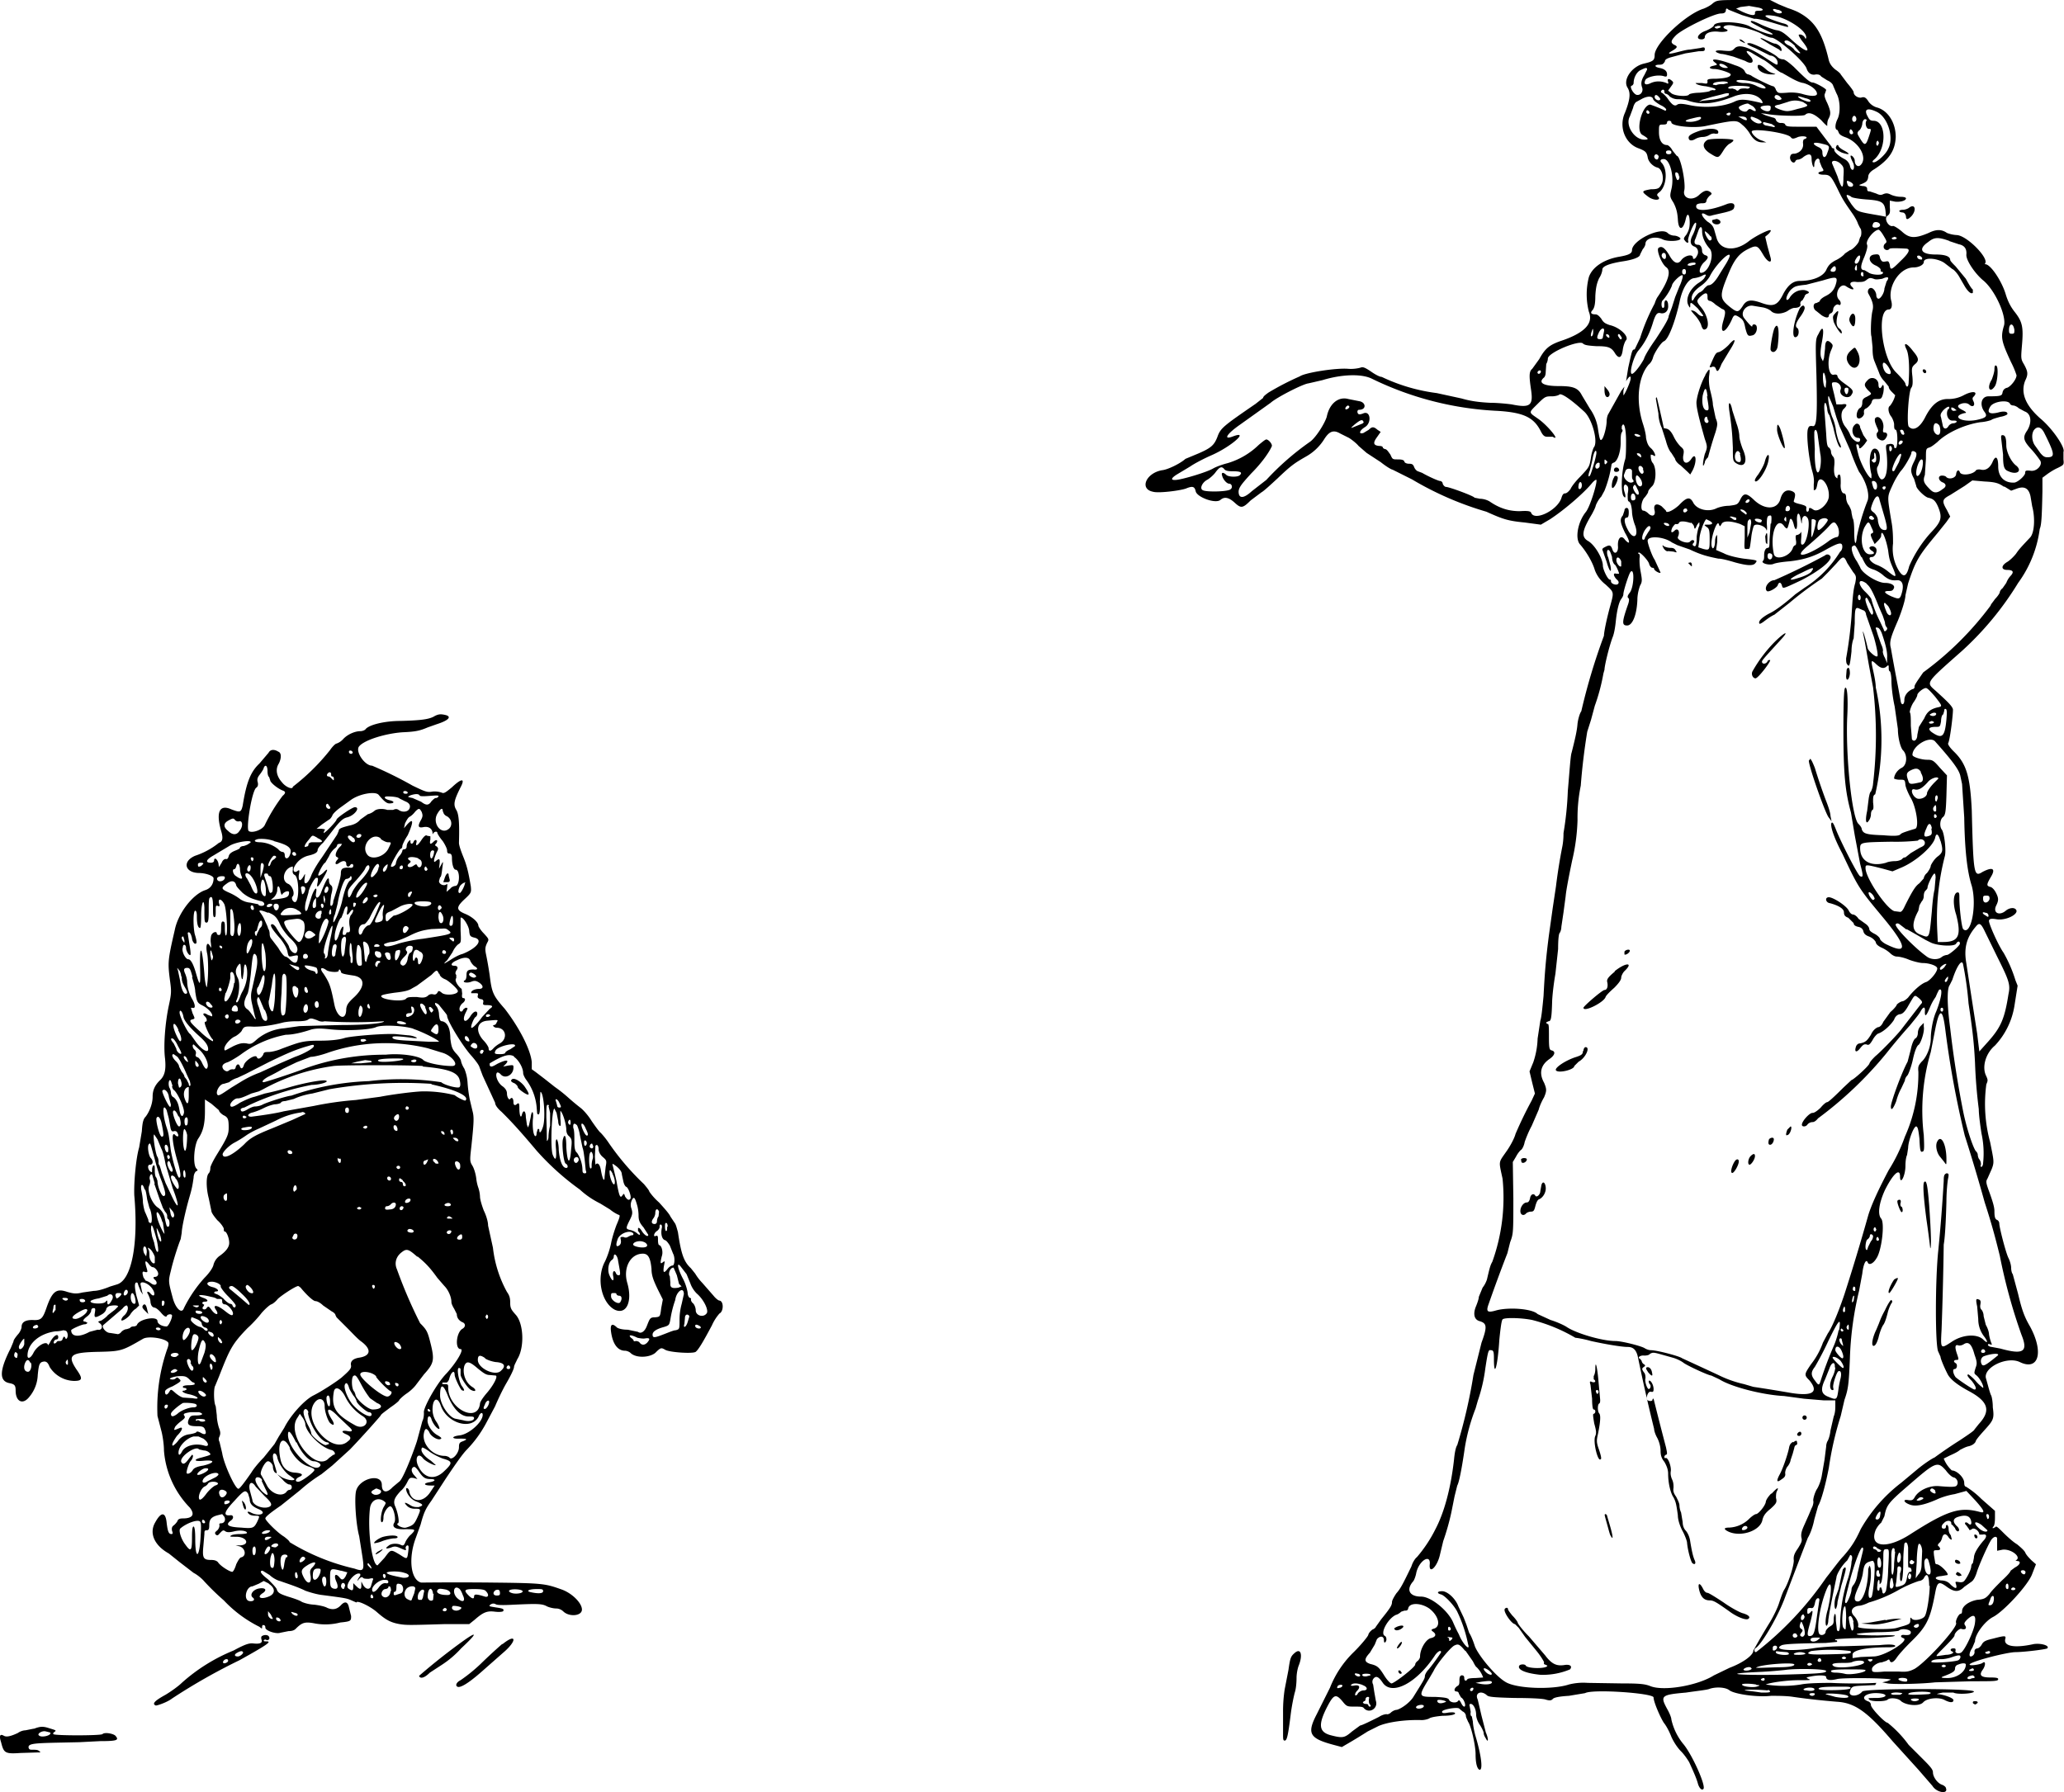 <svg xmlns="http://www.w3.org/2000/svg" height="332.4" width="382.7"><path d="M317.6.6c-.4.4-1.2.8-1.7 1-3.3 1-9.1 6.5-9.1 8.6 0 1-.3 1.2-2 1.6-2.2.5-4 3-3 4.5.6 1 .4 2.3-.5 4.6-1.2 2.6 0 5.7 2.5 6.6 1.3.5 1.5.7 1.7 1.6.1.9 1 1.8 1.9 2 .8.3 1.2 2 .7 3-.4.8-.6 1-2 1-1.7.3-1.8.4-.6 1.3 1.1.9 2.7.8 1.9 0-.2-.2-.2-.4.2-.7 1.4-1 1.7-4.2.5-5.5-.4-.4-.2-.7.4-.7 1.1 0 2 3.2 1.4 5.6-.3 1.3-.3 1.4.4 2.5.5 1 .7 1.7.8 3 .1 2.3 1 2.2 1.5-.1.3-1.2.7-.7.7.8 0 1-.2 1.5-.6 2.2-.5.6-.6.8-.3 1.1.4.6.8.5.6 0-.1-.4 1-3.3 1.4-3.3.3 0-.1 1.5-.6 2.4-.5 1-.4 1.7.3 2 .7.2 1 1.1.5 1.8-.2.5-.7.7-.7.3 0-.8-1.6-.4-2.2.5-.6.8-1.4.5-2.2-1-.8-1.3-1.4-1.8-2-1.3-.4.4.6 3 1.5 3.6.9.7.3 2.6-1.6 5.4-.3.4-.5 1-.6 1.3a36.7 36.7 0 0 0-2.7 6.4l-1 2.1c-.5 0-.5.3-1.2 3.4a479.5 479.5 0 0 1-.4 2.5c.6-1 1-1.2.8-.2-.2.8-1.1 2.8-1.3 2.8v-.8l.2-.8-.6.8-2.4 4.3c-.2.3-.3 1-.3 1.3 0 1-.5 3-.9 3.4-.3.3-.4 0-.7-1.9a8.5 8.5 0 0 0-1.5-3.8l-1.5-2.5c-.7-1.4-1.7-1.7-4.3-1.7-2.8 0-3.9-.6-2.7-1.6.2-.2.3-.6.3-1l.1-1.5c.2-.3.3-.8.3-1 0-1.1 5.8-3.5 6.5-2.8.3.3.9.4 2.5.5 2.2 0 2.8.2 3.5 1.4.7 1 1.2.8 1.4-.8.1-.7.4-1.5.6-1.7.6-.7-1.2-2.4-3-2.8-.9-.3-1.2-.5-1.6-1.2-.4-.5-.7-.8-1.1-.8-.8 0-1-.3-.5-.8.3-.4.5-1 .5-2.6.1-1.7.3-2.4.7-3.3.4-.6.6-1.3.6-1.6 0-.6 1.2-1.1 3.6-1.5 2.1-.3 3.4-.8 3.4-1.3l.5-1c.3-.3.5-.8.5-1 0-1 1.8-1.5 3.2-.8 1 .5 3.8.3 3.2-.3a2 2 0 0 0-1-.4c-.5 0-1-.2-1.3-.5-1.3-1.2-6.6 1.4-6.6 3.2 0 .6-.6.9-2.3 1.2-3 .5-5.1 2-5.7 3.8a13 13 0 0 0 0 6.4c.9 2.2-.8 4-5.4 5.5-1.9.7-2.7 1.3-3.8 3.3l-1.3 1.8c-.6.5-.6 1.3-.2 4 .4 2.8-.2 3.3-3.6 2.6-.7-.1-2.6-.3-4-.3-2-.1-3.6-.3-5.3-.8l-4.6-1a33.4 33.4 0 0 1-10.2-3c-.4 0-1.3-.5-2-1-1.2-.8-1.5-.9-2-.7a7 7 0 0 1-2.2.2c-2.2-.2-8 .7-9 1.4a51.4 51.4 0 0 0-5.8 3c-.4.3-1 .7-1 1l-1.4 1.1c-6.1 4.2-6.5 4.5-7.1 6.2-.6 1.5-1.2 2-3.5 3l-2.4 1c-1 .9-3.3 2-4.3 2.1-3 .5-4.3 3.5-1.7 4 1 .3 5-.2 6.1-.6 1.2-.5 1.6-.4 1.8.5.2 1.1 3.7 2.4 4.6 1.6.7-.6 1.5-.5 2.6.5 1.2 1.1 1.5 1.1 3-.4l2-1.5c.4-.2 1.7-1.4 3-2.6 2.4-2.3 3.1-2.8 5.2-4a9.4 9.4 0 0 0 3.4-3.2c1-1.6 1.8-1.8 3-1.1l1.6.8c.5.3 1.4 1 1.8 1.5l1.5 1.3 2.6 1.7c1 .8 2 1.4 2.2 1.4l3.6 1.8a59.6 59.6 0 0 0 13.8 6c3.1 1.4 4 1.7 7.1 2l3 .4 1.7-1c2.6-1.7 6.1-4.7 7.7-6.6.4-.5.8-.8.9-.7.2.5-1.2 5.1-2 6-1.5 1.9-2 5-1 6 1.2 1.4 2.3 3.3 2.7 4.7a6 6 0 0 0 2 2.7c1.6 1.5 1.6 1.3.8 4.2-.7 2.6-1.1 4.7-1.1 5.3a113 113 0 0 0-4.2 14c-.3.4-.6 1.5-.7 2.3-.1 1.4-.5 3-1.1 5.4-.2.5-.4 3.7-.7 7.1a60 60 0 0 1-.8 7.8c0 .3 0 1.3-.2 2.4a102.7 102.7 0 0 0-1.2 7.5l-.6 4-.7 5c-.6 4.6-.8 7.4-1 11.3-.2 2.1-.4 4.1-.6 4.6l-.5 3.3a15 15 0 0 1-.8 4.4l-.7 1.7.5 2.1.5 2-.6 1.3a72.8 72.8 0 0 0-3 6.2c-.2.8-1 2.3-1.8 3.4-1.4 2-1.3 1.6-.6 4.9a35.1 35.1 0 0 1-1.9 15.4c-.4.7-.5 1.2-1 3.3a5 5 0 0 1-.8 1.5l-.7 1.7c0 .4-.3 1.2-.5 1.7-.6 1.4-.4 2.5.6 2.8 1.4.4 1.5 1 .4 4l-1.5 6a96.3 96.3 0 0 1-3 13c-.3.4-.5 1.6-.6 2.7-.6 5.3-1.8 9.8-3.5 13a25 25 0 0 1-3.4 5.1c-.3.2-.8 1-1 1.7-1.6 3.3-2 4.1-2.8 5-.4.6-.8 1.3-.8 1.6 0 .6-.3 1.1-2 3.2l-1 1.4c0 .1-.3.4-.6.5-.3.2-.7.6-.8 1 0 .2-1.2 1.7-2.6 3.1a18.8 18.8 0 0 0-4.5 6.7l-2.5 5c-1.8 3.5-1.3 4.4 3.2 5.6l1.5.4 1.2-.7a103.5 103.5 0 0 0 3.6-2.2l2-1c1.6-.7 4.8-1.2 8-1.1.6 0 1.2-.2 1.4-.3.2-.2 1.3-.4 2.5-.5 1.4 0 2.2-.2 2.3-.4 0-.2-.2-.3-1.2-.2-1 .2-1.3.1-1.2-.2.1-.4 3-.9 3.2-.5l.6.5c.3.1.6.5.6.8 0 .3.3.8.4 1.1.6.8 1.4 4.5 1.4 6 0 1.8.3 2.7.7 2.9.7.2.4-2.5-.7-6.2-.3-1-.5-2.3-.5-2.7l-.2-1c-.2 0-.3-.4-.2-.8l-.2-1.1c-.1-.3 0-.4.2-.4.5 0 1 1 1 2 0 .4.2 1.2.7 1.9.4.6.7 1.3.7 1.5 0 .3.2.7.4 1 .5 1 .5 0 0-1.1l-.8-3.1-.7-3c-.6-1.2.6-1.8 1.7-.8.3.3 1.2.4 5.2.5 2.6 0 5.2.1 5.7.3.7.2 1 .2 1.3-.1.2-.3 1.3-.5 3-.6l3-.5c1.4-.8 12.7 0 12.7.8s1.2 3.6 1.9 4.7c.5.6 1.1 1.8 1.4 2.6.4.9 1.1 2 1.8 2.7.6.6 1.2 1.5 1.5 2 1.1 2.4 1.4 3.2 1.6 3.9.2.8.7 1.4 1 1.1.7-.3-2.1-6.6-3.8-8.5a11 11 0 0 1-2.1-4.4c0-.4-.4-1.3-.8-2-1.3-2.4-1.1-2.6 3.5-3 2-.3 4-.5 4.4-.7 1.2-.4 3-.3 3.7.3 1 .7 5.2 1.3 7.7 1 1 0 2.9 0 4.1.2 3.5.5 5.8.7 8.1.9 3.3.2 5.6 1.8 10.3 7.3l4.8 5.3 2.6 3c.8 1.3 3 1.6 2.5.4 0-.2-.4-.5-.7-.6-.9-.3-1.7-1.5-1.7-2.3 0-.5-.4-1-1.8-2.4l-2.7-2.7a21 21 0 0 0-3.9-4.1c-.5 0-3.1-2.7-3.1-3.3 0-.3-.2-.6-.6-.7-1.5-.6-.3-1.6 1.8-1.5 2 .1 2 .8 0 .9-1.8 0-1.8 0-1.5.3.3.4 3 .4 3.4 0 .4-.4 2-.3 2.5.3 1 .8 3.4 1 4.1.2.7-.8 3-1 4-.4 1 .5 1.6.5 1.6 0 0-.4-1.7-1-2.8-1.1-.5 0-.2-.1.8-.3h2c.7.4 3.8.2 3.8-.2 0-.6-20.2-.6-20.7 0-.8 1-2.6 1-2.3 0 .3-1 .5-1 2.6-1.1l2.1-.1.2-.4a84.4 84.4 0 0 1-8.4 0c-2.7 0-4.7.1-5.6.3a21 21 0 0 1-6.5 0c1-.4 4-.8 6.2-.8 1.9 0 2.3 0 1.8-.2-.6-.3-.6-.3.4-.5 1.6-.3 2.8-.2 2.8.1 0 .6.7.7 2 .4 1-.3 9.7-.2 10 .1l-.7.3-.9.2 1 .2c1.2.2 6.2.1 8.8-.2l6.7-.2c4.3 0 5 0 5-.4 0-.2-.3-.3-1.4-.3-1.8 0-2.2-.4-1.5-1.4.6-.8.6-1.8 0-1.3-.4.3-2.4.6-2.4.3 0-.5 6.5-2.2 8.4-2.3 1.6 0 5.7-.5 6-.7.5-.5-1.1-1-2.5-.8-3.6.8-5.6.4-5.3-.9.2-.7 0-.7-2.3-.1-1.3.3-1.7.5-2 1-.2.4-.6.8-.9.8-.4.1-.5.3-.5.6.1.4-.3.9-.7.9-.4 0-.2-.9.3-1.6l.5-1.2c0-1.3 1.8-3.7 3.3-4.5 2-1 6.6-6 7.3-8l.7-1.8-.8-.7c-.4-.4-1-1-1.2-1.5-.2-.4-.9-1-1.5-1.5-.7-.4-1.8-1.4-2.6-2.2-.8-.8-1.3-1.3-1.4-1l-.4.2c-.2 0-.2 0 0-.3.2-.1.3-.9.3-1.6v-1.3l-2.5-2.2a15.7 15.7 0 0 0-2.9-2.3c-.2 0-.3-.3-.3-.7 0-1-1.4-2.3-2.3-2.3a6 6 0 0 1-1.5-2.2l1.2-.6c.7-.3 1.5-.7 1.8-1 .4-.2 1.1-.6 1.7-.7.7-.2 1-.5 1.2-.8 0-.3.7-1.1 1.5-2 1.8-2 2-2.2 1.7-4.4 0-1.1-.2-2-.3-2.2-.2-.3-.6-1.9-1-3.3-.3-2 4-4 6.3-2.9 3.5 1.7 4.5-1.8 1.9-6.6-1-1.7-1.5-3-2.2-6l-1-3.7c-.2-.2-.3-.8-.3-1.2 0-.4-.2-1.2-.5-1.8-.5-1-1.7-5.7-1.7-6.4 0-.3-.2-.6-.5-.7-.3-.2-.4-.6-.4-1.6 0-.8-.4-2-.9-3.4-.7-1.9-.7-2.1-.4-2.6l.8-1.8c.5-1.3.4-1.5-.3-5a27 27 0 0 1-.7-10.7c.3-.7.3-.8 0-1.5-.9-1.7-.1-4.3 1.6-5.7a14 14 0 0 0 3.6-7.3l.6-3.8-.4-1a25 25 0 0 0-2.2-5.1c-1-1.4-2.9-5.7-2.7-6 .1-.3.4-.4 1.5-.2 1.6.2 3.7-.8 3.6-1.6-.2-.7-1.3-.6-2 0-1.2 1-2.4.4-1.8-.9.5-1 .5-1.4 0-2.4-.3-.6-.7-1-1-1.1-.8-.2-.8-.4 0-1.8 1-1.6.4-2-1.5-1-1.6 1-1.7.6-2-11.4-.3-6.4-1-8.7-3.4-11-.7-.7-1-1.2-1-1.4.4-.7 1-6 .9-6.4-.2-.6-.9-1.3-3.1-3.3-1.9-1.7-2.2-1.3 4.8-7.5a57.4 57.4 0 0 0 10.4-12.6 21.7 21.7 0 0 0 4-10c.3-.7.4-2 .5-7v-2.5l.8-.6c.4-.3 1.3-.9 2-1.2 1.2-.6 1.2-.6 1.1-1.6v-1.4c.4-.7-2-4.3-4.3-6.2-2.7-2.4-3.7-4.7-2.8-7 .6-1.2.5-1.7-.2-3-.6-1-.6-1.1-.4-3.5.3-3.4.1-4.4-1.3-6.2-.8-1-1.3-2-1.7-3.3-.7-2.4-2.8-5.6-3.8-5.6-.1 0-.1 0 0-.2.6-1-3.3-5-5.2-5.2a6 6 0 0 1-1.9-.4c-1-.7-2-.7-3.4 0-2.6 1.1-3.6 1-5-.3-.7-.6-1.4-1-1.6-1-.8.3-1.8-1.4-1-1.9.4-.3.5-.6.4-1.6v-1.2l1 .2c1 .1 2-.2 2-.6 0-.2-.4-.3-1-.3s-1.4-.2-1.8-.4c-.6-.3-.9-.3-1.4-.1-.4.2-.7.2-1.3-.1l-1.2-.4c-.4 0-.5-.1-.5-.5 0-.3-.3-.5-.9-.5-.6-.1-.7-.2-.3-.3 1-.4 1.3-.6 1.4-1.4 0-.5.4-1 1.1-1.4 2.8-1.8 3.9-3.5 4-6 0-2.7-1.5-5-3.6-5.5a3 3 0 0 1-1.4-1c-.5-.8-.8-1-1.4-.8-.6.1-1.4-.4-1.4-1 0-.2-.6-1-1.2-1.7l-1.2-1.6c0-.1-.4-.5-1-.9-.6-.5-1-1-1.2-1.7-1.2-5.2-2.7-7.4-5.8-9a16 16 0 0 0-1.8-.7l-1.7-.7-1.6-.8h-4.9c-4.7 0-4.9 0-5.7.6m8.4.8c1 .2 1.2.6.1.6-.6 0-.7.1-.7.4.1.6-.7.5-2.3-.2l-1.2-.6.8-.3 1.6-.2 1.7.3m-3 1.4l2.3.7c.3-.1 1.7.2 4 .9s2.4.7 2.2.4c0-.2-.5-.4-1-.5-3.3-1-4.2-1.7-1.8-1.4 2.5.3 6.2 2.7 6.2 4 0 .3-.1.3-.2.2-.1-.5-1-.9-1.2-.6 0 .1.3.7.8 1.3 1.8 2.3.5 2-2.3-.6-1.2-1.1-1.8-1.5-2.6-1.6-.6-.1-1.9-.6-2.8-1-1-.5-1.8-.8-1.9-.7-.2.2-.2.2 2.3 1.5 1.5.7 2 1 1.5 1-1-.1-3.1-1-3.9-1.4-1.5-1-6.5-1.2-6.8-.3-.1.3-.8.7-1.5 1-1.5.5-2 1.6-.8 1.6.4 0 .6-.2.6-.4 0-.8 1.2-1.2 2.7-1 1.2.1 2-.2 1.2-.5-1.1-.4.1-1 1.6-.6l2.1.4c.7.2 2 .6 2.8 1 .9.5 1.7.8 2 .8 1 0 6.2 4.5 6.5 5.8.3.8.9 1.2 1.7 1 .4 0 .7 0 1 .4l1.1.7c.5.2 1 .6 1.1 1l.6 1.4c.7 1.2.8 3.6.2 4.8-.5 1-.5 2 0 2l.2.4c.1.4.5.7 1.4 1 2.5 1 4 3.8 2.7 5.1-.5.5-1.1 0-1.1-.8 0-.3-.2-.6-.4-.8-.5-.4-.5 0 0 1 .4.7.3 1.5 0 1.5-.2 0-.4-.3-.5-.8a2 2 0 0 0-1-1.2c-1-.5-1.9-1.3-1.9-1.7 0-.1 0-.3-.2-.3-.1 0-.3-.1-.3-.3a607.6 607.6 0 0 1-2.2-2.9l-.6-.8H334c-2.3 0-2.8 0-3-.4 0-.2-.4-.3-.7-.3a1 1 0 0 1-1-.5c0-.3-.4-.5-.6-.5l-1.3-.4-.9-.4.9.1c1.8.4 7 .5 7.3.2.6-.6 1.6-.3 3 1 .7.8 1.2 1.2 1.1 1 0-.3 0-.8.2-1.2.5-.9.5-1.4-.2-3-.5-1-.6-1.5-.4-1.8l.2-.6c0-.3-2.1-1.4-2.5-1.4-.5 0-1.2-.6-3.5-2.9-1-.9-1.7-1.4-2-1.4-.4 0-.8-.2-1-.4-.5-.6-4.5-2.6-5.2-2.6-.8 0-.5.3 1 .9l1.8.9 1 .5c.7 0 1.4.7 1.4 1.3 0 .6 0 .6-2-.7-3.3-2.2-5.2-2.8-6-1.9-.5.5-.7.5-2 .4-1.7-.2-2 .2-.5.6.5 0 1.5.3 2.3.5l2.2.8c1.3.8 1.9.1.8-1-1-1-.5-1.1.7-.3l1.7 1c.5.2 1.5 1 2.1 1.5.7.6 1.3 1 1.5 1l1.4.8c.7.4 1.8 1 2.6 1.1 1.4.4 2.5 1.3 2.5 2 0 .5-1.2.5-2.8 0a8 8 0 0 0-2.8-.2c-1.6.1-1.6.1-2-.5-.1-.4-.4-.7-.5-.7-.4 0-4-1.8-4.1-2l-.5-.2c-.3 0-.6-.3-.7-.6-.2-.4-.8-.8-1.8-1.1-3.1-1.2-4.9-1.4-3.7-.5.5.4.5.4-.3.6-1 .2-.8.6.2.6.8 0 3 .7 3 1 0 .5-.9.7-2.6.8-1.6 0-1.8.1-1.7.5 0 .4 0 .5-1 .3h-1.2c0 .2.8.5 1.9.6 1 .2 1.8.4 1.8.6 0 .1-.2.2-.5.1l-.5.1c0 .2-1 .3-2 .4-1 0-1.8.2-1.9.3-.2.5-2.7.3-3.3-.2l-.6-.5.5-.7c.5-.7.6-.8.1-1.2-.5-.4-.8-.3-.6.3.1.3 0 .4-.3.2-1-.4-2-.4-2.9 0-1 .5-1.4.2-1-.6.3-.5 2.1-1 3.3-.7.6.2.7.1.7-.3 0-.6-.4-1-1.4-1.2-1-.2-1-.6 0-.6.5 0 .7-.1 1-.6 0-.4.5-.6 1.2-.8l2.6-.7 2.5-.4c.9 0 1.1 0 1.1-.4 0-.3-.1-.4-.8-.2l-2 .3c-.5 0-1.6.3-2.4.5-1.5.4-1.9.3-.8-.3 1-.6 1-.8.3-1.1-.7-.4-.6-.8.4-1.8 1.3-1.2 7-4 8.3-4 .5 0 .8-.1.9-.5 0-.5.2-.5.5-.2l2.5 1m7.3-.7c.3.3-.2.5-.8.3-1-.4-1-1 0-.6.4 0 .8.3.8.3m-11.3 3l-.6.2c-.3 0-.5-.2-.5-.3l.6-.2c.4 0 .6 0 .5.2m7.5 2.2l1.6 1 1.8 1c.4.5.6.2.3-.4-.2-.3-.6-.6-1-.7-.4 0-1.1-.4-1.6-.6-1-.5-1.5-.6-1-.3m-3.9.4l.8.4c.1 0 0-.2-.3-.4-.2-.2-.5-.3-.7-.3l.2.3m10.1 1l1 1.2c0 .3-1-.3-1.2-.7a3 3 0 0 0-1-.7c-.8-.4-1-.9-.3-.9.3 0 1 .5 1.5 1M320 12.2c.5.4.5.4-.1.4-.4 0-.8-.2-1-.4-.4-.5.4-.5 1.1 0m5.9.1c0 .8 1 1.4 2.4 1.5 1 0 1.1 0 .5-.2-.4-.1-1-.4-1.3-.7-1-.9-1.6-1.1-1.6-.6m-20.5.6l-.5 1c-.6 1-.7 1.6-.4 2.4.2.7-.3 1.4-1 1.3-.6-.1-1.4-1.5-1-1.7.2 0 .4-.3.4-.5 0-1 .6-2.1 1.3-2.4 1-.5 1.2-.5 1.2-.1m21.3 2.8c1.4.8.4 1-1.1.2a5 5 0 0 0-2.2-.5c-.7 0-1.3-.2-1.4-.3-.4-.6 3.5-.1 4.7.6m-6.3-.3l-.8.2c-.5 0-1 0-1.4.2l-.6-.1c0-.4.6-.5 1.8-.6.6 0 1 .1 1 .3m4 .8c0 .2-.3.3-.7.2-.5 0-1 0-1.2.2-.3.3-.4.3-.7 0l-.6-.2c-.6.1-1 0-.6-.3.5-.3 4-.2 3.9.1m-15.9.8c0 .2.1.4.3.4.1 0 .5.2.7.5.4.3.9.5 1.5.5s1.5.1 2 .3c2.5.8 4.8.6 8.6-.9 2.1-.7 4.1-.4 5 .9.2.5.2.5-.5.3-2.7-.6-3.5-.7-4.7-.1-2 .9-5.4 1.2-8.2.6-1.4-.3-2-.3-2.3-.1-.5.4-1 0-1.7-1-.4-.6-.9-1-1-1.1-.3-.1-.4-.3-.3-.4.2-.4.6-.3.6 0m12 .7c-.3.3-2 .8-3.3.9l-1.7.2-.6.2.6-.4 1.7-.5 2-.5c1-.3 1.5-.3 1.2.1m-12.9.4c.2.2.3.4.2.5-.3.3-1-.1-1-.5 0-.5.4-.5.8 0m22.5 0c.3.3.3.4 0 .5-.5.2-1.3-.3-1-.7.1-.3.7-.2 1 .2m-23.6.3c0 .3.7.8 1.4 1.2.7.3 1.2.8 1 .9 0 .1-.1.2-.2.1a26 26 0 0 0-2.7-1.1c-1.5 0-2.8 4.8-1.5 5.6 1.2.7 1.3.9.4.9-1.9 0-3.6-2.7-2.7-4.3l.6-1.6c.1-.5.4-1 .6-1.1l1.1-.6c1-.5 1.8-.5 2 0m28.2-.1c.5.1 1 .3 1 .5 0 .3-.6.2-1.7-.3-1-.6-.8-.7.7-.2m-.3.8c1.1.6 1 .7-1.1 1.2-1.7.5-2 .5-3 .2-1.5-.5-1.6-.8-.4-1l1.6-.5c1.1-.4 2-.3 3 .1m-9.5.7c.8.7.7 1.2-.1.7-.5-.3-.6-.2-.9.1-.3.5-1.6 0-1.6-.6 0-.2 1.2-.7 1.7-.7l.9.5m3.3.4c0 .6-.6.7-1.4.3-.7-.4-.6-.7.3-.8 1-.1 1.2 0 1.1.5m19.8.7c2 1.1 3.1 4.8 2 6.8-.4 1-2.2 2.6-2.7 2.5-.3 0-.3-.2.2-.6 2.3-2.1 2.1-7.1-.2-7.1-.6 0-.8-.2-1.1-.8-.8-1.4 0-1.7 1.8-.8m-42.3.2c-.2.3-.7-.1-.5-.4 0-.2.2-.2.4 0 .1.1.2.3.1.4m15 .1c0 .2 0 .3-.3.3-.2 0-.4-.1-.4-.3l.4-.2c.2 0 .4 0 .4.2m23.3 1c0 .3-.2.5-.4.5-.4 0-.5-.7-.2-1 .2-.3.6 0 .6.5m-28.8-.2c0 .3-1.1.7-2 .7-1.2 0-1.1-.3.2-.6 1.6-.4 1.8-.4 1.8-.1m8.4 0c.3.5-.1.5-.8.1l-.7-.4h.6c.4 0 .8.1.9.3m2 .1c1 .5 1.1.9.3.9-.6 0-1.5-.7-1.5-1 0-.4.2-.3 1.2.1m20.2.5c-.2.6.1 1.4.5 1.4.5 0 .5 0 0 1.5-.6 1.8-.8 1.7-1.9-.2-.3-.5-.2-.7.1-1 .2-.1.5-.6.6-1.2 0-.5.3-.9.5-.9.3 0 .4.2.2.4m-36.1.2c0 .7 4 1.1 6.2.7 5.8-1.2 5.9-1.2 7-.2.4.3 1 1 1.3 1.5.7 1.2 1.4 1.7 2.4 1.7h.7l-.7-.3c-.9-.2-2-1.2-2-1.7 0-.7 6.4.2 7.2 1 .3.4.5.4 1.4 0 1-.3 2.2 0 1.2.4-.2 0-.3.3-.3.7.2 1-.5 1.8-1.5 2-.6 0-.8.1-.9.7 0 .7.7 1.3 1 .7 0-.1.2-.3.5-.3.2 0 .7-.2 1-.5 1-.7 1.5-.6 1.5.3 0 1.1.5 2.2.5 1.2 0-1.1 1-1.7 1-.6l.4 1c.4.6.4.7-.1.8-.9.2-.6.6.4.6 1.2 0 1.4.2 2.6 2.6.9 1.9 1.3 2.5 2.7 4.5.5.7 1 1.6 1.1 2l.4.8c.3.2.3 1.5 0 1.7l-.2.6c0 .5-1.3 1.8-1.7 1.8l-.9.6c-.3.4-1.1 1-1.8 1.3-.9.5-1.3.9-1.7 1.8-.6 1.2-2.5 2-4.9 2-1.2 0-2.1.7-3 2.3-1.1 2.3-1.9 2.6-4.3 1.7-1.8-.6-2.6-.5-3.3.7-.8 1.2-1 1.2-2.5 0-1.8-1.5-1.8-2 0-6.3 1-2.4 1.9-3.5 3.5-4.3 1.6-.8 1.8-.7 2.8 1 .8 1.4 1.7 1.8 1.4.6l-.6-2.2-.4-1.7.6-.5c.3-.3.5-.6.4-.7-.2-.2-2.7 1-4 2-2.5 2-5.3 1.8-6-.5l-.4-1.4c-.2-.8-.5-1.2-1.3-1.7-1.1-.9-1.5-2-.3-1.3.5.3.7.3 1.3.1l2.2-.5c1.2-.3 1.6-.5 1.7-.8.3-.8-.2-1.1-1.2-.8-3.2 1.3-5.8 1.5-5.8.5 0-.4.2-.5.9-.6.6 0 .9 0 1-.4 0-.3.3-.7.6-1 .4-.3.5-.4.1-.7-.6-.4-1.1-.3-2 .5-1.3 1.3-3.2.7-2.8-.8.3-1.4-.7-6.4-1.4-6.4l-.8-1c-.3-.6-.8-1-1-1-1 0-1.5-1-1.5-2.4s0-1.4.8-1.4c.5 0 .7-.1.7-.4 0-.2.2-.3.4-.3s.4.1.4.3m18.6.3l.6.4c0 .2-.2.2-.5.1l-1-.2c-.3 0-.6-.2-.7-.4 0-.2 0-.3.4-.2l1.2.3m-13.2 1.2c-1.5.5-2.2.9-2.2 1.3 0 .6.5.7 1.2.3a3 3 0 0 1 1.4-.4c.5 0 1-.2 1.3-.4.3-.2.8-.3 1-.2.5 0 .6 0 .6-.3 0-.7-1.6-.8-3.3-.3m28.3.5s-.1.2-.3.2c-.4 0-.5-.6-.2-.9.1-.1.5.3.5.7m-27.1 1.3c-1 .7-.7 1.6.5 2.4 1.6 1 1.6 1 2.5-.4.4-.7 1-1.3 1.3-1.4.3-.2.6-.4.6-.6 0-.3-4.4-.4-4.9 0m31.9.5l-.2.5c-.2 0-.3 0-.3-.4 0-.2.1-.5.3-.5l.2.4m-10.4.2c1.3.3 1.3.4.8 1.7-.3 1-.9 1-.9-.2 0-.3-.2-.7-.7-.9-1.5-.7-1-1.1.8-.6m2.4.6c0 .4.3.6 1.1 1 1.5.5 1.7.3.4-.4-.6-.3-1-.7-1-.8 0-.1-.1-.2-.3-.2l-.2.4m-30.5 1c0 .2-.2.3-.5.3s-.5-.1-.5-.4c0-.2.2-.3.5-.3s.5.1.5.3m-2.4.7c.1.1 0 .4-.1.6-.3.3-.9-.3-.6-.7.2-.3.5-.2.7.1m33.9 1.6c.5.5.5.8.4 2.4 0 2.3-.3 2.3-1.1-.2l-1-2.4c-.2-.7 1-.6 1.7.2m-30 2.2c0 .7-.4 1-.6.3-.3-.7-.2-1.2.1-1 .2 0 .4.3.4.7m32.3 1.6c0 .5-.9.4-1 0-.3-.8-.2-.9.4-.6.4.2.6.4.6.6m-.4 2.2c.3.2 1.6.4 3 .5 2.7.2 3.2.5 3.4 2.1l.1 1.1-1-.2c-4.6-.8-4.3-.7-5.4-2.1-1.2-1.8-1.2-2.1 0-1.4m10.7 2c-.2.2-.8.4-1.1.4-.9 0-1 .4-.2.5.4 0 .6.3.7.7 0 .7.3.7 1 0 1-1.1.7-2.4-.4-1.6m-36.5 2.3c-.2.4.3.9 1 .8.7-.1.7-.8-.2-1l-.8.2m31.1.9c0 .2-.1.4-.6.5-.7.1-1-.1-.7-.7.1-.5 1.2-.4 1.3.2m-33 1.2c0 1 .5 2.2 1.4 3.2 1 1.2-.2 4.5-1.6 4.5-.5 0-.2-1.2.5-1.9.9-.8 1-1.2.2-1.4-.2-.1-.5-.4-.5-.7 0-.7-.3-1.2-.7-1.2-.7 0-.9-.4-.5-1.2l.5-1.4c.3-.9.7-.9.7 0m33.7 1c.6 1 .6 1.1.2 1.4-.2.2-.3.5-.2.8.2.4.7.5 1 .2 0-.2 1-.2 3-.1 1 0 .8.7-.9 2.3-1.7 1.7-1.9 1.8-2 .7-.2-.7-.3-.7-.8-.6-.6.1-.7 0-1-.6-.1-.7-.3-.8-1-.7-1.3.1-1.2 1.4.1 2 .5.2 1 .6 1 .8 0 .2 0 .4.2.4s.3.1.2.3c-.2.4-2.1.3-2.7-.2l-.7-.4c-.8 0-.8-.7 0-2.5.5-1.3.6-1.9.5-2.2-.4-.7 1.2-2.7 2.1-2.8.2 0 .6.5 1 1.2m-32.1 0c.3.4.2.8-.2.8-.2 0-.9-1.1-.9-1.7 0-.1.8.5 1 .9m34.6.3c0 .2-.3.3-.6.3-.2 0-.4-.1-.3-.3l.5-.2.4.2m9.7.6l1.8.6c1 .2 1.5.8 1.4 1.9-.1 1 1.5 3.4 3 4.7 2.2 1.7 4.4 6.5 4 8.4-.7 2.3-.5 3 1.3 6.9a16 16 0 0 1 1 2.4c0 .7-1 2-1.7 2.3-.5.1-.8.4-.9.9-.1.6-.3.7-2.6.7-1.3 0-1.7 1.5-.8 2.8.7.9.4 1.2-1.5 1.6-2.7.5-4.7-.7-2.1-1.3.4 0 .3-.2-.5-.6-1-.5-1-.9.1-1.2.6-.1 1 0 1.3.3.6.5 1.1.1.7-.7-.2-.4-.2-.6 0-.8 1-1-.1-1.2-1.8-.3a6 6 0 0 1-3 .7c-1.7 0-3 1.1-4.2 3.5-1 1.9-2.2 2.5-3 1.6-.4-.6 0-6.7.5-7.2.2-.3.3-.7.2-2-.2-1.7-.1-1.8.4-2.3.9-.7.8-1.2-.3-2.5-1.2-1.6-1.9-1.7-1.2-.3.4.8.6 3 .4 6 0 1-.4 1.2-.6.4 0-.3-.9-1.3-1.8-2.2-2.6-2.7-3.6-11.6-1.3-11.6.5 0 .7-.6.5-1.5-.8-2.7 1.5-6.3 4.1-6.3 1 0 1.9-.5 1.9-1 0-1 2.8-.7 4 .3l1.3 1c.3.1.9.8 1.2 1.3l1.1 1.9c.6 1 1.2 1.5 1.5 1.2v-.6c-.3-.2-.8-1.1-1.3-2l-1.9-2.3c-.5-.5-1-1-1-1.2 0-.6-.8-1-2.7-1-2.7 0-3.3-1-1.4-2.3 1.1-.9 1.8-1 4-.2m-52.6 2.8c0 .4-.1.6-.4.5-.2-.1-.4-.4-.4-.6 0-.3.2-.5.4-.5s.4.2.4.6m11.8-.2c.1.2-.2.8-.6 1.5l-1.3 2.1c-.7 1.2-1.4 2-2 2-.2 0-.5.3-.8.6a2 2 0 0 1-.8.7c-.3.1-.7.6-1 1-.3.6-.5.7-.5.4-.2-.8.4-1.7 1.7-2.6a6 6 0 0 0 1.6-1.7c.9-1.9 3.4-4.5 3.7-4m24.2.3c0 .6-.4 1.3-.7 1.3-.4 0-.4-.4 0-1 .3-.5.7-.7.7-.3m11.5.2c0 .3 0 .4-.4.3-.2 0-.5-.2-.5-.4-.1-.2 0-.3.3-.3.2 0 .5.3.6.4m-42 1c0 .2-.1.3-.2.3a5 5 0 0 0-.8.2l-.5-.1c0-.3.5-.5 1.2-.5.1 0 .3 0 .3.2m29.9 1.2c-.3.2-.5-.2-.3-.6.2-.5.2-.5.3 0v.6m-3.9-.2c0 .3-.2.5-.5.5-.6 0-.6-.3-.2-.7.4-.5.7-.4.7.2m-27.8.5c0 .3-.1.5-.3.5-.3 0-.4-.2-.4-.5s.1-.5.4-.5c.2 0 .3.2.3.5m33 .7c-.2.2-.3.2-.5 0a.5.5 0 0 1 0-.5c0-.2.2-.2.4 0v.5m-29.4.3c-.1.3-.7.8-1.2 1.1-1.5 1-2.4 2.8-1.9 4 .3.6.4.7.4.2 0-.8.1-.7 1.4.5l1 1.3c0 .3-.6.1-1-.3-.3-.3-.7-.6-1-.6-.4-.2-.3 0 .4.8.5.5 1 1.3 1.2 1.8.2.7.4 1 .7.9 1-.2.6-2.5-.6-4-1-1.2-1-1.3-.2-2.1.9-.8 1.3-.8 1.3 0 0 .5 0 .7.4.8.2 0 .7.3 1.1.7l1.2.8c.7.2.7.6.2 2.3-.7 2.5.4 2.3 1.6-.3.4-1 .6-1 1.5-.4.6.4.8.8 1 1.9.4 1.5.5 1.6 1.3 1.4.6-.1 1-1 .8-1.7-.1-.4-.8-.5-.8 0 0 .2-.4-.1-1.5-1.5-.8-1 .3-2.5 1.6-2.3l1.8.3c.6.1 1.3.4 1.6.7.6.6 1.9.6 3 0 .4-.3 1-.6 1.3-.6.8 0 1.3-.3 1.1-.8 0-.2.1-.5.4-.6l.4-.7c0-.2.2-.4.4-.5.7-.2.4-.5-.4-.7-1-.1-2 .3-2.7 1.3-.2.4-.5.6-.6.5-.3-.2.3-1.5.9-2 .6-.5.8-.6 2.7-.8l3.1-.8c2.3-.7 2.7-.7 2.5.3-.3 1.3-.8 2-2 2.6-.6.3-1.1.7-1.1 1l-.6.3c-.7 0-.7 1.1 0 1.5l1 .8c.8.5 1.3.5 1.3 0 0-.1.2-.4.4-.4.2-.1.4-.4.4-.7 0-.5.6-1.1 1-.9.4.3.6-.4.1-.9-1-1 .2-3.3 1.3-2.5.9.6 1.7.8 1.2.2-.8-.7-.4-1.2.8-1 1 0 1.3 0 1.8-.4s.7-.4 1.3-.2c.4.2.9.1 1.6 0 1.1-.5 1.4-.3.8.5l-.4 1.3c0 .8-.7 1.9-1.1 1.9-.2 0-.4-.3-.4-.6 0-.6-.5-1.4-1-1.4-.4 0-.7.5-.5 1 .9 1.6 1 2.3.8 3.2-.3 1.1-.4 4.4-.2 4.8l.2 2c0 1.3.1 2 .4 2.7l.8 2a4 4 0 0 0 1 1.6l.8 1c0 .3.2.6.6 1l.6.6a5 5 0 0 1-1 2c-.4.2-.3 1.3.3 2 .2.3.5 1 .5 1.4 0 .5 0 1 .3 1 .4.2.4 3.3 0 3.4-.2 0-.3 0-.3-.3 0-.4-.5-.6-1.1-.4-.4 0-.5.2-.3 1.5.3 2.9 0 5-.9 5-.5 0-1.1-1.8-.8-2.3.8-1.3.5-3.4-.5-3.4-.9 0-1.2 2.5-.6 4.8v.7c-.5 0-1.9-2.5-2.4-4.3-.5-2-.5-2-.2-2 .1 0 .3.2.3.4 0 .6.3.4 1-.4l.5-.7-.7-1-.6-1.4c0-.6-.6-1-1-.5-.8.7-.4 2.4.6 2.4.2 0 .4.1.4.3 0 1-1.5.2-1.9-1a6 6 0 0 0-.8-1.3c-.9-1.1-1-2.8-.3-3.4.7-.7.6-1-.4-.8h-1l-.4-1.8c-.6-2.4-.6-2.3.2-2.3.6 0 1.2.7 1 1.3-.5 1.2 1.5 2 2 1 .5-.7.2-1-1.2-2-.7-.5-1.3-1-1.4-1.4 0-.3-.3-.4-.7-.3-1 .2-1.3-2.6-.5-4.5.4-.9.4-1 0-1.4-.7-.7-1.1-.4-1.1 1l-.2 1.8-.2.6-.3-.6c-.2-.5-.2-1.3.1-2.9.5-2.6.2-3.3-.6-1.6-.6 1-.6 1.2-.4 7.8.2 8.2 0 9.6-.8 9.3-.5 0-.6 0-.8.6-.3 1.2.2 5.5.8 7.7.3 1 .4 1.8.3 2.5v1.1c.4 0 .5-.2.7-1.3.4-1.8 2.2.2 2.1 2.4 0 1.4-2 3.2-2.9 2.5-.6-.4-.8-.4-.8 0 0 .2-.1.4-.3.4-.1 0-.2-.2-.2-.5.1-.5 0-.6-1.1-.9-.9-.2-1.3-.4-1.2-.6.4-1.3.3-1.5-.3-1.8-1-.4-1.8 0-2.2 1.5-.6 2-3 2-5 0-1.3-1.2-1.8-1.2-2.4 0-.5 1-.6 1-2.1 1.2-1 0-2 .3-2.4.5-1.5.7-3.5.2-4.2-1-.6-1.2-1.2-1.2-2.7.4-1.1 1-2.4 1.6-2.4 1l-.8-.8c-1-.7-1.6-.3-1.3.8.2 1-.5 1.2-1.2.5-.3-.3-.7-.5-.9-.5-.6 0-.4-1.9.3-2.5.3-.4.6-.8.6-1 0-.2.3-.6.7-1 .8-.7.9-3.5.1-4.4-.2-.2-.4-1-.3-1.5l.4.1c.7.6.4-.5-.3-1.2-.6-.5-.8-1-1-2 0-.6-.3-1.8-.6-2.7-1.3-4.1-.9-8.6 1.1-10.9.4-.3.7-.9.8-1.3.2-.8 1.5-2.8 2-3 .8-.3 2-3.3 2.9-7.2.5-2.6 1.6-4.3 2.6-4.5a5 5 0 0 0 1.5-.4c.7-.4 1-.4.6.2m-4.1 0s-.2.9-.6 1.7l-.8 2-.6 1.9-.6 1.6c0 .5-.7 1.7-2.4 4.3-1 1.4-2 3-2.2 3.7-.7 1.3-2 3-2.3 2.7-.4-.4.5-3.4 1.3-4.3 1-1.2 1.9-2.7 2.6-4.9.6-2 .9-2.2 1.6-2 .8.1 1.4-.5 1.3-1.5 0-1-.7-1.3-.7-.2 0 .5 0 .7-.3.7-.3-.1-.3-1.2 0-1.4A10 10 0 0 0 310 53c0-.6 1.8-2.3 2-1.9m21.7 6.1c-1.2 2.4-1.7 6.1-.5 5.2.4-.3.4-1.4 0-1.6-.4-.3-.2-1 .7-2.2.5-.7.8-1.4.7-1.6-.1-.5-.5-.4-.9.2m6.5 1c-.4.4-.4.6-.2 1.5.4 1 1.5 2.6 1.5 2 0-.3-.2-.6-.5-.8-.5-.4-.6-1.1-.3-2.4.3-1 .1-1-.5-.3m2.8.6c-.2.5-.1.8.2 1.3.5.8.8.4.8-1 0-1-.6-1.3-1-.3m30.5 2.3c0 .7 0 .8-.5.8-.4 0-.5-.1-.5-.7 0-1.3.8-1.4 1 0m-44.5-.3c-.3.7-.8 3.5-.7 4 .3.7 1.1.4 1.3-.6.4-3 .1-4.8-.6-3.4m-33.8 1.4c-.3.3-.3-.3 0-1 .1-.4.2-.4.2.1 0 .3 0 .7-.2.9m2.2-.8l-.2 1c0 .3-.2.4-.5.4-.6 0-.7-.2-.3-1.1.4-1 1.2-1.2 1-.3m1 1c0 .1 0 .2-.2.1a.8.8 0 0 1-.4-.4c0-.2 0-.3.2-.2.2 0 .4.2.4.4m2.3.2c0 .2 0 .4-.3.3l-.4-.6c0-.3 0-.4.3-.3l.4.6m19.8 1.4c-.6.6-1.4 1.2-1.8 1.3-.6.1-.7.4-1.7 2.7 0 .1.2.2.5 0 .4 0 .5 0 .7.5.2.6.5.3 1-1l1.5-2.5c1.3-2 1.2-2.6-.2-1m22.7 1c-.9.8-1 1.6-.4 2.5 1.3 1.8 2.7-.2 1.6-2.3-.5-.9-.4-.9-1.2-.2m7.2 3.5c.4.8.1 1.1-.6.7-.5-.3-.9-1.6-.6-1.9.2-.2.8.4 1.2 1.2m19.4 0c0 .5-.3 1.4-.5 1.9-1 1.6-.3 2.6.6 1.2.5-.8.7-3.7.2-3.8-.2-.1-.3.1-.3.8m-53.6 1c-.6 1-1.4 3.2-1.6 4.6-.2.8.2 2.6 1.5 7.2.5 1.4.5 1.6 0 2.8-.4 1.5-.5 3 0 1.6 0-.4.4-.8.6-1a71.2 71.2 0 0 1 1.4-4.7c.4-1.4.4-1.6 0-2.6l-.5-2.4c0-.7-.3-1.9-.5-2.7-.2-.8-.3-1.9-.2-2.7.2-1.5.1-1.5-.7-.2m40.3-.7c.1.2.2.4.4.4.4 0 .3-.6-.1-.7-.2 0-.3 0-.3.3m-70.8.1c0 .3-.3.5-.5.4-.3-.2 0-.6.3-.6.1 0 .2 0 .2.2m52.9 1.9l-.1 1.1c-.3 0-.5-1-.5-2 0-1.4.4-.8.6.9m-84.3-.6a59.4 59.4 0 0 0 23.4 6c4.8.3 6.7 1.2 8 3.8.4.8.7 1 1.2 1h1c1.6 1-1-2.2-2.8-3.4-1.7-1.2-1.7-1 0-2.7 1.4-1.4 1.5-1.4 2.7-1.4.6 0 1.2-.2 1.3-.3.3-.4 2.1.8 4.6 3.1 1.5 1.3 2.7 5.7 1.8 6.7-.1.2-.4 1-.5 1.8-.3 1.8-.3 1.8-2 3.6-.8.8-1.6 1.8-1.8 2.3-.3.4-.7.8-1 .8-.3 0-.5.2-.7.9-.8 2.3-5 4.3-5.6 2.7-.1-.3-.6-.4-2.1-.3-2 0-3.7-.5-5.6-1.8-.5-.3-1.2-.5-1.8-.5l-1-.2c-.1-.3-4.7-2-5.3-2-.2 0-.5-.3-.6-.6 0-.3-.3-.5-.5-.5-.3 0-2.3-.9-3.3-1.5l-.8-.3c-.3-.1-.6-.5-.7-.8-.2-.5-.4-.6-1-.6-.4 0-.8-.2-.8-.4-.1-.3-.5-.4-1.2-.4-1 0-1 0-1.4-.9-.3-.4-.6-.9-.9-1-.2 0-.5-.2-.5-.3 0-.2-.3-.3-.7-.3-1-.1-1.2-.5-.4-1.6l.7-1-.6-.4c-.7-.6-1-.6-1.6 0l-1 .6c-1 .3-.7-.5.3-1.1 1.3-.8 1-3.2-.4-2.5-.3.1-.6.2-.8.1-.3-.2-.3-.8.1-.8 1.4 0 1.3-1.4 0-1.6l-2-.4c-1.8-.5-3.5.8-4 3.3-.4 1.3-2.1 4-3.2 4.7a49.8 49.8 0 0 0-8 7l-2.7 2.1c-1.3 1.2-2.2 1.4-2.4.5-.2-1 .3-1.6 2.3-3.8 1.8-1.8 3.2-3.7 3.8-5 .2-.4-.6-1.3-1-1.3-.2 0-.8.5-1.4 1a14 14 0 0 1-5.8 3.4c-.8.2-2 .6-2.7 1-1.2.7-5.6 2-6.8 2.1-1.1.1-1-.3.1-1l2.5-1.5c.7-.5 2.6-1.5 4-2.1 3.6-1.6 7-4.6 4-3.5-2 .8-1.3-.4 1.3-2.2a7433 7433 0 0 0 5.6-4c1.1-1 6-3.5 7-3.6l2.6-.6c3.6-1.1 7.2-1.2 9.1-.3m92 .3c-.7.7-.7 1 0 1.8.8.8.9.7-.2 1.3-.7.3-.8.6-.8 1.1 0 .5-.2.9-.5 1-.5.4-.7 1.5-.4 1.8.4.4 1.4-.4 1.2-1 0-.4 0-.6.5-.8.3-.2.7-.6.9-1 .2-.7.3-.7 1-.7.8 0 .9 0 1.2-1.2.2-1.2 0-1.8-.3-1.1-.3.5-.6.3-.6-.4 0-1.1-1.3-1.6-2-.8m-48.8 1.8c0 1 .3 1.5.7 1.3.4-.3.3-.8-.2-1.4l-.5-.6v.7m19 1.2c.4 2.3.4 2.6 0 2.6-.7 0-1-1.2-.8-2.7.4-1.7.7-1.7.9.1m26.1-1c0 .3-.2.6-.3.6-.2 0-.3-.3-.4-.6 0-.4 0-.6.4-.6.3 0 .4.2.3.6m-2.8 2.9l.6 2 .6 1.7 2 4.5c.6 1.8 1.4 3.5 1.6 3.9 1.2 1.6 2 4 1.6 5.3a39.8 39.8 0 0 0-2 6.7c-.2 2-.5 1.4-.5-1 0-1.2-.1-2.2-.3-2.4l-.2-1c0-.5-.3-1-.5-1.4-.3-.3-.5-1-.5-1.4 0-.6-.2-.8-.4-.8-.4 0-.7-.9-.6-1.8 0-1 0-1.7-.3-1.7-.1 0-.3.2-.3.4 0 .4 0 .4-.4 0-.2-.4-.3-1-.2-2 .1-1 0-1.5-.2-1.7-.2-.2-.4-.6-.4-.9 0-.3-.2-.7-.4-.8-.3-.2-.4-.7-.5-2.6l-.3-4c-.2-1.8.2-2.4.5-.6 0 .5.2 1 .4 1.2l.7 2.2c.5 2.2 1 3.8 1.4 3.8.1 0 0-.5-.3-1-.2-.5-.5-1.5-.6-2.3-.1-.8-.4-1.8-.7-2.4-.4-1-1-4.1-.6-3.8l.8 1.9m-32.8-1l.4 2.3c0 .9.3 2 .6 2.6l.8 2.5c.2.8.6 1.8 1 2.2l.7 1.1c0 .3.5.9 1 1.2l1.3 1.2.5.5.4-.7c.9-1.7.7-3.6-.2-2.2-.8 1.2-1.7.8-1.5-.6.2-1 .1-1.2-.5-1.7a7 7 0 0 1-1.3-1.9c-.5-1-.9-1.3-1.3-1.4l-.5-.1a198 198 0 0 0-1.3-5.7c-.2 0-.2.2-.1.7m65.6.5c0 .1.3.3.6.3.2 0 .7.2 1 .5l1.1.6c1.2.4 1.4 2 .5 3.5-.9 1.3-.8 1.9.9 3.7a19.4 19.4 0 0 1 1.4 1.8c.7.8-.5 2.2-1.7 2-.9-.1-1 0-1 .4 0 .5-1.3 1.7-2 1.8-1.8.1-3-1-3-3 0-1.8-.5-2.2-1.1-.7-.5 1-1.2 1.5-2.1 1.3-.4-.1-.8 0-.9.1-.5.8-2.7 1.1-3 .4-.2-.6-.6-.4-.7.3 0 .7-1.2 1.1-1.8.6-.1-.2-.5-.3-.8-.3-.9 0-.7 1 .2 1.3.6.3.6.8-.1 1.2-1 .8-1.6.8-2.3.1-1.2-1.2-1.4-1.6-1-2.7l.2-3c0-1.8 0-1.9.6-2.1.4-.1 1-.6 1.5-1 1.8-1.8 5.2-3.3 8-3.7a8 8 0 0 0 2-.4c.2-.2 1-.4 1.7-.6.7-.1 1.3-.4 1.3-.5.1-.5-.7-.6-1.7-.3-1.7.4-2.2 0-1.4-1.2.7-.9 3.3-1.2 3.6-.4m-52.1 1c.6 4 .6 5 .7 7.1 0 2.3 0 2.5.6 2.9 1.6 1 2.3-.3 1.2-2.7-.3-.8-.6-1.8-.6-2.3 0-.5-.2-1.5-.5-2.3l-.8-2.5c-.3-1.6-.8-1.8-.6-.3m-70.4-.4c0 .3-.5.6-.7.5-.2-.2.2-.7.5-.7l.2.2m111 .5c-.5.9 0 2.2.9 2.1.4 0 .7 0 .7.2 0 .1-.3.3-.6.3s-.7.2-.9.5c-.4.7-1 .6-1.1-.2l-.3-1.4c-.2-.5 0-.8.4-1.3.8-.8 1.4-.9 1-.2m1.5.2l-.5.1c-.3 0-.5-.2-.5-.4 0-.3 0-.3.5-.1l.5.4m-46 1.9c0 .5-.4.6-.7.2-.2-.4 0-1 .4-.9l.2.7m31-.3c-.2.2 0 .8.4 1.7.2.4.2.6 0 .8-.2.2-.2.5 0 1 .6.6 1.2.7 1.6 0 .4-.6.2-1-.3-1-.3 0-.3-.2-.2-.8.2-1.4-1-2.7-1.6-1.7m-94.8.5c.1.1 0 .3-.3.4l-1 .4c-1.2.5-1.2.5-.3-.3 1-.8 1.4-1 1.6-.5m106.7.6c.3.3.4 1.6 0 1.8-.4.2-1-.4-1-1.1 0-1 .4-1.3 1-.7m-58 3c0 1.4 0 3-.2 3.5-.7 2.3-.8 6.3-.2 6.8.3.4.4 0 .1-.9-.3-1 0-1.6.4-1.2.3.2.4.6.2 1.6 0 1 0 1.3.2 1.4.3.1.5.7.6 1.8 0 .8.3 2 .6 2.7.7 2.1-.4 2.7-1.4.7-.7-1.3-.7-2.2-.2-2.2.3 0 .4-.3.4-1 0-.5-.1-.8-.4-.8-.2 0-.4.2-.4.5l-.3.9c-.6.7-.5 1.3.4 3.2 1 1.7 1 2.4 0 1.3-.7-1-1.4-.3-1.3 1.2.1 1.1-.6 1.7-1 .7-.3-.9-.5-1-1.3-.6-.6.3-.7.4-.5.8l.7 2c.5 1.8 1 2.3.7.7l-.4-1.5c-.3-.6-.3-1.5 0-1.4.3 0 .5.7.7 1.3 0 .7.3 1.3.5 1.4.2.1.8 1.4.8 1.7h-.5c-.6-.2-.6.3 0 1 .5.4.5.7.3.9-.3.3-1.3 0-1.3-.5 0-.2 0-.3-.2-.3-.4 0-1.3-1.9-1.3-2.6 0-1.3-1.5-3.9-2.8-4.6-1.3-.8-1-2 .8-5 .2-.4.6-1.1.7-1.6.2-.5.6-1.2 1-1.6l.6-1.1a21.7 21.7 0 0 0 1.3-4.8c0-.1.1-.3.4-.4.7-.2 1.3-2 1.3-3.7 0-.8 0-1.6.2-1.9.2-.3.2-.5 0-.6v-.5c.4-1.1.8.3.8 2.8m28-2.2c0 .9 1.2 3.7 1.4 3.4.2-.1-.6-3.2-.9-3.8-.4-.8-.5-.7-.5.4m49.5.5c2 4 2.1 4.6.6 4.6-.5 0-.8-.2-1.3-.8l-1-1.4c-.5-.7-.7-2-.2-2.8.6-.8 1.3-.7 1.9.4m-41.9 1l.4 2.9c.3 1.3 0 3.4-.4 3.5-.4.2-.7-2.1-.6-4.3l-.1-2.2v-1c.2-.8.6-.3.7 1.2m16-1c0 .4-.2.4-.5.2l-.3-.6c0-.1.1-.2.3-.2.2 0 .4.2.4.5m-49 .5c.3.2.2.2-.2.3-.3 0-.6-.2-.7-.3-.2-.3.4-.3.9 0m67.1 1l.3 2.6c0 2.3.2 2.8 1 3.1 1.5.7 2.6 0 1.5-1-1-.7-1.9-2.6-1.9-3.8 0-1.4-.2-1.9-.7-1.9-.3 0-.3.2-.2 1m-18.3.2c0 .3-.5.7-.7.5-.2-.2.1-.7.4-.7.2 0 .3.1.3.2m-2 1.3c0 .3-.2.5-.3.5-.1 0-.2-.2-.2-.5s0-.5.2-.5c.1 0 .3.2.3.5M296 84c0 .6-1 4-1.2 4.2-.3.4-.4 0 0-1l.5-2.1c.2-1.3.7-2 .7-1.1m26.6.2c.3 1 .2 1.5-.1 1.5-.6 0-.9-.5-.8-1.3.2-.9.7-1 1-.2m32.6-.2c.1.3 0 .8-.4 1.6-.7 1.4-.7 1.9 0 3.2l.4 1.3c0 .5 1.5 2 2.2 2.2 1 .2 1.4.6 1.9 1.8.8 2 .5 2.7-1.5 4.8a22.7 22.7 0 0 0-3.9 6.1c-.5 2-1.1 2.2-2 .7a7.8 7.8 0 0 1-1-4.9c0-1 0-2.5-.3-4.1-.8-4.8-.8-4.5.2-6.7a15 15 0 0 1 1.5-2.6c.7-.7 2-3 2-3.4 0-.5.6-.4.9 0m-51 .6c0 .3 0 .3-.4 0-.2-.1-.4-.3-.4-.5 0 0 .2-.1.4 0 .2 0 .4.3.4.5m43.5 1c-.2.2-.4.3-.6 0-.2-.1-.2-.3 0-.4.3-.1.4-.4.3-.6v-.6c.3-.3.5 1.2.3 1.6m4.7-1.1l-.4 1.2-.7 1.3c-.2.6-.7.5-.5-.2.5-1.7 1.7-3.4 1.6-2.3m-25.3 1.2c-.2.7-.8 1.7-1.2 2.3-.4.5-.7 1-.6 1.2.4.6 2.2-2 2.5-3.8.3-1.5-.3-1.3-.7.3m-29.4.3c-.2.2-.3.1-.3-.3 0-.5 0-.6.3-.3.3.2.3.3 0 .6m58.7.3c-.2 1.6-1.2 2.7-1.2 1.4 0-1 .6-2.5 1-2.5.2 0 .3.3.2 1.1m-59.9.2c-.2.5-.8.6-.8 0 0-.4.5-.9.8-.6v.6m8 .5c.2.4.2.7 0 .8-.2.3-.8-.4-.8-1s.7-.5.9.2M227 87c.2.3.7.4 1.6.4 1.4 0 1.8.2 1.3.7-.3.4-2 .4-2.5 0-.6-.6-1-.5-.8.1.2.8.9 1.5 1.3 1.5.5 0 .7.7.3 1-.3.5-4.6.6-5.2.2-.6-.3-.1-1.4.8-1.9.4-.2 1.1-.8 1.5-1.3.8-1.1 1.2-1.3 1.7-.7m72.4-.2c-.3.4-.1.8.4.7.3 0 .5-.3.4-.4-.1-.4-.5-.5-.8-.3m3.2.5v1c0 .2 0 .5.2.7.2.3.1.4-.3.5-.6.1-1.5-.8-1.4-1.4l.3-.8c.2-.5 1.1-.5 1.2 0m-3.3 1.2c-.4.5-.6 2-.3 2 .4 0 1.2-1.8.9-2.1-.2-.2-.4-.2-.6 0m4.8.3c.5.7.5 1.5 0 1.5-.4 0-.8-.8-.8-1.5s.3-.7.8 0m43.9 1.1c.2 1-.4 1.4-.7.5-.3-1-.3-1.1.1-1.1.2 0 .5.2.6.6m23.6.4l1.3.8 1.1-.4c1.4-.5 2.2 0 2.5 1.5l.3 1.8c.6 2.2.4 5-.4 5.8-1.5 1.6-2 2.1-2.6 3-.4.5-1.1 1.2-1.6 1.5-1.2.7-1.2 1.5 0 1.5 1.1 0 1.3.4.5 1.2a4 4 0 0 0-.7 1.2l-.7 1c-.3.2-.5.6-.5.7 0 .2-.4.8-.9 1.3-.4.6-.8 1-.8 1.2a58.5 58.5 0 0 1-12.5 12.4l-.9 1.3c-.4.6-.8 1.2-.7 1.4 0 .1-.1.4-.4.4-.9.4-1.5 1.2-1.5 2 0 1-.6 1.1-.7.1l-.5-2.7a309.3 309.3 0 0 1-1.3-7c-.3-1.1-.1-1.9 1.3-5.1.7-1.7 1.4-3.9 1.4-4.7l.5-2.2c1.4-4.3 2-5.2 5.5-9.4l1.6-2 .7-1-.6-1.2c-1-1.7-.9-2 .6-2.8l2.7-1.7 1.4-1 2.3.2c2 .1 2.6.3 3.6 1m-78.3-.3c0 .4-.2.7-.4.7s-.3-.2-.2-.7c0-.3.2-.6.3-.6.2 0 .3.3.3.6m10.3.7c.3.5.3.9.2 1-.3.3-1.1-1-1-1.4.3-.6.4-.5.8.4m46-.2c0 .2-.2.3-.3.3-.4-.2-.3-.6.1-.6.2 0 .3.1.2.3M303.2 92c.1.6 0 .8-.5.8-.2 0-.3-.3-.3-.6 0-.8.6-.9.8-.2m45.3.7l.7 2.4c.8 2.7.8 3.2.3 3.2-.7 0-1.1-.5-1.3-1.7 0-.6-.3-1.1-.7-1.5-.7-.5-.7-.6-.4-1.5.6-1.7 1.2-2 1.4-.9m-24.1.1c0 .3-.5.6-.7.4-.2-.1.2-.6.5-.6 0 0 .2 0 .2.2m7.5 1.5c0 .3-.2.5-.5.5s-.4-.1-.3-.5c0-.3.3-.5.4-.5.2 0 .4.2.4.5m-19 .3c-.2.5-.8.6-.8.1 0-.2.2-.4.4-.4s.4.1.3.3m11 .7c0 .2 0 .2-.5-.2-.8-.5-.8-.8 0-.5.3.2.6.5.6.7m9.9.6l.2 1c0 .3.1.2.1-.2 0-1 .6-1.3 1-.7.7.7-.1 5-.9 5-.3 0-.3-.2-.2-1.5v-1c0 .3-.4.6-.7.7-.4 0-.4.2-.3 1 .1.5 0 .9-.1.9s-.4.2-.5.6c-.6 1.6-3.3 2.3-3.5 1-.8-3.7.6-7.2 2-5 .5.5.5.5.9-1 .1-.8.5-.6.8.6.3 1.3.7 1 .6-.6-.1-1.4.3-2 .6-.8m-5.5 1.2l-.2 3c0 1 0 1.5-.3 1.5-.4 0-.7.5-.7 1.4 0 .4 0 .8-.2 1-.5.4 1 .9 1.9.6.4-.2 1.7-.4 3-.5 2.7-.3 4.6-.9 7-2.3 2.2-1.2 2.8-1.3 2.8-.4 0 .4-.2.8-.4.9a20.9 20.9 0 0 1-6.6 6.7l-1.7 1.2c-2.4 2.1-4 3.2-4.9 3.6-1.1.6-2 1.3-1.8 1.8 0 .2.4 0 .8-.3s1.3-1 2-1.3l2.8-2.2a68.1 68.1 0 0 1 6-4.5l1.1-1.1 1.6-1.7c1.2-1.4 1.4-1.5 2-.1l1.1 1.7c.6.7.6.9.4 2-.4 1.3-.5 2.9-.7 6.2a76 76 0 0 1-1 7.8c0 .4 0 .9.2 1.1.4.6.5.3.8-2.4 0-1 .2-2 .4-2.4l.2-2.8c0-2.6.1-3 .7-2.8l.9.4c.2 0 .5.4.5.8l1.4 4c.4 1.3.9 3.5.7 3.7-.3.3-1.7-1-1.8-1.5-.4-1.8-.9-3.4-.9-3l.4 2 .7 4 .8 4.3a75.6 75.6 0 0 1 0 17.8 4 4 0 0 1-.4 1.5c-.2.1-.3.7-.4 1.2l-.3 2.4c-.4 1.8-.2 2.6.3 1.8.2-.2.4-.8.4-1.1 0-.4.1-.8.3-.9.2-.1.2-.6.1-1.4 0-1 0-1.3.4-1.5a45 45 0 0 0 .1-19.8c0-.9-.3-2.3-.5-3.2-.4-1.8-.4-2 .4-1.3 1 1 1.5 1 2 .7.4-.4.5-.4.5 0s0 .7.2.8c.1 0 .3.8.3 1.7 0 1 .2 3 .6 4.8l.6 4.2c0 1.6.5 3.6 1 4 .8.9.7 2.7-.3 3.2-.8.4-1.4 1.3-1.4 2 0 0 .4.2 1 .2 1 0 1 0 1.1 1 .1.6.6 1.7 1 2.4 1 1.7 1.6 5.5.8 5.7-2 .6-2.5.8-2.7 1-.2.3-1 .4-3.2.2-3.2-.1-3.7-.3-4-1.1 0-.3-.3-.7-.6-1-1.2-1-2.4-12.5-2.1-19.7.2-3.6 0-6-.4-5.5-.2.2-.3 2.5-.3 7.6 0 8.2.3 11.5 1.4 15.5l.7 4.2 1 5.3c.6 2.2.6 2.6 0 2.3-.4-.1-3.7-6.6-4.5-8.7-.4-1-.6-1.4-.8-1.2-.3.5.4 2.7 2 5.7 3 6.4 3.1 6.5 7.5 11.8 4.5 5.4 4.7 7 .8 5.1-.7-.3-1.2-.8-1.3-1 0-.3-.6-.8-1-1-.6-.3-1-.6-1-.9 0-.2-.2-.6-.6-.9l-1.4-1c-.3-.5-.8-.8-1-.8-.3 0-.6-.3-.8-.7-.4-.9-2.9-2.5-3.7-2.5-.8 0-.6 1 .2 1.1 1.5.4 2.6 1 2.6 1.7 0 .5.2.8.8 1l1 1c0 .4.4.6.9.7.5.1.8.4.9.8.1.5.5.8 1.1 1 .7.3 1 .7 1.2 1 0 .4.5.8 1.2 1.1a6 6 0 0 1 1.5 1c.3.3.8.6 1.2.6.4 0 1.4.2 2.3.6.8.3 2 .6 2.5.6 1.2 0 2.7.5 2.7 1 0 .7-1.3 2.2-2 2.5-1 .3-2.5 1.7-3.4 2.9-.3.3-.8.7-1.1.7-.4.1-.8.4-1 .6 0 .2-.6.9-1.2 1.4l-1.3 1.8c-.2.5-.6 1-1 1-.5.2-1 .7-1.3 1.4-.7 1.1-1 1.4-2 1.6-.4 0-.7.3-.8.7-.3 1 .2 1 .8.2.5-.6.7-.8 1.2-.7.4.2.6 0 1.1-.8.3-.6.8-1.1 1-1.2 1-.3 2.4-1.6 3-2.6.2-.6.6-.9 1-1 .5 0 1-.4 1.7-1.7 1.2-2 1-2 2-1.2.6.6.6.7.2 1.1l-3.4 4.4c-.7 1-4 4.4-5 5.2-.4.4-1 1-1.1 1.4-.4.7-3 3-3.3 3l-1.5 1.4c-1.8 1.8-2.8 2.7-3 2.7-.2 0-.7.4-1.2 1-.6.6-1.2 1-1.5 1-.5-.1-2 1.5-2 2.2 0 .4.7.4 1 0 .2-.3.6-.5 1-.5.3 0 .7-.3 1-.7a70.4 70.4 0 0 0 12.7-12.1 109.7 109.7 0 0 1 4.3-5.1c1.3-1.6 1.8-2.2 2.1-2.8.5-.8.8-.7.7.3 0 1 .3.7 1-1a9 9 0 0 1 1-1.8l.3-.7.3-.6c.8-.6.5 1.5-.5 4-.6 1.3-1 3.6-1 5 0 1.6-.8 3.5-1.7 4.3-.6.7-.7.9-.6 1.9a28.6 28.6 0 0 1-2.5 12 31 31 0 0 1-3 6.2c-1.8 3.4-3.2 6.4-3.8 8.4A401.1 401.1 0 0 1 342 240c-1 3-2.3 6.2-3.1 7.3l-.9 1.7a14 14 0 0 1-2.2 4c-1.3 1.9-1.3 2-.3 3 1.8 2.2.6 3-3.6 2.3a301.9 301.9 0 0 0-6.8-1.1l-1.7-.5a21 21 0 0 1-4.8-1.7 1454.3 1454.3 0 0 0-6.7-3.1c-.5-.4-4.7-1.5-5.8-1.5-.4 0-.9-.2-1.2-.4-.7-.4-4.2-1.3-5.4-1.3-2.4 0-7.2-1.4-9-2.6-.6-.4-2-1-3-1.3l-2.4-1.1c-1-1-5.3-1.3-7.6-.7-1.7.5-2 .3-1.5-1.1a288.4 288.4 0 0 1 3.5-9.5l.5-2c.6-1.6.6-1.8.6-8.2l-.1-6.7.6-1c.3-.6.8-1.2 1-1.3.2-.2.5-.8.6-1.4.2-.6.7-1.9 1.3-3l1.3-3c.2-.8.7-1.8 1-2.3.5-1.2.5-1.5 0-2.7-1-1.8-.6-3.3 1-4.4 1-.7 1.2-1.4.4-1.6-.4-.1-.5-.3-.5-2.5 0-1.5 0-2.4-.2-2.4a.3.3 0 0 1-.3-.3l.4-.2c.5 0 .6-.5.7-3.9.1-1.7.4-3.8.6-4.9l.5-4.6c0-1.6.1-2.8.3-3 .1-.1.3-.6.3-1.1l.4-2.7.4-3c.1-1.2.7-4.2 1.2-6.6a37 37 0 0 0 1-7.5 30 30 0 0 1 .6-6.4 118.1 118.1 0 0 1 1.2-10l.7-2.2.7-2.6a36 36 0 0 0 1.6-6l.2-.7c0-.7.8-4.1 1.5-6 .3-.7.5-2 .6-3 .2-2 .6-3.6 1-4.1.2-.3.4-.6.4-.9 0-.6 1-3.7 1.3-4.1.8-1 .7 2.7-.1 3.8-.4.5-.5.8-.3 1 .2.1.2.5 0 1.1-1.2 3.4-1.2 4-.2 4s1.8-2 1.9-4.8c0-1 .3-2.1.5-2.6.4-.7.4-1 .1-2.6a11 11 0 0 1-.2-2.5c.1-.4 0-.7-.1-.8-.2 0-.2-.1-.1-.2.2-.3 2 1.6 2 2.2.2.4.4.6.6.6.2 0 .3.1.3.2 0 .3 1 .9 1.2.7l-1.1-2.4c-.5-.7-1.3-3-1.3-3.5 0-1 3-.8 4.5.3l1 .5 2.3.8c2.1 1 3.3 1.3 5.3 1.7.7 0 2.1.4 3.1.7 2.2.6 3.4.7 3.8.1.4-.5.4-.5-2.2-.8-1.4-.2-3-.6-3.7-1l-1.4-.6.2-1.5c0-1.1 0-1.5-.1-1.2-.2.2-.3.7-.3 1.1 0 1-.4 1.7-.6 1-.4-1.2 1-5.2 1.3-4.2.2.5.2.5.5 0 .3-.7 1.8-.6 3.5 0l.8.4v2.2c-.1 2-.1 2.1.4 2 .6 0 .5.2.8-2 .1-1.1.4-2.1.5-2.3.4-.5 2 0 2.3.7.1.4.2.1.1-1 0-1.3.1-1.6.7-1.6.2 0 .2.6.1 1.5m19.1-1c0 .3-.4.4-.7.2-.5-.2-.1-.8.3-.6l.4.4m-25.6 0c.2.4-.3.5-.8 0-.5-.3-.5-.3 0-.3l.8.2m9.3.4c0 .4 0 .4-.2.2-.2-.1-.2-.4-.1-.5.2-.4.3-.3.3.3m-4.5 0l-.1.4c-.3.3-1.4-.2-1.2-.5.1-.2 1-.1 1.3.2m12.2-.2c.2.3-1.3 2-1.7 2-.4 0-.2-1.6.2-1.9.6-.4 1.3-.4 1.5 0m-21.9.2c.7.4.6.7-.3.7-.8 0-.8 0-.3.4.5.3.6.6.6 2.2 0 2.1 0 2.2-1.2 1.9l-.9-.3.2-1.4c0-1.3 1-3.8 1.3-3.8l.6.3m7.7.4l-.3 1.7-.4 1v-1.5c0-.9 0-1.6.2-1.7.3-.4.5-.2.5.5m12-.4c0 .7-.6 3-.8 3-.1 0 0-2.5 0-3.2.1-.3.8 0 .8.2m-23.2.3c.2.1.5.4.6.7.1.6.2.6.5-.1.2-.4.5-.7.5-.6v.6c-.2.3-.4 1.2-.5 2 0 1.7-.2 2-.6 1.7-.2-.1-.2-.3 0-.5s.2-.4 0-.5c-.2-.1-.4 0-.6.2-.4.6-2.5-.2-2.3-.8.5-1 0-1.8-.6-1.2-.6.6-.8.3-.4-.6.3-.4.5-.7.7-.6.2 0 .4 0 .5-.2.1-.4 1-.4 2.2 0m-4 .4c0 .3-.8.1-1-.3 0-.1.1-.2.5-.1.2 0 .5.2.5.4m31.1 0c.5.7.5 2.2 0 2.2-.2 0-1 .3-1.6.8-3.5 2.6-6.9 3.5-4 1 2.1-1.8 3.6-3.2 4.2-3.9.7-.8 1-.8 1.4-.1m6.4.4c.4.8.4 1 .1 1.1-.3.1-.3.3 0 1l.5 1 .6-.6c.3-.3.6-.7.6-.9 0-1.6.9.4 1.3 2.7.2 1.6.3 1.9 1 3.5.6 1.5.5 1.6-1 .4a8 8 0 0 0-2-1.2c-1.2-.4-2-1.5-1-1.5.5 0 1-.9.8-1.5-.2-.5-1-.7-1.3-.2 0 0 .1.3.4.5.7.4.6.7-.3.7-1.4 0-2-2.9-1-5 .7-1.2.8-1.2 1.3 0m-41 0c.1 0 0 .4-.4.9l-.6 1c0 .2-.1.4-.3.4-.4 0-.2-1 .3-1.8.5-.7.8-.9 1-.6m21.3 1.8l.1 1.1c.3.5.3.4.3-.6 0-1.3-.1-1.5-.4-.5m-19 1.7c0 .5.7 1.2 1 1l1 .1c.6.2.7.2.4-.2-.2-.4-.5-.5-1-.5s-1-.2-1.2-.3c-.1-.2-.3-.2-.3 0m37 2c.8 1.7 1 1.9 2.1 2.3.7.2 1.6.8 2 1.2.9.7 1.4.9 2.5.8.9 0 1.2.8.9 2.1-.4 1.5-.5 1.5-2 .9-1.3-.6-1.6-1-.5-1 .4 0 .7 0 .9-.4.4-.6-.4-1.1-1.6-1.1-1.4 0-4.3-1.8-4.6-2.9l-.6-1.1c-.8-1.1-1.2-2.6-.8-2.8.5-.3.5-.3 1.6 2m-16.5-.4c.1.5-.2 1-.6.8-.4-.2-.3-1.1 0-1.1s.5.1.6.3m9.8.1a123 123 0 0 1-9.4 4.6c-1 0-2 1.4-1.4 2 .3.3 1.7-.5 2-1 .2-.7.6-.7.8 0 .2.6 0 .7 3.6-1 3.3-1.7 5.7-3.6 5.4-4.4-.2-.4-.7-.5-1-.2m-37.8 1.1v.9c-.2.3-.9-.5-.9-1.1 0-.8.6-.6.9.2m12.4.3l.4.4c.3.3.3.3.3 0s-.1-.5-.3-.5l-.4.1m23 1.3c0 .5-1.2 1.1-2.6 1.5-2.1.7-1.7.1.7-1 2-1 2.2-1 2-.5m10 2.6c.6.4 1.2 1.5 2.3 4.3l.7 1.6.4 1.2c0 .3.1.7.3.9.1.1.2.4 0 .5-.1.3-.5.4-.5 0l-.7-1.5a22 22 0 0 1-1.6-4.1c0-.2-.5-.8-1.1-1.4-1.6-1.5-1.4-2.8.3-1.5m-1.2 2.5c0 .3-.1.5-.2.5-.2 0-.3-.2-.3-.5s.1-.5.3-.5c0 0 .2.2.2.5m1.7 1c.6 1.4.8 2 .4 2.2-.3 0-1.4-2.6-1.2-3 .2-.3.3-.2.8.9m3.4.5c.6 1 .7 1.7.3 1.7-.2 0-.5-.3-.6-.6-.5-1.2-.6-1.7-.3-1.7l.6.6m-1.2 5c.7 2 1.1 3.6 1 4.6v1l-.4-1c-.3-.5-.4-1-.4-1.2.1-.1 0-.7-.3-1.3l-.6-1.7-.3-1c-.2-.4-.1-.5.2-.4.3 0 .6.5.8 1m-19.9 1.7a25.8 25.8 0 0 0-4 5.3c-.4.6 0 1.4.5 1.4s3-3.3 2.7-3.4c-.2 0-.4 0-.5.3-.3.5-1 .5-1 0 0-.3 1-1.3 3.8-4.4 1.3-1.5.2-.9-1.5.8m13.4 5.1l-.1 1.2c0 1.1.6.7.7-.5 0-1-.3-1.4-.6-.7m16.4 5c1.4 1.8 1.4 1.8.4 2-1.2.3-1.9.8-2.4 2l-1 1.6-.3 1.5c0 .9-.6 1.4-1 .8l-.2-2.5c0-1.2 0-2.3-.2-2.5 0-.3.2-1 .6-1.7.5-.7.8-1.3.8-1.5 0-.4 1.1-1.3 1.6-1.3.3 0 1 .8 1.7 1.6m2.1 4.2c-.3 3.3-.8 3.7-2.7 2.4-.8-.6-.6-1 .7-1 .8 0 .8 0 1-1 0-.7.2-1.3.4-1.3l.2-.7c0-.3.1-.4.3-.3.2.1.2.7.1 1.9m-1.9-1c0 .3-.5.5-1 .3-.2-.1-.3-.2 0-.3.4-.3 1-.3 1 0m-278.4.4c-1 .6-2.5.8-6.3.9-3 0-5.8.7-6.5 1.5-.1.2-.6.4-1 .4-1 0-2.4.6-3.2 1.5a3 3 0 0 1-1.2.8c-.2 0-.8.6-1.2 1.2a39.8 39.8 0 0 1-6.9 6.8c0 .6-1.3.1-2-.8-1-1.1-1.3-2.4-.6-3.5.5-1 .5-2-.1-2.2-.8-.5-1.5-.4-1.8.2l-1.7 2c-1.6 1.5-2.4 3.4-3.1 7.8-.3 1.3-.5 1.3-2.1.7-2.2-1-2.9.5-1.9 4 .4 1.3.3 2-.4 2.2a14 14 0 0 1-4.4 2.4c-2.4 1-2 3.1.6 3.2 1.3 0 2.8.5 2.8 1 0 1.1-.6 1.9-1.6 2.2-2.3.8-5 4.3-5.6 7.4-1.3 5.6-1.3 6-.9 9.2.3 2.1.3 2.5-.2 4.8-.7 3.3-1 7.5-.7 9.8.2 2 0 3.2-1 4.1-.9.9-1.3 1.8-1.3 3 0 1.3-.6 2.8-1.3 3.7-.4.4-.6 1-.7 2.7l-.5 3c-.6 2-1 6.6-.9 8.9.8 9-.5 15.7-3.2 16.5l-1.3.4c-1.2.5-2.3.8-3 .8l-2.1.3c-1.2.3-1.7.2-2.8-.1-2-.7-2.8-.2-3.9 3-.7 2-1 2.3-2.6 2.2-1.3 0-2 .4-2 1.3 0 .3-.3 1-.7 1.4-.4.5-.8 1-.8 1.3L2 250c-2.1 4.1-2.2 6.1-.3 6.5 1 .2 1.2.4 1.2 1.4 0 2 1.3 2.7 2.5 1.2A6.7 6.7 0 0 0 7 255c.2-2 .3-2.4 1.2-2.5.4 0 .7.2 1 1a5.5 5.5 0 0 0 4.5 2.6c1.6 0 1.7-.4.5-2.1-1.8-2.7-1.2-3.2 4.3-3.3 4-.1 4.2-.2 8-2.4 1-.6 4.2-.1 4.7.7.1.2 0 .7-.2 1.2a33 33 0 0 0-1.8 12.4l.7 2.7c.2.7.5 2.4.5 3.7a17 17 0 0 0 4.8 10.6c1 1.3.5 2-1.3 2-.5 0-.9.1-1 .5a3 3 0 0 1-.7.8c-.3.2-.4.5-.3 1 .2.5.1.6-.1.6-.5 0-.7-.4-.9-2.1-.2-2-1-2.1-2.1-.1-1.2 2-.2 4.3 2.5 5.8l2 1.6 2.6 2c.6.3 1.5 1 2 1.6a45.7 45.7 0 0 0 3.6 3.5 23.3 23.3 0 0 0 6.6 4.9c.5.4.5.4.5 0 0-.3.2-.4.3-.3.2 0 .3.2.3.4-.1.6 2 1.3 2.8 1l1.5-.3c.5 0 1-.1 1.3-.4 1.2-1.2 1.7-1.4 3.7-1a11 11 0 0 0 4.6-.2c2-.2 2-.3 2-1.2l-.4-1.6c-.2-1-.7-1.2-1.4-.5-.8.9-1.6 1-2.6.6-.5-.3-1.6-.5-2.4-.6a7 7 0 0 1-2.3-.5c-.4-.3-1.6-.7-2.6-1-1.5-.5-1.9-.7-2.1-1.4-.2-.4-1-1.2-1.6-1.8-1.3-1-1.7-1.6-1-1.6l1.3.8c.5.5 1.4 1 1.9 1.1 1.4.5 3.3 1.1 4.7 1.8.8.3 2.2.7 3.1.8 4.6.6 4.6.6 5.7 1.1l.7.3c0-.5 2.4.6 3.7 1.7 1.7 1.5 2.6 2 4.3 2.3 1.3.2 1.7.2 8.3 0H87l1-.8c1.6-1.4 2.3-1.7 3.8-1.5.9.1 1.4 0 1.5-.1.2-.4 0-.5-1.4-.7-1.2-.2-1.3-.2-1-.5.3-.2.6-.3 1-.1.2.2 1.5.2 3.3.1 4.4-.2 5.3-.2 6.2.3.4.2 1.2.4 1.7.4s1 .2 1.4.6c1.1 1 3.4.8 3.4-.4 0-1.2-1.8-3-3.7-3.7-3.1-1.1-3.4-1.2-12.8-1.3a595.6 595.6 0 0 0-13.3 0c-2-.5-2.4-4.6-1-8.3l.9-2.5c.6-2.3 1-3 2-4.4l2.6-4c2.2-3.3 3.3-4.8 4-5.5a21.8 21.8 0 0 0 3.5-4.8l1.7-3.2c.5-1.2 1.4-3.1 2.1-4.3.7-1.2 1.3-2.4 1.4-2.9 0-.4.4-1 .6-1.5 1.4-2.2 1.2-6.7-.3-8.3-.8-.9-1-1.2-1-2.2 0-.8-.1-1.3-.6-2a22.1 22.1 0 0 1-2.6-8.2l-.9-4.1c0-.8-.4-2-.8-2.8-.3-.8-.7-2-.7-2.6a6 6 0 0 0-.3-1.6 8 8 0 0 1-.4-1.8c-.1-.8-.4-1.8-.7-2.3-.5-.8-.5-1-.2-3.6.5-4.7.5-5.5.2-6.6l-.5-2.1a26 26 0 0 1-.4-3 8 8 0 0 0-.6-2.7 5 5 0 0 1-.6-1.3c0-.4-.5-1.1-1-1.6-.7-.8-.8-1.2-1-2.7 0-2-.6-3-1.5-3.2-.4 0-.5-.3-.6-1.2 0-.7-.3-1.4-.5-1.6-.2-.2-.3-.5-.2-.6.1 0 .5.1.8.5 1.2 1.5 1.4 1.7 1.4 1.9 0 .9 3 5.8 4.6 7.5.6.7 1.3 1.6 1.4 2l.6 1.6 2.3 5c0 .5.6 1.2 1.2 1.7 1.4 1.4 2.8 2.8 6.5 7.2a48.2 48.2 0 0 0 8 7.2c1.3 1.2 2.6 2 3.8 2.6l1.8 1.1a7 7 0 0 0 1.6 1c.3 0 .3.3-.4 1.9-.3.8-.8 2.3-1 3.4a16 16 0 0 1-1.1 3.3c-1.7 3.1-.7 7.7 1.8 9 2.2 1 3.3-1.6 2.3-5-.8-2.8.6-5.4 2.9-5.4 1 0 1.4.8 1.6 2.8 0 1.3.4 2.2 1.1 3.7l1 2-.3 1.6c-.2 1.6-.2 1.6-1.1 1.7-1 0-1 .2-1.6 1.7-.4 1-1.1 1.4-1.6 1l-1.9-.4c-1 0-1.7-.2-2-.4-.9-.9-1.3-.6-1.1.8.3 2.2 1.2 3.5 2.6 3.5.3 0 .8.2 1 .4 1 1 3.5.9 4.6 0 1-1 1.1-1 1.8-.6.7.5 5.2.8 5.7.4s1.3-1.7 3-4.9a8.6 8.6 0 0 1 1.4-2.2c.8-.4.8-2.3 0-2.4-.2 0-.7-.4-1.1-.9l-2.1-2.4a9.4 9.4 0 0 1-1.3-1.7l-.8-1c-1.3-1.2-1.8-2.6-2.4-6.7-.2-.7-.4-1.5-.6-1.7l-.8-1.2c-.2-.5-1.2-1.6-2.1-2.6a11 11 0 0 1-1.8-2c0-.2-.5-.8-1-1.4a48 48 0 0 1-6.5-7.6 15 15 0 0 0-1.5-1.9c-.3-.2-1-1.2-1.7-2.2-.6-1-1.5-2-2-2.4a44 44 0 0 1-2.4-2 26 26 0 0 0-2.4-1.9l-1.9-1.5-1.7-1.3-.7-.5v-1.3c-.2-2.3-2.3-6.4-5-9.9-2.2-2.5-2.4-3-2.8-6.2a65 65 0 0 0-.7-4c-.2-1-.1-1.3.2-2 .4-.7.4-.7-.6-1.8-.6-.6-1-1.3-1-1.4 0-.7-1.2-1.7-2.4-2.2-1.7-.7-1.8-1.2-.2-2.7 1.3-1.2 1.3-1.3 1.2-2.4-.4-2.4-.7-3.8-1.4-5.5-.4-1-.8-2.1-.8-2.6.1-3.5 0-5.3-.5-6.1-.6-1-.4-1.8.8-4.2.9-1.7.2-1.7-1.6 0-1.2 1-1.5 1.2-1.9 1a4 4 0 0 0-1.7-.2c-1 .2-1.4 0-3.7-1.1a74.4 74.4 0 0 0-7.5-3.7c-1.4 0-3.2-2.7-2.4-3.6 1-1.2 5-2.4 8.1-2.6 2.4-.1 3.2-.3 4.6-.9l1.7-.6c2.2-.7 2.8-1.4 1.6-1.7-.9-.2-1.3-.2-2.2.3m278.2 1c0 .2-.3.3-.6.3-.2 0-.4-.1-.3-.3l.5-.2.4.2m.2 3.6c3.2 3.6 4.5 5.3 4.7 6.5l.3 1.4.4 6.2c.1 5.8.5 9.9 1.4 12.7 1 3.7-.2 9.4-1.6 8-.3-.4-.7-4-.7-5.7 0-.8 0-1.1-.3-1.1-.8 0-1 2-.3 4.1 1 3.9.5 5.1-2.4 5.1h-1l-.1-2.1a46 46 0 0 1 1.4-13.8c.3-1-.1-4.5-.6-5-.4-.6-.3-1.9.3-2.3.4-.4.5-.9.6-4l.1-3.7-1.3-1.4c-1.2-1.4-1.4-1.5-2.4-1.5s-2.7-.5-2.7-.9c0-1.7 3.2-3.6 4.2-2.5m-293.4 2c0 .4-.6.4-.7 0 0-.2 0-.3.3-.3.2 0 .4.2.4.4m270 1.4c-.2.6 2.8 9.2 3.6 10.5l.6.8-.2-1c0-.6-.5-2-.9-3a102.8 102.8 0 0 1-2-5.9c-.6-1.5-.9-2-1-1.4M49.6 143c0 .5.1 1 .3 1.1l.2.6c0 .4 1.3 1.5 2.3 1.9.6.2.6.5 0 1a31 31 0 0 0-3.3 5.4c-.4.9-2.4 1.6-3 1.1-.5-.6.6-7.4 1.4-8 .3-.2.4-.5.3-1-.2-.6 0-1 .4-1.5.3-.4.7-1 .7-1.2.3-.7.7-.4.7.6m306.5.2c.6 1 .6 1.8-.1 1.9-1.8.4-2 .4-2.2-.4-.4-1.1-.3-1.4.4-1.8 1-.5 1.5-.5 2 .3m-294.8.4c0 .2 0 .4.2.4s.3.2.3.4c0 .4 0 .4-.4 0-.2-.2-.4-.4-.6-.4-.3 0-.4-.3-.1-.6.3-.3.6-.2.6.2m298 .8l-.7.7c-.8.8-1.4 1.7-1.4 2 0 .7-1.1 1.2-1.8 1-1-.4-1.4-2-.5-1.7.7.2 1.4-.2 2.4-1.3.6-.8 2-1.2 2-.7m-283.8 2.6c0 .1-.1.2-.3.2-.2 0-.5 0-.5-.2-.1-.1 0-.3.3-.3s.5.2.5.3m-5.4.4c1 1.2 1.5 1.6 2 1.6 1 0 1-.4 0-.6-.8-.2-1.2-.6-.5-.7 1 0 2.1.1 2.4.4l1 .5c.8.3 1.1.8.8 1.4-.3.6-1.3.7-2 .2-.3-.2-.6-.2-1 0h-1.1c-.9-.3-2-.2-2.4.2a3 3 0 0 1-1.2.6l-1.4 1c-.4.5-1 .9-2 1.1-1.6.4-2 .6-2 1l-.3.7-.8 1.2-2 3c-.8 1.1-1.7 2.6-2 3.4-.6 1.6-1.5 2-1.2.4.1-.8.1-.9-.2-.3-.6 1-1 1-.9-.2.2-1 .1-1-.2-.8-.6.5-1 0-.6-.8a4 4 0 0 1 2.5-2c1.3-.3 1.8-.6 1.8-1.1 0-.2.4-.8 1-1.3l1.8-2.3c1.4-1.8 1.9-2.2 2.6-2.4 1.4-.3 2.6-1.9 1.5-1.9-.5 0-3.4 2-3.4 2.3 0 .3-2.1 2.5-2.4 2.5l.1-.4c.3-.3.2-.3-.5-.4h-.9l1-.8 1.3-.9c.1 0 .4-.3.6-.7.1-.4.9-1.1 1.6-1.6l1.8-1.3c1.6-1.2 4.6-1.7 5.2-1m7.6.1c0 .2.7.2 1.9.1 1.3-.1 1.7-.1 1.6.1-.1.2-.3.3-.5.3s-.5.3-.8.6c-.5.8-1 .8-1.9.1l-1.6-.7c-1-.2-1-.2-.4-.5.9-.3 1.5-.3 1.7 0m281.5.5l-.2.6c-.2.1-.3-.1-.3-.5 0-.3.1-.6.3-.6.1 0 .2.2.2.5m-298.2 2c-.4.1-.8-.4-.6-.8.2-.2.3-.2.5.2.3.3.3.5.1.6m297.9.4c-.4.4-.8-.4-.4-.8.3-.4.3-.4.4.1v.7m-280.8.2c.2.6.2.8-.1 1.4-.7 1.2-.6 1.6.4 1.4 1-.2 1.6.3 1.7 1 0 .3 0 .4.1.2.2-.4.8-.5.8-.1 0 .1.4.8 1 1.5.4.6.8 1.4.8 1.7 0 .4.1.6.4.6.3 0 .5.2.5.8 0 1.2.3 2.2.7 2.2.8 0 .8 2.8 0 3-.3 0-.8.2-1 .5l-.7.6.1-.8c.1-.6 0-.8-.1-.6-.5.4-1.4 0-1.4-.6l.2-.7c.2 0 .3-.7.4-1.6.2-1.4.2-1.5-.2-.7l-.4.7.1-.8c.1-1 0-1.2-.7-.6-.5.5-.4-.4.2-1.7.3-.5.3-.7 0-1-.4-.2-.4-.3-.1-.6.4-.6 0-.8-.5-.3-.6.6-.8.5-.6-.4v-.6l-.6-.1c-.2-.2-.5 0-1 .7-.7 1.1-1.2 1.4-1 .6.2-.6-.3-.7-.5-.2-.2.5-.6.5-.6 0 0-.3 0-.4-.3-.1-.2.2-.4.6-.4 1 0 .3-.2.5-.4.5s-.4.1-.4.3c0 .1-.2.6-.6 1a3 3 0 0 0-.6 1.3c0 .4-.7.8-.9.6-.2-.2 1.4-3 1.8-3.3.2 0 .3-.3.3-.5s.4-1.1 1-2c1.1-2.5 1.1-3.3-.1-2l-.6.7.2-.9c.2-.4.5-1 .8-1.2.4-.2.8-.6 1.1-1 .7-.7.8-.6 1.2.1m4 0c0 .2.2.6.7.8 1 .6 1 1.9.2 2.4-1.4 1-3-1.2-2-2.9.6-1 1-1.2 1-.4m277 .9c0 .2-.2.3-.3.3-.1 0-.2-.1-.2-.3 0-.2 0-.4.2-.4.1 0 .3.2.3.4m-315.5.7c.2.2.5.3.8.2.6-.1.7 1 0 1.8-.5.8-1.3.8-2.1 0-.9-.7-.9-1.4 0-1.9s1-.5 1.3-.1m314.5 1.6c.2 1 .1 1.2-.7 1.4-.7.2-.8-.2-.2-1.5.4-1.1.8-1 1 0M67 154.9c0 .4-.5.6-.8.4-.1 0-.2-.2 0-.4.1-.3.8-.3.8 0m292.8 1c.5 1.8.5 2.2-.6 3-.6.5-1 1.2-1.2 1.6 0 .4-.4 1-.7 1.4-.4.3-.6.8-.6 1l-.8.9c-.7.5-1.2 1.2-2.7 4.2-.4.9-.7 1.2-1 1.1l-.8-.1c-1.3 0-5.5-6.1-5.5-8 0-.7 0-.7 3.2.1l1.8.5 1.4-.6c2.8-1.1 6.1-4 6.5-5.6.2-1 .6-.8 1 .6m-301-.6c1 .4 1.2.8.4.8h-1.3c-.4 0-.7.2-.7.4s-.1.4-.4.4c-.5.3-.4-.3.4-1.2.8-1 .6-1 1.7-.4m6.7 0c.3.4.3.8-.1.8-.3 0-1-.7-1-1 0-.4.6-.3 1 .2m5.1.2c.4.3 1 .6 1.3.6.7 0 .7 0 .2 1-.7 1.7-3.2 2.4-4 1.3-1.3-1.7 1-4.3 2.5-3m-19.8.5c2.7.7 3.4 1.3 3 2.4-.3 1-1 1-1 .2 0-.4-.2-.6-.4-.6s-.6-.2-.8-.5a5.8 5.8 0 0 0-3.4-1.3c-1.1 0-1.3-.4-.3-.6a7 7 0 0 1 3 .4m306 .3c0 .4-.2.6-.9.9l-1.7 1-1 .8c-.2 0-.5.1-.6.3-.2.2-.8.4-1.3.4s-1.3.1-1.7.3c-2.8.8-4.8-.3-4.8-2.7 0-1.1.2-1.1 5.8-1.2a38 38 0 0 0 4.9-.2c.4-.5 1.3-.2 1.3.4m-310.6 0c-.2.3-.8.5-1.1.6-.4 0-.7.2-.7.3 0 .2-.5.4-1 .6-.7.3-1 .6-1.1 1-.1.4-.3.6-.5.5-.3 0-.6.2-.8.7l-.5.8-.1-.7c-.2-.8-.8-1.2-.8-.5 0 .2-.2.4-.6.4-1 0-1-.5.4-1.3a1539.5 1539.5 0 0 1 3-1.8c1.2-.8 4.8-1.3 3.8-.5m17 .4c-.9.7-1.3 1.9-.9 2.1.4.2.4.3.1.6-.5.6-.3 1 .3.6.8-.6 1.4-.5 1.4.1 0 .5.4.7.7.3.2-.4.6-.3.6 0 0 .4-.2.5-.8.4-1.2 0-1.5.2-1.5 1.1 0 .5-.3 1.6-.6 2.6l-.8 2.5c0 .5-.2.9-.4.9s-.2-.4 0-2c.3-1.1.3-1.5 0-1.8-.3-.2-.4-.6-.4-.8 0-1.1-.5-.4-1.5 2.2-.5 1.2-1.1 1.1-.9 0 .3-1.6-.5-.6-1 1.2l-.6 1.9c-.5.8-.6-.5-.2-1.8l.4-1.4c0-.6 1-2.5 1.4-2.7.4 0 .4 0 .3.8-.3 1.3.1 1 1-.7 1-1.7 1-2.1 0-1-.5.4-.8.6-.9.4 0-.4 1-2.3 1.3-2.3l.7-1.2a4 4 0 0 1 1-1.4c.3-.2.5-.5.5-.6 0-.2.2-.3.5-.3.5 0 .5 0 .2.3m17.3 1c0 .6-.3 1.4-.5 1.4-.3 0-.3-1-.1-1.3.2-.3.6-.2.6 0m-25.6.5c0 .2 0 .3-.3.3a.4.4 0 0 1-.4-.4c0-.4.6-.4.7.1m-3.7.6l-.4.4c-.2 0-.5.4-.6.7-.1.4-.3.6-.4.5-.3-.2.7-1.9 1-1.9.3 0 .4.1.4.3m-4.2.3c0 .2-.1.4-.3.4l-.2-.4c0-.2 0-.3.2-.3s.3.1.3.3m30.6 0c.4.1.6.4.6.8 0 .7-.5 1-.8.5-.2-.4-.2-.4-.8 0-.8.5-1.4 0-.7-.5.3-.2.3-.4.1-.5-1-.6.4-.9 1.6-.4m-39.9 1l-.4.4c-.5.2-.6.2-.6-.3 0-.2.2-.3.5-.3s.5 0 .5.2m11 1.4l-.4 1.2v-1.2c0-1.4.1-1.8.5-1.4.2.2.1.6-.1 1.4m-4.2-.5c0 .6.2 1.2.3 1.4.3.6-.2.6-1 0-.6-.3-.8-1.3-.4-1.3.2 0 .3-.2.4-.5.2-.8.6-.6.7.4m1.9.3c-.2.3-.3.3-.5.1-.1-.2-.1-.4.1-.8.4-.6.6 0 .4.7m23.8-.6c0 .3-.2.9-.5 1.2-1 1.3-1.3.6-.4-1 .6-1 1-1 1-.2m1.5 0c-.2.8-.8 1.2-.8.5 0-.3.6-1 .9-1l-.1.6m-3.3 0c0 .4-.8 1.6-2 2.8-.4.5-1 1.3-1.2 1.8-.5 1.2-.8 1.2-.8.1 0-.6.3-1 1.5-2.3.8-.9 1.6-1.9 1.7-2.2.3-.7.8-.9.8-.2m6.2 0c0 .1-.1.3-.3.3-.3 0-.3-.1-.3-.4.1-.2.3-.3.4-.3.1 0 .2.1.2.3m-20.4.5c-.1.5 0 .8.4 1 .8.6.8 5 0 5-.4 0-.7-.7-.5-1 .6-.5 0-2.1-.8-2.4-1.4-.6-.7-3 .9-3.2v.6m25-.2c0 .2-.2.4-.3.4-.2 0-.3-.2-.3-.4s.1-.4.3-.4l.2.4m-32.7 1.3c.9 1 1.6 3.3 1 3.3-.3 0-.6-.5-1-1.5l-.7-1.3c-.2-.2-.3-.5-.3-.7 0-.4.6-.3 1 .2m3.2-.2c0 .1.2.3.4.3.4 0 .7 2.7.3 3-.4.2-.4.2-.8-1.3l-.6-1.8c0-.3 0-.4.3-.4.2 0 .4 0 .4.2m32.8.5l-.3.9h.7c.4 0 .5-.1.5-.4l-.2-.8c0-.7-.4-.5-.7.3m276.4 0l-.2 2.3c-.2.7-.4 2.5-.5 4-.5 5.3-.4 5-2.2 4.3-1.5-.6-1.6-2-.3-4.4l.2-1 .4-.7c.2-.2.4-.6.4-1s.1-.8.3-1c.2-.2.4-.4.4-.6 0-.5 1-2.6 1.3-2.6.1 0 .2.3.2.8m-317.2 0c-.1.6-1 .8-1.3.5-.4-.4 0-.8.7-.8.5 0 .6 0 .6.4m23.2.4c-.5.4-1 1.8-1.4 3.5-.3 1.7-1.6 4.6-1.7 4.2 0-.2 0-.8.3-1.4l.5-2c.4-2.4 1.2-4.6 1.6-4.6.3 0 .6-.2.7-.3.1-.3.2-.3.3 0 0 .2 0 .5-.3.6m-15.6 1.6c0 1 0 1.3-.2 1.3-.5 0-.9-1.2-.7-2.3.2-1.4.7-.8.9 1m-5.5-.7c.1.3.7.9 1.2 1.4 1 .8 1.7 1.1 3.3 1.5.8.1 1 .9.2.9-.3 0-.6-.1-.6-.3l-1.5-.3a4 4 0 0 1-1.8-.6 10 10 0 0 0-2-1.2c-1.6-.7-1.7-.9-.6-1.7.9-.7 1.6-.6 1.8.3m23.9.5c-1 1.8-2.2 2.5-1.4.8.6-1 1.2-1.7 1.6-1.8.3 0 .2.3-.2 1m18.5-.9c0 .4-.6 1.6-.9 1.8-.4.1-.4-.5 0-1.3.4-.5 1-.8 1-.5M52 165.3c.1.5.3.8.3.6.4-.6 1.3-.8 1.3-.4 0 .8-.4 1-1.9 1.2l-1.5.2.6-.5c.3-.3.6-.9.6-1.3 0-1 .4-1 .6.2m4.6-.5c0 .5-.4 1.2-.6 1l-.2-1.1c0-.5.8-.4.8.1m4.3 0c0 .5-.4 1-.7.7-.2-.2.2-1.1.4-1.1s.3.2.3.4m15.5.7l-.3.6c-.2.5-.6.2-.4-.4.2-.3.7-.5.7-.2m271.2 1c0 .2-.1.4-.3.4-.3 0-1-1.2-.8-1.4.2-.2 1 .6 1 1M70 166.1c0 .1-.2.3-.4.3s-.4-.2-.4-.3l.4-.2c.2 0 .4 0 .4.2m-9.7.7l-.1.7c-.2-.2-.3-1.4-.1-1.4l.2.7m308.6-.1c-.2.8-1.2 1-1.2 0 0-.5 0-.6.6-.6.5 0 .6.1.6.6m-329.4 1.6c0 1.3 0 1.8.3 1.8.2-.1.2-.5.2-1.2 0-.9 0-1 .4-.9.3.2.4 0 .2-.5-.2-1 .5-.8 1 .2.4.9.7 5.6.3 5.8-.1 0-.2-.5-.2-1.2 0-1.1 0-1.4-.4-1.4-.2 0-.3.3-.3 1.2 0 1-.1 1.3-.4 1.3-.2 0-.4-.1-.4-.3 0-.4-.7-.3-1 .3-.1.2-.2 1-.1 1.5.1 1 .1 1-.2.5-.5-.9-.8 0-.5 1.4.2.7.3 4 0 5.9 0 1-.4-.3-.5-2-.4-5.2-.9-6-.8-1.3.1 3.4 0 3.7-.7 1.3-.5-1.8-1-2.8-1.5-2.8s-1.3-1.5-1-2.2c0-.7.6-.6.6.1 0 .6.6 1.5.8 1.3.1-.1 0-1-.2-2.1l-.3-2c.3-.3.6.1.8 1 0 .4.3.9.5 1 .4.1.5-.2 0-1.8-.3-1.4-.3-4.3.1-4.3.2 0 .3.4.3 1 0 1.4.2 2.2.6 2.2.1 0 .2-.7.2-2.3 0-2.2.5-3.5.6-1.5 0 2.6 0 2.8.4 2.8.3 0 .4-.4.4-2.2 0-1.2 0-2.3.2-2.4.4-.4.6 0 .6 1.8m28.7-1.6c0 .4-.7 1-.9.8-.2-.2.4-1.1.7-1.1.1 0 .2.1.2.3m-9.6 1.3c0 .2-.2.4-.4.4-.3 0-.3-.7 0-1.4l.4-.5v1.5m21.2-.7c.5.3-.2.8-1.1.8-1 0-2-.4-1.8-.7 0-.3 2.5-.3 2.9-.1m-13.8.2c0 .6-.5 1-.5.4 0-.3 0-.5.2-.5l.3.1m4.5 0l-.4 1c-.8 2-1.4 3.1-1.7 3.1-.4 0-1 .7-1.2 1.3-.3.7-.7.5-.7-.2 0-.8.4-1.3 1-1.3.2 0 .6-.5 1-1.1 1.2-2.5 2-3.5 2-2.8m-20 .3c0 .2-.3.3-.5.4-.5.1-.7-.1-.4-.4.3-.3.9-.2.9 0m1.2.3c0 .6-.5 1-.8.5-.3-.6-.2-1 .3-1 .3 0 .5.2.5.5m8.3-.1c0 .2-.1.4-.3.4l-.2-.4c0-.2 0-.4.2-.4s.3.2.3.4m16.5-.2c0 .5-2.7 2-3.5 2l-.7.6c-.6.7-.8.6-.8-.3 0-.6.1-.8 1-1.1l1.7-.9c1-.5 2.3-.6 2.3-.3m-29.5.4c.2.4 0 .7-.3.5-.3-.2-.3-.8 0-.8.1 0 .3.1.3.3m24.1.3c-.1.4-.2 1-.1 1.5 0 .7-.1.8-.7 1-.9.2-1 .1-.3-1.3.8-1.8 1.5-2.5 1.1-1.2m10.8-.1l-.4.4c-.1 0-.3-.1-.3-.4 0-.4.2-.5.3-.5.2 0 .4.3.4.5m-17.5.5c-.2.9 0 1 .6.1.6-.7.7 0 0 .8-.2.5-.3.9-.2 1.8.2 1 .1 1.3-.2 1.3-.2 0-.4 0-.4.2s-.2.3-.4.3c-.3 0-.3-.2-.2-.8.3-1.3-.3-.8-.7.6-.5 1.6-1 1.7-.8 0 .2-1.2.9-3 1.2-3l.4-1c.3-1.3.9-1.5.7-.3m-9 0c.8.7.7.7-1.5.8-2.1.1-2.2.1-1.4-.8.7-.7 2-.7 2.8 0m-12 .9c.3 2.1.2 3.8-.2 3.8-.2 0-.4-.2-.4-.7a375.4 375.4 0 0 0 0-4.1c.2-.5.5-.1.6 1m18-.3c-.2.3-.4-.1-.2-.6.2-.4.2-.4.3 0v.6m-11.7-.3c1.2.5 1.6.8 2.3 2.4.3.6 1 1.6 1.7 2.3 1.3 1.2 1.7 2 1.3 2.7-.3.5-1.2-.2-1.4-1-.1-.4-.6-1-1-1.6-.5-.5-1-1.3-1.3-1.8-.2-.4-.6-.8-.8-.8-.6 0-.2.8 1.5 2.7.7.9 1.2 1.8 1.3 2.4.2.9.2 1 1 .8 1-.2 1-.2.9.5-.1.9-.6 1-1.4.2-.3-.3-.7-.6-.9-.6-.2 0-.8-.7-1.3-1.6l-1.3-1.7c-.2-.2-.3-.6-.3-.9 0-.3-.1-.8-.3-1 0-.3-.4-1-.6-1.5a7 7 0 0 0-.8-1.4c-.5-.6 0-.6 1.4 0m10 0c-.2.2-.2.5-.2.7 0 .5-.8.5-1 0-.1-.5.4-1.1 1-1.1.1 0 .2.1.1.4m22.4.3c.4.7.2 1.6-.2 1.6-.3 0-.4-.3-.5-1 0-1.2.3-1.4.7-.6m286.3-.3c.2 0 .4.3.4.5 0 .3-.1.3-.5 0-.8-.4-.7-.8 0-.5M84 170.7c0 .7-.1 1-.4 1-.3 0-.3-.3-.2-.8.3-1.3.6-1.4.6-.2m3 2c.1.9.2 1 1 1.2 1.6.4.5 1.9-2.2 3-.8.2-1.8.8-2.4 1.2l-1 .6c0-.2.3-.4.5-.6l1-1.5c.3-.7.8-1.3 1.1-1.5.5-.3.5-.4.4-2.5v-2.4c.4-.3 1.6 1.6 1.6 2.5m-31-2c1 .3.3 4-.6 4-.3 0-2-2-2.4-2.8-.6-1.2-.5-1.2 2-1.5.3 0 .7 0 1 .3m4.9 0c.2.5-1.5 4.5-1.8 4.2l.1-1.7c.5-2.3 1.3-3.5 1.7-2.4m-12.3.6c0 .3-.2.6-.4.7l-.5 1c-.2.6-.2.6-.4.2-.1-.4 0-.6.1-.6.2 0 .3-.3.3-.5l.3-1c.3-.7.7-.6.6.2m-3.9.8c0 1.2-.4 1.8-.6 1-.2-.5 0-2 .4-2 .1 0 .2.4.2 1m308.8.1a166.3 166.3 0 0 1 3.5 2l1 .5c1.2.6 4.4.8 4.7.2.3-.5.7-.5.7 0 0 .4-2 2.1-2.4 2.1a2 2 0 0 0-1 .4c-.6.5-1.8.5-2.6 0-2.3-1.6-6.2-5.6-5.9-6.1.2-.2.4-.2.7 0l1.3 1m-292.2 1.5a40 40 0 0 0-.5 2.8c0 .5-.2 1-.4 1-.2.2-.2 0-.1-.3l-.1-.5c-.4 0-.1-1.5.7-3.7.8-2.2 1-2 .4.7m306.8-1l2.2 4.5c2.2 4.4 2.5 5.2 2.1 7-.7 4.5-1.4 6.1-3.7 8.7L367 195l-.4-3.3a2319.8 2319.8 0 0 1-2-13c-.5-2.8 0-4.8 1.7-6.8.7-.9 1-.7 1.8 1m-292.5-.4c-.4.7-.9.7-.9 0 0-.6.5-1 .9-.6.2.1.2.4 0 .6m7.5 0c1 .7.5.8-4.7 1.6-1.8.2-4 .7-4.8 1-1.5.5-2.4.6-2.4 0 0 0 .6-.3 1.3-.4.8 0 2.3-.6 3.5-1.2 1.6-.8 2.5-1 4-1.2l2.3-.1c.2 0 .5 0 .8.3m-25 .5c.5.4.5.4 0 .7-1 .8-2 .1-1.4-.7.4-.5.8-.5 1.4 0m-23.9 1.4c0 .5 0 .5-.2.2-.4-.5-.4-1 0-.9l.2.7m29.9.4l-.2 1.7c0 .4-.2.8-.3.9-.4.1-.5-3-.1-3.4.5-.6.8-.2.6.8m20.1-.6c0 .2 0 .4-.2.4l-.5-.4c-.3-.3-.2-.3.2-.3.3 0 .5.1.5.3m-37.6 1.3c-.3.6-.5 1.2-.7 1.3-.3.2-.2-1.5.2-2.1.6-1 .9-.4.5.8m21.4-.6c.5.4.7 2 .3 2.2l-.2.6-.2.7c-.2 0-.3-.4-.3-1l-.2-2c-.2-.8 0-1 .6-.5m-18.8 1.9c.2 1.9.1 3.3-.2 3.3-.3 0-.5-2-.5-3.8 0-2 .3-1.8.7.5m16-1.1l.2 1.9c0 .7 0 1-.2 1s-.2-.2-.2-.5v-.6c-.3-.2-.2-2.6 0-2.6.1 0 .2.3.2.8m-2.8 0l-.2 1.1c0 .4-.1.6-.4.6-.4 0-.3-1.4 0-2.1.4-.4.7-.1.6.4m8-.3c0 .1-.2.2-.5.2-.4 0-.6 0-.5-.2 0-.2.3-.3.5-.3.1 0 .4.1.5.3m-29.2.3c0 .3-.3.2-.5-.1 0-.2 0-.3.2-.2.2 0 .3.2.3.3m25.8 1l.1 1.9c0 .4 0 .5-.5.5s-.7-1.5-.4-3.4c.1-1 .8-.2.8 1m9.5-.7c0 .3-.2.6-.4.7-.2 0-.4.5-.5 1-.1 1-.7 1.6-1.1 1.3-.5-.3-.3-.8.5-1.6.5-.5.6-.8.4-1-.4-.4 0-1 .6-1 .5 0 .6.2.5.6m-37 1.4c0 .4-.2.7-.3.7l-.2-1c0-.8 0-1 .2-.7l.3 1m34.7-1c0 .6-.5 1.7-.8 1.7-.3 0-.2-1.7.1-1.8.6-.2.7-.2.7.2m3.8 0c.5.5.5.7.3 1.4-.3 1-.8 1.3-.8.4 0-.7-.4-1-.6-.4-.2.7-.5 0-.3-.9.2-1 .6-1.1 1.4-.4m4.7 0c0 .2-.1.3-.3.3-.4 0-.5-.3-.3-.6.2-.2.6 0 .6.3m218.5-.1v.5c.2.2 1-.3 1-.7 0-.3-.8-.2-1 .2m-230.9 0c.3.1.4.4.4.7 0 .7-1 .5-1.2-.3 0-.5.1-.6.8-.4m2 .5c.4.9-.1 1.4-.6.7-.2-.4-.4-.8-.3-.9.2-.3.8-.2 1 .2m-24.8.4c.2 1 .1 1.7-.3 3.5l-.6 2.7c-.2.8-.2 1.5 0 2.4l.4 1.8.2.8c.1.2.2.4 0 .4l-.4-.6c-.3-.4-.7-1-1-1.2-.8-.5-.8-1.4 0-2.9.2-.4.4-2 .6-3.6.3-3.2.4-3.8.7-3.8.1 0 .3.2.4.5m9.5 0c0 .2-.2.4-.4.4-.3 0-.5 0-.5-.4s.2-.5.5-.5c.2 0 .4.3.4.5m30.1.8c.2.4.5.8.8 1 .7.4.6.7-.2.6-1 0-1.3.2-1.3 1 0 .5-.1.9-.3 1-.6.3.2.6 1.1.3.7-.3 1-.2 1.5.1.9.6.9 1.2 0 1.2-.8 0-1.6.4-1.4.8h.7c.5 0 .6 0 .5.4-.1.4 0 .5.5.7.4 0 .6.2.5.6-.1.4 0 .5.5.5 1.2 0 1.5.2.7.7l-1.4 1.5c-.7 1-1.8 2.2-2 2-.2-.2.5-1.9.8-2 .4-.3.4-1 0-1-.3 0-.7.4-1 .9-.9 1.4-1.6.9-.9-.6.5-1 .5-1 0-1l-.4.3c-.2.6-.7.5-.7-.1 0-.4.3-.8.5-1 .6-.4.7-1 .2-1-.2 0-.3-.2-.2-.8l-.1-.9c-.7-.5-1.4-1.6-1-2v-.6c-.2-.2-.2-.4 0-.8.4-.5.3-.9-.4-.9-.8 0-.5-.6.5-1 1.4-.7 2.3-.6 2.5.1m-16.7.2c0 .1-.1.2-.3.2l-.2.4c0 .3-.1.4-.3.2-.3-.3 0-1 .4-1 .2 0 .4 0 .4.2m293.5.5a61.3 61.3 0 0 1 1 7.2c.6 4 1 6.8 1.2 11a94.1 94.1 0 0 0 .7 8.6c0 1.1.3 3.2.5 4.5a17.2 17.2 0 0 1 .3 5.5c0 .4-.2.7-.3.7-.2 0-.2-.2-.1-.4 0-.2 0-.6-.3-1-.2-.2-.3-.7-.3-1l-.2-.4c-.4 0-1.8-4-2.5-7.5a190.5 190.5 0 0 1-2.4-15.4c-.6-4.4-.6-7.4-.1-8l.5-1c.8-2.5 1.8-4 2-2.8m-319 2.6l.2-1.3c0-1.6.4-1.8.6-.4a7 7 0 0 1-.8 4 6 6 0 0 0-.5 1.1c-.2.5-.4 1-.6 1-.1 0-.2-.2 0-.5.5-1.3.6-3.2.2-4-.5-1-.5-1.5 0-2.3.5-.6.5-.6.6 1.1 0 1.2.2 1.6.3 1.3m315.5-2.1c-.5.5-.8.6-.8.2 0-.3 1-1 1.2-.8l-.4.6m-305.2-.1c.3.2.2.6-.1.6-.2 0-.6-.3-1-.6l-.6-.5.7.2 1 .3m3.4.2c.2.3.3 1.1 0 1.1a.2.2 0 0 1-.2-.2c0-.2-.3-.3-.7-.4-.8-.2-1.3-.6-1.3-.9 0-.2 2 .2 2.2.4m240.7.7c-1.2 1-1.5 1.4-1.4 1.9.2.8 0 1.5-.5 1.5-.4 0-3.9 3-3.9 3.3 0 .9 3.8-1 4.1-2 .1-.3.8-1 1.6-1.7.9-.9 1.3-1.5 1.3-1.9 0-.3.3-.9.6-1.2 1.8-1.7.2-1.6-1.8 0m-265.7 1c0 .7 0 1 .7 2.2.4.7.4 1 0 1s-.8-1-1-2.4L33 180c-.2-.6-.2-.6.2-.1.2.2.4.8.4 1.2m2 .1c.3 1 .6 2.1.6 2.7.3 2 .4 2.1 1.4 2.6 1 .5 2 1.6 1.7 2l-.8-.3c-.7-.5-1.1-.2-.5.3.4.4.5 1 0 1-.3.2 1 3 1.5 3.3v.3c-.2 0-1.3-.7-2.4-1.8-2-1.8-2-2-1.6-2.2.7-.2.7-.1.2-1.2l-.3-1h.3c.6.2.5-.6 0-1.5a7 7 0 0 1-1-3.3c0-.6-.3-1.4-.4-1.6-.3-.7-.2-1 .4-1 .5 0 .6.2 1 1.7m24.8-1.3c.5.4 2.4.5 2.3.1 0 0 0-.2.2-.2l.2.3c0 .4.2.5 2.2.8 2.3.3 2.4 2 .3 4-1.2 1.1-1.4 1.5-1.5 2.2 0 2.4-1.7 1.7-2.2-.8-.7-3.5-.9-4-2-5.7-.8-1-.5-1.4.5-.7m21 .7c0 .4.5.8 1 1 .6.2 2.4 1.8 2.4 2.2 0 .7-2.4.9-3 .3-.5-.4-.6-.4-.8 0-.2.3-.4.4-.8.3a1 1 0 0 0-1 .3c-.4.3-.8.4-2 .2-1.3 0-1.7 0-2 .3-.5.7-4.8.2-4.6-.5 0-.2 1.1-.4 2.5-.6 1.8-.2 2.6-.4 3.2-.8l.9-.5 2.7-2c1-1 1-1 1.4-.2m-38 1.7c-.2 2.1-1.8 4.5-1.8 2.9l.2-1c.2 0 1-2.7.9-3v-.7c.4-.8 1 .5.8 1.8M51 184c0 1.8-.3 3.4-.4 3.5-.4.4-1-1.5-.7-2.1l.5-2.7c.4-3.4.8-2.6.6 1.3m37-3.3c.4.4.4.4 0 .6-.4.1-1.2-.4-1-.7.2-.3.4-.3 1 .1m-35 .2c.3.5.1 6.8-.2 7.2-.7.8-.9-.4-.6-3.9l.1-2.6c0-1 .4-1.3.7-.7m-4 1.2c-.2 1.3-.8 2.6-1.1 2.4-.3-.2-.4-1.2 0-1.5l.5-1.2c.4-1.4.8-1.2.6.3m312.1-.5c0 .5-.5.7-.5.3 0-.2.5-.8.6-.8v.5m-306 1.6c.3.5 0 2-.4 1.8-.4-.2-.7-1.6-.5-2 .2-.2.5-.2.8.2m2 .6c0 .5-.4.4-.6 0-.2-.6.1-1 .4-.6l.2.6m-16-.3c0 .1 0 .3-.2.3s-.3 0-.3-.3c0-.2.1-.4.3-.3l.2.3m8 3.8c.6 1.3.6 2.2 0 2-.3-.1-.5-.5-.6-.8l-.5-1.7c-.3-.7-.4-1.3-.3-1.6.2-.4.2-.4.5.2l.8 1.9m-9.6-.6c0 .3-.7.2-1-.2-.5-.6 0-1 .5-.5.2.3.5.5.5.7m19.7-.3c0 .3-.1.5-.4.5-.3 0-.5-.8-.2-1.1.3-.3.6 0 .6.6m-2 .7c-.1.7-.6 1-.8.4-.2-.6.3-1.5.6-1.2.2.2.2.5.2.8m11.5-.3c0 .2 0 .3-.2.2-.2 0-.3-.3-.3-.5s.1-.3.3-.3l.2.6m10.2 0c.4.8.4 1.3.1 1.3-.2 0-1-1.3-1-1.7 0-.5.6-.3 1 .4m-34.8.3c0 .4 0 .5-.4.5-.7 0-.9-.2-.6-.8.4-.6.9-.4 1 .3m23.1.5c-.3 1.5-.9 1.2-.7-.3.2-.8.3-.9.5-.7.2.2.3.6.2 1m9.6-.3c0 .3-.1.7-.5 1-.7.4-1 .4-1 0 0-.3.3-.4.6-.4.5 0 .5-.1.4-.7-.1-.4-.1-.6.1-.5.2 0 .4.3.4.6m3.4.3c-.2.3-.3.2-.5-.2-.4-.6 0-.9.4-.4.3.3.3.4.1.6m280.1-.4c0 .3-.1.4-.2.4-.2 0-.3-.1-.3-.4 0-.2.1-.3.3-.3.1 0 .2.1.2.3m-326.3 1.3c.1.8 1.2 2.1 3.1 3.8 1 .9 1.5 1.6 1.5 2.3 0 .8-1.3 0-2.3-1.4l-1-1.4c-.5-.2-2-3.3-2-4 0-.7.5-.3.7.7m326.7 2.5a178.1 178.1 0 0 0 3.6 19.6 335.4 335.4 0 0 1 3.7 12.4c1.5 4.6 2.2 7.5 2.8 9.9a102 102 0 0 0 4 14.6c1.3 3.2.4 3.8-3.9 2.6l-1.6-.3c-.3 0-.6-.2-.7-.3 0-.2 0-.3.4-.2.3.2.4.1.2-.3a9 9 0 0 1-.4-1.5c0-.5-.3-1.3-.6-1.8l-.4-1.6c0-.5-.2-1-.4-1.2-.2-.2-.3-.5-.2-1 .1-.6 0-.8-.3-.9-.5-.2-.6-.1-.3 1.3l.2 2.3c0 1.3.4 2.4 1.2 3.4.7 1 .5 1.2-.3.4-1.2-1.1-3.9-.9-5.9.5-2 1.3-2 1.3-1.8-2.3a703.8 703.8 0 0 0 .4-15.8c.2-1 .4-4 .5-8 0-1.8.2-3.7.3-4.2.2-.9.1-1-.3-1-.4.2-.5.4-.5 1.4a308 308 0 0 1-1 12.8c-.6 5.6-.6 18 0 18.9l.4.9c0 .3.5 1.6 1.3 3.2.5 1 1.8 2 3.8 3.1 3.8 2 4.3 3.7 2 6.2l-.8 1c0 .2-1.2 1-2.7 2a82.5 82.5 0 0 0-4.7 3.2c-.5.2-2 1.2-3.2 2.2l-3 2.5a28.7 28.7 0 0 0-7.5 8.6c-1 2.2-1.8 3.4-3.2 5-.7.7-2 2.5-3.2 4a61 61 0 0 1-13 13.8c-.4 0-.4-.6 0-.8 1-.7 3.8-5.3 5.2-8.9a2013.8 2013.8 0 0 1 4.4-11.5c.5-.8 1-2.3 1.2-3.4l.7-2.5c.6-1 1.4-4 2-7.1a60.3 60.3 0 0 1 2.2-9.6l.7-3c.7-2 .8-2.9 1-7.6a61.1 61.1 0 0 1 1.7-12.6l.6-3.2c.2-1.8.7-2.8 1-2.1.2.6 1 .3 1.6-.7 1-1.4 1.6-6.6.9-7.4-.7-.8-.4-2.9.7-5.3 1.5-3 2.8-4.2 2.8-2.5 0 1.7 1-.1 1-2 0-.7.1-1.6.3-2l.2-1.3c0-1.2 1-4 1.5-4 .3.1.4.6.6 2.3.1 2.4.2 2.6.7 2.3.2-.1.2-.9.1-3a38.2 38.2 0 0 1 1.3-15.4l.8-4.1c.8-4.1 1.4-4.1 1.9 0m-318.3-2.5c0 .2-.1.4-.3.4-.3 0-.5-.4-.3-.6.3-.3.6-.2.6.2m48.5-.1l-.4.2c-.2 0-.4 0-.4-.2s.2-.3.4-.3.4.1.4.3m-32.1.8c.6.3 1 .3 1.4.2a86.3 86.3 0 0 0 11 0c0 .4-3.6.7-8 .7a1009.2 1009.2 0 0 0-7.7.2l-2.8.4a9 9 0 0 0-5 2c-1 .9-1.2 1-2 .8-.8-.1-1.3 0-2.4.5l-1.5.8c-.1 0-.2 0-.2-.3 0-.7 1.2-2 2-2.3.4-.2 1-.7 1.2-1 .4-.8.5-.9 2.2-.8 1.6 0 3.3-.2 5.6-.8a13 13 0 0 1 2.5-.2c1 0 1.8-.1 2-.3.5-.3.6-.3 1.7.1m-14.2.2c-.2.5-1 .6-1 .1 0-.2.2-.4.5-.4s.5.2.5.3m47.5.2c-.1.3-.3.5-.5.5-.4 0 0 .5.5.5 1.7 0 2.1 2 .6 2.9a5 5 0 0 0-1.2.9c-.5.6-.9.6-.9 0 0-.2-.4-.9-1-1.5-1.5-1.7-1.2-3.4.7-3.6 2.2-.2 2.1-.2 1.8.3m-17.1 0c.3.1.4.3.2.3-.3.2-1.6 0-1.6-.3s.7-.3 1.4 0M33 191c.6 1 .8 2.1.4 2.1-.2 0-1-1.6-1.2-2.5-.2-1.1.3-.9.9.4m48.2-.1c0 1-.3 1.1-1 .6-.5-.3-.5-.3 0-1 .6-.8 1-.7 1 .4m274.8-.6a2 2 0 0 0-.5 1.3c0 .4-.2.9-.5 1-.3.3-.6 1-.8 2l-.6 2.3c-1.1 2-3.1 7.5-3.1 8.3 0 1 .5.3 1-1 .2-.8.6-1.8.9-2.3l.7-1.5c0-.4.3-.8.5-1 .2-.3.7-1.6 1-3 .3-1.4.7-2.4 1-2.6.4-.2 1.2-2.5 1-3.4v-.7l-.6.6m-279.5.5c1.6.5 4.8 2.1 4.8 2.4h-1.8l-3.8-.2c-2.4-.1-3.2-.3-3-.7.1-.2 1.6-.1 3.8.2.7.1.8 0 .6-.1a4 4 0 0 0-1.6-.4l-2-.2c-1.6-.2-8.3.3-9.7.7-.9.3-2.5.5-4.5.5-3.2 0-3.7.2-7.2 1.5-.9.4-2 .6-2.4.6-.6 0-.9 0-1 .5-.4.7-1 1-1.2.4-.3-.5-2.2.7-2.4 1.6-.2.6-.5.7-.7.2-.2-.6-.6-.5-.8.1 0 .3-.3.5-.5.4-.1 0-.5 0-.7.2-.4.3-.6.2-1-.1-.5-.6-.3-1.1.7-1.4.3-.1 1.4-.7 2.4-1.4a20.4 20.4 0 0 1 8.4-3.7c1.3 0 3-.4 4.8-1 1-.2 1.6-.2 3.5 0 2.9.3 7.2.1 8.4-.4 1-.5 5.2-.3 7 .3m10.2 1.8c.2.5.2.6-.2.5a.7.7 0 0 1-.5-.5c-.1-.6.4-.6.7 0M33 194c.4.7.7 1.3.6 1.4-.2.2-.9-.4-.9-.9l-.5-1c-.6-.7-.6-1-.2-.9.2 0 .7.7 1 1.4m34.9-1l-.5.2c-.2 0-.5 0-.5-.2-.1-.2 0-.3.5-.3.3 0 .5.1.5.3m11.4 1.4l2.6.8c1.9.5 3.4 2.5 1.9 2.5-2 0-4.8-.6-5.3-1.1-.7-.8-4.3-1.3-7-1a43.7 43.7 0 0 0-14.8 2.5c-2 .8-7.5 2.6-7.8 2.6-.5 0-.1-.5.8-1a44.6 44.6 0 0 0 2.8-1.5L55 197l2.6-1c.7 0 2.2-.4 3.3-.8a33 33 0 0 1 18.4-.8m9.2-.3c0 .4-.5.5-1 .1-.3-.1-.3-.3 0-.6.3-.4 1-.1 1 .5m-51.4.7c1 1 1.6 2.5 1.4 3.1-.2.6-.5.3-1-.7-.2-.5-.6-1-.8-1.1-.4-.1-.5-.3-.4-.6.1-.3 0-.6-.2-.8-.4-.3-.5-1-.2-1l1.2 1.1m21.1-.8c0 .4-2 1.5-3.5 2l-3 1.3-3.5 1.6a20 20 0 0 0-3.5 1.7l-1.8 1.1-1.2.8c-.6.4-1.1.7-1.3.6-.6-.4.3-2.1 1.1-2.1l1-.3c.2-.2.8-.6 1.5-.8l1.5-.7 4.3-2.2c3.7-1.8 5.2-2.4 7.3-3 1-.3 1.1-.3 1.1 0m37.3 0l-.9.6c-.5.2-.9.5-.9.6 0 .2-.4.3-1 .3-1 0-1.1-.1-.8-.7.5-.8 3.6-1.5 3.6-.9m198 1c0 .6-.2.8-1.5 1.2-2 .7-3.8 2-3.5 2.4.4.6 3.4-.1 3.4-.8l.8-.8c1.3-.7 2.2-2.7 1.3-2.7-.2 0-.4.3-.4.7m-204 .1c0 .5-.6.6-.6.1 0-.2.2-.4.4-.4s.3.2.3.3m-56.8 1c.5.6 1.2 2 1.7 3.2l.6 1.3c.1.5.2.8 0 .9-.1 0-.2-.1-.2-.4l-.4-.8-.4-.5c0-.2-.2-.6-.5-.9l-.5-1c0-.3-.3-.7-.6-1-.6-.6-.9-1.3-.4-1.3l.7.5m62.4 0c.8.5 1.7 2 1.7 3 0 .3.3.9.6 1.3a10 10 0 0 1 1.9 5l.1 1.2c.4.6.6-.3.5-2.2l.1-1.8c.6 0 1 4.7.5 6.4-.3 1-.7 1.5-.7.7 0-.2-.1-.3-.3-.2l-.2.7c0 .4-.1.6-.2.6-.4 0-.6-1.6-.5-3.1.2-1.5-.2-1.9-.4-.4l-.3 1.4-.2.5-.2-.5-.2-1.4c0-1.1-.4-1.5-.7-.6-.2 1-.5.3-.5-1.1 0-.9-.1-1-.4-.8-.4.4-.7.3-.7-.3 0-.7-.3-1-.6-.6-.2.3-.6-.3-.6-1 0-.5-.3-1-.9-1.4-.8-.6-1.3-1.9-1-2.4.1-.2.4-.1.7.2.8 1 2.4.2 2.4-1.2 0-.5 0-.5-.9-.4l-1 .2.5-.5c.7-.8 0-.8-1.6 0-1 .6-1.2.6-1.4.3v-.4c2.5-1.5 3.6-1.8 4.5-1.3m-60.4 1c-.2.2-1-.7-.8-1 .1-.1.3 0 .5.3l.3.7m39.8-.4c-.5.3-4.1.6-4.5.3-.5-.3.7-.5 3-.5 1.1 0 1.8 0 1.5.2m-6.2.2c.3 0 .4.1.4.3l-2 .2h-1.8l1.1-.3 1.5-.3.8.1m8.7 0c0 .2-.2.3-.5.3-.2 0-.5-.1-.5-.3l.5-.2c.3 0 .5 0 .5.2m-40.4 1c-.2.4-.6 0-.6-.5 0-.6 0-.6.4-.1.2.2.3.5.2.7m41.6 0c4.5.4 6.4 1 6.8 2.4.2.7.2 1.2 0 1.4-.2.3-2.7-.3-3.4-.9a49.9 49.9 0 0 0-13.4-.2 49 49 0 0 0-14.4 2.7c-.6 0-4.5 1.2-5.4 1.7-.4.2-1 .3-1.3.3-.4 0-1 .3-1.5.6-.7.4-1 .4-1.1.2-.2-.3 0-.5.6-.6l1-.5a49.4 49.4 0 0 1 11.5-3.7c1.5 0 3.4-.6 2.6-.8-.5-.2-4 .4-7.3 1.4a55.3 55.3 0 0 1-4 1l-1.9.6c-.9.2-2.1.8-2.7 1.1-1.2.8-1.8 1-1.8.4 0-.4.8-1.2 1.3-1.2.4 0 .7 0 2.6-.9l1.4-.4.8-.4a37.8 37.8 0 0 1 13-4.3c1.4-.2 14.2-.2 16.6 0m-44.8 2.9c.2.6 0 1.1-.4 1.1l-.2-.8c0-1 .4-1.2.6-.3m61.3-.4c-.3.2-.1.5.5.7.3.2.6.5.6.7 0 .3 1.5 1.4 1.9 1.4.3 0 0-.6-.7-1.6-.8-1-2-1.6-2.3-1.2m-63 1.2c0 .3.2.7.4.8.7.6 2 3.5 1.8 4.2-.2.9-.6.7-.8-.4-.2-1.3-.5-2-1.1-2.5-.3-.1-.5-.5-.5-.8 0-.2-.1-.7-.3-1-.3-.8 0-1.8.3-1.2l.3.9m48-.3c4.5 1 7.1 2.2 6.3 3-.1.1-1.4-.5-2-1a23 23 0 0 0-5.8-.7c-1.5 0-6 .6-8 1l-4.5.6a60.5 60.5 0 0 0-7.8 1.1l-5.6 1c-1.5.4-4.4.8-6 1-.9 0-.7-.6.3-.8a12 12 0 0 0 2-.8 8 8 0 0 1 2-.7c.6 0 1.1-.2 1.2-.3 0-.2.5-.3.8-.3l1.6-.4c.6-.3 2-.8 3.4-1l3.2-.8A80.6 80.6 0 0 1 80 201m-45 2.1c0 1.8-.3 2-.8.5-.3-1 .1-2 .8-2v1.5m-3.7.3l.4 1.5-.1.4c-.3.1-1.6-2.7-1.5-3 .3-.5 1 0 1.2 1m9.3 2.6c0 .3.5.7.8.9.9.4 1 .8 1 2.3 0 1.3-.2 1.8-2.3 5.2-.6 1-1.1 2-1.1 2.3 0 .4-.1.8-.3 1-.5.5-.5 2.7 0 4.6l.5 2.4c0 .3.5 1 1.1 1.7.7.6 1.2 1.4 1.2 1.6 0 .3 0 .5.2.5.3 0 .8 1.2.8 2.1 0 .8-.6 1.6-1.9 2.5a3 3 0 0 0-1 1.5c-.1.6-.8 1.6-1.7 2.5a24.7 24.7 0 0 0-3.8 5.6c-.4 1.2-1.6 0-2.1-2-.8-3-.8-3-.3-5 .5-2.2 1.5-5.1 1.8-5.8l.2-1.2c0-.8.6-3.7 1.4-6.5.5-1.7.6-2.3.8-3.7 0-.6.3-1.1.5-1.2.3-.1.3-.2 0-.5-.7-.8-.4-4.5.4-5.6.8-1.2 1.2-2.5 1.2-5v-2.2l1.2.8 1.4 1.2m63.1-1.4c.4.8.4.9 0 .9-.3 0-.4-.2-.4-.4l-.2-.7c-.3-.7.3-.5.6.2m-2 .6l.3 1.3v2.4c-.2.6-.3 1.6-.3 2 0 .5-.2.8-.3.8a131.2 131.2 0 0 0-.1-4.4c0-1.3 0-2.3.2-2.3.1 0 .3 0 .3.2m-26 .4c0 .1-.1.3-.3.3-.1 0-.3 0-.3-.3 0-.2.2-.4.3-.3.2 0 .3.2.3.3m-44.9.4l.4 1.5.3 1.7c.1.6.3.8.6.7.3-.1.6 0 .7.3.4.7 0 .9-.5.3-.7-.5-.4 2 .7 5.6.4 1.6.5 2.4.1 2.4-.3 0-1.4-3.8-1.6-5.6-.3-2.2-.3-2.5-.7-3.7-.8-2.4-.8-4.8 0-3.2m33.8 0c0 .3-.1.5-.3.5-.3 0-.4-.2-.4-.5s.1-.5.4-.5c.2 0 .3.2.3.5m38.5.5l.3 1.5c0 .4.1.8.3.9.2.1.2-.3.1-1.4V206c.5.4 1.1 2.6 1.1 3.5 0 .5.2 1 .5 1.2.5.5.6.7.4 2.4-.2 3-.7 2.8-.9-.4 0-2-.3-2.6-.6-1.5-.3.8.1 4.5.5 4.6.4.2.5.8.1.8-.7 0-1.2-1.2-1.4-3.3 0-1.3-.3-2.1-.4-2-.2.1-.2.8-.1 1.9.1 1.8-.1 2.2-.6 1-.5-1.1-.2-8.6.3-8.6l.4.8m-70 .6c.4 1 .4 1.9 0 1.9s-1.3-2.4-1.1-2.8c.2-.4.6 0 1 1m23.5-.5l-2.4 1.1-3.6 1.5c-3 1.2-4.2 1.8-5.3 3-2.1 2-3.8 2.8-4 2-.2-.4 1-1.6 2-2.2a21 21 0 0 0 2.3-1.4c.7-.5 1.7-1 2.4-1.3l3.2-1.5a13.8 13.8 0 0 1 4.7-1.5c.2-.2.8.1.7.3m17.4.5c0 .6-.5 1-.8.6-.2-.2-.2-.4 0-.7.5-.5.8-.5.8.1m-28.3 0c0 .2-.2.3-.4.3s-.3-.1-.3-.3c0-.1.1-.2.3-.2l.4.2M30 208.5c.4 2 .4 2.3 0 2.3s-1.1-2.7-1-3.4c.3-.7.8 0 1 1.1m4.8-.3c0 .4-.2.6-.4.5-.2-.1-.3-1.2 0-1.4.3-.3.5.2.4.9m71 0c0 .4-.1.5-.3.3-.2-.2-.2-.4-.1-.6.2-.4.4-.3.4.3m1.2.5c.1.2.4 1 .5 1.7l.5 2.4c.2.5.3 1.5.4 2.2l.2 2c.2.5.1.6-.2.6-.3 0-.4-.2-.4-.6a6 6 0 0 0-1-3.2c-.4-.3-.5-.9-.5-2.1 0-1 0-2.1-.2-2.5-.1-.9.2-1 .7-.5m1.6.6c.5 1 .5 1.3.2 1.3s-1-1.5-1-2 .5-.1.8.7m-40.6-.1c-.1.1-.4.2-.5 0-.3 0-.2-.2 0-.3.4-.3.8 0 .5.3m5.7.1c0 .4 0 .5-.3.4-.5-.1-.6-1.2-.1-1 .2 0 .3.3.4.6m-27-.2c0 .3-.6.5-1.4.5-.7 0-.8-.4 0-.5 1-.2 1.4-.2 1.4 0m284.7.4c-.3.8-.3 1.2 0 1 .5 0 1-1.6.6-1.6l-.6.6m-296.7 1c0 1.5-.2 3.4-.5 2.8-.4-.9-.3-4 0-3.9.2.1.4.6.5 1.1M84 210c0 .3-.1.4-.3.4l-.2-.6c0-.2.1-.3.2-.3.2 0 .3.2.3.5m-1.6.2c.1.2 0 .3-.2.2a.8.8 0 0 1-.4-.4c0-.2 0-.3.2-.2.2 0 .4.2.4.4m-53.2 1.1l.7 1.7c.3.5.6 1.8.8 2.9l1.3 4.4c1.4 3.6 1.2 4.5-.3 1.2l-1-2.1-.7-1.9c-.2-.7-.4-1.5-.6-1.6v-.5s0-.6-.3-1c-.4-1.2-.8-4-.5-4l.6.9m55.7 0c.3.4-.2.5-.6.1-.4-.4-.4-.4 0-.4.2 0 .5.1.6.3m243.1 0c-.2.7-.1 1 .2 1 .4 0 .7-.6.7-1 0-.5-.7-.3-.9 0m31.2.4c-.4.7-.1 2.1.5 2.8l.8 1c.4.6.4.6.4-.5 0-2.8-1-4.7-1.7-3.3m-250.4.3c0 .3-.2.5-.3.5-.1 0-.2-.2-.2-.5s0-.5.2-.5c.1 0 .3.2.3.5m-80.1 3c.4 1.6 1 3.4 1.3 4.1.7 2 .8 2.6.4 2.7-.4.2-1.2-1.7-1.2-2.8l-.2-.6c-.2-.1-.3-.7-.3-1.3 0-.7 0-1-.2-1-.2.1-.3.5-.3.8 0 .6 0 .6-.4.3-.4-.4-.5-1.2 0-1.2.6 0 .7-.7.1-1.3-.4-.6-.6-2.2-.3-2.5.3-.3.2-.4 1.1 2.8m81.3-2.4c0 .4-.3.5-.6.2-.2-.2.1-.8.4-.7l.2.5m-78.8.5c0 .4 0 .6-.2.6-.3 0-.6-1-.4-1.3.2-.3.6.1.6.7m79.8.1c0 .4.3 1 .8 1.4.7.6.7.7.5 1.8l-.2 1.8c0 1.2-.4.5-.7-1.3-.2-1-.6-1.4-1-.9l-.1-1.5.1-2c.3-.4.6 0 .6.7m-56.8.6c0 .3-.7.3-.8 0-.1-.1-.1-.3 0-.4.2-.2.8 0 .8.4m55.7 1.1a4 4 0 0 0-.2 1.3c0 .3 0 .5-.2.5-.3 0-.4-2.8 0-3 .2-.4.6.6.4 1.2m214.7-.5c-.5.5-.6 1.6-.2 1.6.3 0 1-1 1-1.6 0-.5-.3-.5-.8 0m-293.1.2c0 .2-.2.4-.3.4l-.2-.4c0-.2 0-.4.2-.4.1 0 .3.2.3.4m31.5.3c.1-.1.2 0 .2.3 0 .8-.5.5-.6-.2v-.3c.1.2.3.2.4.2m44.3.2c0 .2-.2.4-.3.5-.4.3-.8-.4-.5-.8.4-.4.8-.2.8.3m-26 .7h-.5l-.5-.5v-.3c.3-.3 1 .3 1 .8m200.7-.9l.1.6c.2.4 1 0 1-.5 0-.3-1-.3-1 0m-202.9.5c-.3.6-.7.7-.7.1 0-.2.2-.4.4-.4l.5-.2-.2.5m242.5-.2c-.5.7-.9 2-.6 2.2.3.3 1.3-1.4 1.3-2.1 0-.5-.4-.5-.7-.1m-289.9 1c.3.7.3 1 0 1s-1-1.5-.7-1.8c.2-.4.4-.2.7.9m53.5-.5c.1.6 0 1-.3 1s-.8-1.1-.6-1.4c.2-.3.8 0 .9.4m30 1.9l.3 1.4c.1.4.3.8.5.9.4.1 1 1.8.8 2.2-.3.4-.6.2-1-.4-.2-.6-.2-.6-.5-.2-.4.6-.6.2-1.1-2.7l-.7-2.9c-.1-.4 0-.3.7.2.6.5 1 1 1 1.5m-41.1-1.3c0 .2-.2.3-.3.3-.2 0-.3-.1-.4-.3 0-.1.1-.3.4-.3.2 0 .3.2.3.3m-39.8 1.3c0 .4 0 .6-.2.6-.3-.2-.3-1.4 0-1.4 0 0 .2.3.2.8m79.2 0c.2.3.4 1 .4 1.4 0 1-.6.2-.9-1.1-.2-1.3 0-1.4.5-.4m-85 1.8l1 2.9.6 1.6.4.7c.2.2.4.5.4.8 0 .3 0 .5.2.6.3.2.3 1.4 0 1.4s-.3 0-.7-1.8a3 3 0 0 0-1.3-1.8c-1.1-.8-2-3.2-1.5-4.1.1-.3.2-.7.1-1-.2-.4.1-1.2.4-1l.5 1.7m3.8-1c.6.5.9 2 .4 2-.3-.2-1.2-1.6-1.2-2.2 0-.4.4-.4.8.1m40 .2c0 .5-.6.4-.7 0 0-.2 0-.4.3-.4.2 0 .4.2.4.4m2.2.4c.6.5.7 1 .3 1-.2 0-.3-.2-.3-.4s-.1-.4-.3-.4a.4.4 0 0 1-.4-.3c0-.5.1-.5.7 0m282.1.3c-.3.2-.2 2.4.4 7a160.8 160.8 0 0 1 .7 5.3c.2 0 .2-2.3-.2-8-.3-3.7-.5-4.7-.9-4.3m-71 .6l-.2 1.1c0 .6-.6 1.2-.9.9-.3-.6-.9-.3-1 .4-.1.5-.3.8-.6.8-.6 0-1.2.8-1.2 1.6 0 .7.6 1 1.1.4.1-.1.5-.3.9-.3.5 0 .6-.3.8-1.1.2-.7.4-1.1.7-1.2.7-.3 1.3-1.3 1.2-2.2-.1-1-.6-1.2-.8-.4m-258.9.8c.2.4.3 1.3.4 1.9l.4 1.5c.5.9.6 3 .2 2.8-.3 0-.4-.3-.4-.6L27 225c-.2-.3-.4-1.2-.5-2 0-.8-.2-1.8-.3-2.3-.2-1.2.3-1.3.6-.1m28.2 0l-.4.4c-.3 0-.3-.8 0-1.1.2-.3.5.2.4.7m-12.9 1.4c0 .5 0 .7-.3.7-.4-.2-.5-1-.1-1.2.4-.3.4-.3.4.5m76 1.4c.2.6.3 1.5.3 2 0 .9.2 1.4.9 2.2l.9 1.4c0 .5-.7.1-1.2-.7-.3-.5-.6-.7-.7-.5v.5c.6.6.4 1-.2.4a3 3 0 0 0-1.3-.6c-.8-.2-.8-.3 0-1.9.5-1 .5-1.3.3-2-.2-.5-.2-1 0-1.5.4-.9.6-.7 1 .7m-42-.8c0 .4-1 .7-1 .3 0-.4.5-.7.9-.6 0 0 .2.2.1.3m275.7.2c0 .5.6 2 .8 2 .3 0 .2-.8 0-1-.2 0-.3-.4-.2-.7.1-.4 0-.6-.2-.6s-.4.1-.4.3m-278.4.5c0 .6-.4 1-1.2 1-.6.1-.8 0-.8-.2s.1-.4.3-.4c.2 0 .5-.1.7-.3.4-.5 1-.5 1 0m10.2 0c0 .2-.2.3-.6.3-.6 0-.8-.3-.3-.5.4-.2.8-.1.9.2m-8.8.6c-.1.5-.7.6-.7.1 0-.2.2-.4.4-.4s.4.2.3.3m-42.5 1.4c-.1.7-.6.4-.7-.5l-.2-1 .5.6c.3.3.4.7.4 1M67 224c0 .2-.2.3-.4.3s-.4-.1-.4-.3l.4-.2.4.2m55.2.7l-.1.9c-.2.2-.3.7-.3 1 0 .2-.2.4-.4.4-.6 0-.7-.4-.3-1 .2-.2.4-.7.4-1 0-.8.4-1 .7-.3m-92 2a203 203 0 0 1 .3 2.1c-.2 0-1.2-2.1-1.4-3.2-.3-1.5.5-.7 1 1m53.6-.8c.3.2.3.2-.3.2-.4 0-.6 0-.5-.2.2-.3.4-.3.8 0m40 1.7c0 .5 0 .8-.2.8-.1 0-.2-.3-.2-.8 0-.4 0-.7.2-.7s.3.3.3.7M29 229.7c.3 1.2.4 2.3.3 2.4-.2.3-.5-.4-.7-1.6l-.4-1.2-.2-1.2c0-1.5.3-1 1 1.6m93.7-1.9c-.2 1 0 2 .6 2.2.2 0 .6.5.9 1l.6 1.5c.4.7.3 2.2-.1 2.2-.2 0-.6.2-.9.6-.7.9-.9.8-.7-.5.2-1 .2-1-.2-.7-.5.4-.5.1-.2-1.1.3-.8 0-2-.5-2.1-.1 0-.2-.4-.2-.9 0-.7 0-.9-.4-.8-.5.3-.4-.5.2-.9.2-.1.5-.5.5-.7 0-.3 0-.5.2-.5s.3.3.2.7m-92.8 2.3c-.1.5-.6-.4-.8-1.7-.1-.9-.1-.8.4.2.3.6.4 1.3.4 1.5m318-2l-.2.3c-.2 0-.3-.2-.3-.4s.1-.4.3-.4l.2.4m-271.2.3c0 .2-.1.3-.4.3-.6 0-1-.3-.6-.6.2-.2.9 0 1 .3m7 0c0 .4-.4.7-.7.5-.2-.1-.2-.3-.1-.4.2-.3.8-.3.8 0m33.7.4c.1.2 0 .3-.4.3l-.6.3c-.1.1-.5.2-.8 0-.6 0-.6 0-.5.5.1.5 0 .8-.2 1-.6.5-.8.1-.4-1 .3-1.2 2.6-2 3-1m-62.4.6c-.1.5-.9.5-.9 0l.3-.6c.4-.3.8 0 .6.6m30.6-.1c0 .3-.1.5-.5.5-.5 0-.6-.3-.2-.7.5-.4.7-.4.7.2m261.6-.2c0 .1 0 .6-.4 1l-.5 1-.2.6c-.5.2-.3-1.6 0-1.9.3-.2.5-.5.5-.7 0-.4.4-.4.6 0m1.1.6c0 .2-.1.3-.2.3-.2 0-.3-.1-.3-.3 0-.2.1-.4.3-.4l.2.4m-228.7.7c.7.6.1 1-1.2.8-1.1-.2-1.4-.5-.8-.9.6-.3 1.4-.3 2 .1m-92.5 1.8l-.1.7-.4-.6c-.1-.3-.2-.7-.1-1 .2-.6.7 0 .6 1m1.5.7v1.1c-.3.4-1-.5-1-1.3 0-.4 0-1-.2-1.2-.1-.4-.1-.4.4 0 .3.3.7 1 .8 1.4m48.7-.1c1.6 1.3 2.4 2.2 3.7 4l1.3 1.5c.7.7 1.3 2 1.3 3 0 .3.3.9.5 1.2l.5 1c0 .7.4 1.2 1 1.5.6.2.7.8.1 1.2-1.2.6-1.5 3.8-.4 3.8.7 0-.7 2.4-2.6 4.5-1.8 1.8-4.4 6.5-4.2 7.3 0 .3 0 1-.3 1.6l-1 3.7c-1 3-2.7 7.2-3.3 7.5l-1.2 1c-1.1 1.2-2 1-2-.4 0-2.3-4.3-1.2-4.8 1.2-.3 1.5 0 6.1.6 8.3l.6 3.8c.4 2.6.2 2.8-1.5 2.2a40.3 40.3 0 0 1-12-4.9c0-.2-.5-.6-1-1-1.2-.7-3.5-3-3.5-3.4 0-.3 1-1.1 2.9-2.4l3.5-2.8a29.2 29.2 0 0 1 4-3l2-1.6 3.3-3c2.4-2.5 5.4-5.9 5.7-6.3 0-.2.9-.8 1.8-1.5.9-.6 1.6-1.2 1.6-1.3 0-.1.6-.7 1.3-1.2A8 8 0 0 0 77 257l1.6-2.1c1.8-2 2-2.6 1.3-5.5-.6-2.4-.7-2.7-2-4a87 87 0 0 1-4.3-10c-.5-1.1-.2-2.3.8-3.1 1-.8 1.3-.7 3 .8m37.2.7c.5 2.7.5 2.7 0 2.7a.6.6 0 0 1-.4-.4c-.3-.7-.7-.3-.5.6.2 1-.2 1-.7-.2-.4-.9-.2-2.3.4-2.8.2-.1.4-.4.4-.6 0-.9.7-.3.8.7M28.3 235c.5 0 1.2 1 1 1.4 0 .2-.3.4-.5.4-.4 0-.5.2 0 .6.6.7 0 1.2-.8.6a3 3 0 0 0-1-.5l-.4-.6c-.3-1-.2-1.2.3-1 .5.1.5 0 .3-.7-.4-1.3-.3-1.6.3-.9.3.4.6.7.8.7m99 1.3l.7 1.7c.2.6.6 1.3 1.2 1.9 1.3 1.1 2.3 3.2 1.8 3.7-.6.8-2 .4-2-.6 0-.4-.2-1-.5-1.3-.3-.2-.4-.6-.4-.7.1-.1 0-.3-.2-.3-.2-.1-.4-.5-.4-1a9 9 0 0 0-1-2.8c-1-2-1-3-.2-1.9l1 1.3m-1.8.2l.4 1.6.4.4c.2 0 0 .1-.5.3-1.2.2-1.6 0-1.5-.9l-.1-1.2c-.4-.5.1-1.7.7-1.6l.6 1.4m225.7.8c-.7 1-1.3 2.5-.9 2.5.2 0 1.6-2.4 1.6-2.7 0-.2-.4 0-.7.2m-325.5 1.2l.4 1 .4.6-.2-.7-.2-1c-.4-1.1 1.5-.5 2.2.7.6.9.3 1.6-.4.8-.2-.3-.5-.4-.6-.3 0 0 0 .3.2.5.1.3.4.8.4 1.4.1.6.3.9.7 1 .3 0 .9.5 1.3 1 .5.6.9.8 1 .6.1-.4 1-.5 1-.1 0 .6-.7 2-1 2-.9 0-1.7-.5-1.7-1 0-1-3.4-.4-3.8.7-.1.2-.4.3-.7.3-.2 0-.5.1-.6.3l-.6.2c-.3 0-.7.2-1 .5-.2.3-.6.5-.8.4l-1.3-.2c-.8 0-1.7-1.2-1.2-1.5a3298.5 3298.5 0 0 0 3.5-3c.3-.4.6-.6.8-.6.4.3.2 1.2-.4 1.8-.4.3-.6.7-.6.9 0 .4 1.4-.5 1.7-1.1.2-.3.6-.8 1-1l.6-.6-.5-1.8c-.4-1.7-.4-2.7.2-2.4l.2.6m14.9-.4c.3.2.4.4.3.5 0 .1.5.9 1.3 1.7.8.8 1.5 1.6 1.5 1.8 0 .5-.4.5-.6 0 0-.2-.3-.3-.4-.3-.2 0-.8-.4-1.3-1-.5-.4-1.1-.8-1.3-.8l-.4-.2c0-.2.2-.3.4-.3.7 0 .2-.6-.7-.8-1.2-.3-1.3-1-.1-1 .4 0 1 .2 1.3.4m5.9.7c.6.7.6 1.2 0 1-.5-.1-1.1-1-.9-1.3.2-.3.3-.3.9.3m23-.2c0 .2-.1.4-.3.4l-.2-.4c0-.2 0-.3.2-.3s.3.1.3.3m-24.7 1.3c1.2 1.1 1.8 2.1 1.3 2.1l-1.5-1.3-1.8-1.5c-.5-.3-.4-.7.2-.7.2 0 1 .6 1.8 1.4m11.1-.9c1.1 1.3 2.2 2.3 2.6 2.3.3 0 .9.3 1.4.8l1.6 1.1c.4.2.7.5.7.7l.2.4 2 2c1 1 2 2.1 2.6 2.5 2 1.5 1.7 2.7-.5 3-1.1.2-1.6.7-1.4 1.5 0 .5-.2.8-1.8 2.2-1 .8-3.6 2.5-5.2 3.3-1.6.8-4.2 3.6-5.4 6l-1 1.6-.8 1.4-2 2.5c-.8.8-1.9 2.1-2.3 2.8-1.6 2.3-2.2 3-2.4 3-.6 0-2.7-4.6-3-6.6l-.5-2.1a1 1 0 0 1 0-1c.2-.5.2-.8-.1-1.6-.2-.6-.4-1.6-.4-2.3l-.2-1.7c-.4-.7-.4-3.4-.1-3.8l.7-1.7c2-5.1 2.4-6 5.3-9 .8-.7 2-2 2.6-2.8.7-.8 1.5-1.5 1.8-1.6.3-.1.8-.5 1.2-1 .6-.6 3.3-2.4 3.8-2.4 0 0 .4.2.6.5m288.1.3c0 .1-.2.2-.4 0a.5.5 0 0 1 0-.5c0-.2.2-.3.4 0v.5m-217.2.7l-.4 1.8a11 11 0 0 0-.4 2.9c0 1.8 0 1.8-.7 2-.4 0-1.3.4-2.1.7-1.8.7-2.2.8-2.2.1 0-.5.6-1 2.1-1.4 1-.3 1-.4 1.2-1.4a19.6 19.6 0 0 1 .9-3.6c.2-1.6 1.6-2.6 1.6-1.1m-103.1-.4c0 .4-.5.8-.7.6-.2-.2.1-1 .4-1 .2 0 .3.2.3.4m-1.2.4c0 .2-.6.8-.9.8l-.2-.5c0-.4.2-.5.5-.5s.6 0 .6.2m2.6 1c.1.6 0 .8-.2.8-.5 0-.8-1-.6-1.7.2-.6.6-.2.8.9m89.2-1c0 .1.2.3.5.3.5 0 .6.6.2 1.2-.3.5-1.7-.3-1.7-1.1 0-.5 0-.6.5-.6.2 0 .5 0 .5.2M20.8 241c-.5 1-.9 1.2-.9.5 0-.4 0-.4-.4 0-.5.4-2.9.3-2.7-.2 0-.1.7-.4 1.5-.5l1.6-.5c.6-.6 1.3-.1.9.7m18.3-.5c.6.1 1.1.3 1.1.4h.5c.4 0 .5 0 .5.5 0 .3.2.5.5.5.5 0 1.5 1.1 1.5 1.7 0 .5-.4.4-1.4-.4-1.6-1.3-2.5-1.3-1.7-.2.6 1-.2.9-.9-.1-.5-.7-.6-.7-.9-.3-.1.2-.4.3-.6.2-.2-.1-.2-.3 0-.5.2-.3.2-.4 0-.4l-.2-.2c0-.2.2-.3.5-.3.7 0 .6-.4-.3-.7-1.6-.6-.5-.7 1.4-.2m304.6.7c-.2.4-.3.4-.3.2 0-.6.3-1.4.4-1l-.1.8m-331.1-.3c0 .1-.1.3-.4.3-.3 0-.5-.2-.6-.3-.1-.1 0-.2.3-.2s.6 0 .7.2m3.2.4c-.1.3-1 .3-1-.1-.1-.2 0-.3.4-.3s.6.2.6.4m333.7 1.7a15 15 0 0 0-1.1 2.4l-.5 1.2c-.7 1.4-1 3-.5 3 .3 0 .6-.5.9-1.5.2-.9.6-2 .9-2.4.3-.4.6-1.4.8-2.2a7 7 0 0 1 .7-1.8c.2-.2.2-.4 0-.6-.1-.1-.6.6-1.2 1.9m-319-1.5c0 .7-.5 1-.5.3 0-.3 0-.6.2-.6.1 0 .3.1.3.3M10.2 243c-.4.8-.6.6-.3-.4 0-.6.2-.7.4-.6v1m16.2-.9c-.2.3-.1.5.4 1l.6.6-.2-.8c-.2-1-.5-1.2-.8-.8m-4.6.2l-.6.6-1.3 1c-.3.4-.9.8-1.2 1-.7.2-.7.2-.3.5.7.5.4 1.4-.4 1.2l-1.5.4c-1.8 1-3.4 1-3.4-.3 0-.2 2-1.1 2.5-1.1.3 0 .5-.2.5-.3l-.4-.2c-.6 0-.4-.4.4-1 .4-.3.7-.8.7-1 0-.3.2-.5.4-.5.4 0 .4.1.3.8-.2 1 0 1.1 1.2.4.4-.2.8-.6.9-1 0-.2.3-.5.6-.6 1-.2 1.6-.1 1.6.1m14.9 0c-.2.2-.4.2-.8 0s-.3-.2.3-.2.7 0 .5.2m305.2 1c-.2.2-.4-.2-.2-.7.2-.4.2-.4.3 0v.6m-326 0c0 .4-1.4 1.4-2.1 1.4-.9 0-.7-.5.5-1.2s1.7-.8 1.7-.3m21.3.3c0 .4-1.1.3-1.2 0-.1-.3 0-.4.5-.3.4 0 .7.2.7.3m53 .8c0 .2-.1.4-.3.4l-.2-.4.2-.4c.2 0 .3.2.3.4m37.3 0l-.3 1c-.3 1-.9 1.2-.6.3l.1-1.1c0-.4.2-.6.4-.6s.4.2.4.3m-89.6.2c.6.3.7 1 .2 1-.4 0-1.2-.6-1.2-1 0-.3.4-.3 1 0m-1.8.3c.5.2.9.5 1 .8 0 .4.3.7.6.8.2 0 .5.2.5.4 0 .3-.4.3-.8-.2l-.5-.3c-.6 0-2-1.1-1.8-1.4.1-.5 0-.5 1-.1m247.7.2a30.4 30.4 0 0 1 8 3.3c.2 0 1.5.2 2.9.6 2.7.6 5.7 1.1 6.8 1.1 1 0 1.6.5 1.9 1.9a341.8 341.8 0 0 0 3 13.3c0 .3.2 1 .6 1.7.4.8.6 1.7.6 2.4 0 .8.2 1.4.7 2 .4.7.7 1.4.7 2.2 0 1.9.5 3.7 1 4.4.4.8.5 1.1.8 3.3 0 .9.4 2 .8 2.8.4.7.8 1.7.9 2.2.1 1.4.7 3.6 1 3.9.5.4.7 0 .4-.6-.3-.7-.5-1.6-.8-3.4-.1-.8-.4-1.5-.8-2-.4-.4-.6-1-.6-1.6l-.3-1.8c-.2-.4-.3-1-.3-1.3 0-.4-.3-1-.6-1.6-.5-.7-.6-1.1-.5-1.7 0-.5 0-1-.3-1.6-.2-.5-.3-1-.2-1.5.1-.8-.5-2.6-1-2.4 0 .1-.2 0-.2-.2s.2-.4.3-.4c.3-.1.2-.4 0-1.4a673.8 673.8 0 0 1-2.3-9c-.1 0-.2 0-.2.2 0 .3-.7.3-1 0-.2-.6.2-1.6.7-1.5.4.1.5 0 .5-.5 0-.8-.6-1.8-.9-1.5 0 .1 0 .4.2.6.3.3.1.9-.2.9-.3 0-.8-1.5-.6-2 0-.3 0-.8-.3-1.1-.4-.6-.4-.7 0-1 .3-.2.3-.3 0-.5-.2-.1-.4-.4-.4-.6l-.3-.4c-.6-.2 0-.7.8-.6.4 0 .9-.1 1-.3.5-.3.7-.3 1.8 0l2.5.7c.7.2 1.5.6 1.9.9.6.5 4.7 2.4 5.2 2.4l1.5.7c2.2 1.4 8 2.9 12 3.1l3.7.5 3.6.3h2.2v1c0 .4 0 1.3-.3 2l-.6 2.6c-.1 1-.4 1.7-.5 1.9-.1.1-.3.6-.3 1.1l-.3 2.4-.5 2.9c-.1.7-.5 2-1 2.7-.4.8-.6 1.6-.6 2 .1.2 0 .9-.3 1.4l-.5 1.2-.8 1.8c-.5 1.1-.7 1.7-.6 2.4.2.7 0 1-.6 2-.7 1-.9 1.5-.8 2.3 0 1-.9 3.9-1.7 5.3-.3.4-.7 1.6-1 2.5-.3 1-1.1 2.6-1.7 3.6a124.1 124.1 0 0 0-3.1 5.3c0 .9-2 2.3-4.4 3.2l-2.9 1.4c-3 1.9-9.3 3-11.8 2-1-.4-2-.5-5.3-.5l-6.3-.1a11 11 0 0 0-3.5.3c-3 1-9.8.8-11.8-.5-2-1.2-5.3-5.3-5.7-6.8-.2-.6-.6-1.7-1-2.3l-.5-1.5-.5-1.3-1-2.1c-.5-1.4-2-2.8-3-2.8s-1 .4-.2.6c.7.2 2.4 2 3 3.2a25.3 25.3 0 0 1 2 6c.5 1.5-1 0-1.7-1.8a25.8 25.8 0 0 1-1.1-2.3c-1-2.2-4.1-4.7-5.9-4.7-2.2 0-2.8-1.3-1.5-2.8.2-.2.5-1 .6-1.6.5-2.3 2.7-3.6 2.5-1.6-.2 2 1.4.5 1.9-1.8l.6-2.5a44.3 44.3 0 0 0 1.5-5.3l.6-3 .5-2c.3-.5.8-2.8 1.4-7a35.7 35.7 0 0 1 2-7.3l.4-1.4a29.5 29.5 0 0 0 1.4-6c.5-3.3.6-3.5 1-3.4.5 0 .6.2.6 1.6 0 3.8.7 1.4 1-3.5.2-2 .4-3.6.6-3.8.3-.4 3.6-.3 5.5.1m-242.9.4l-.2.4c-.2 0-.3-.2-.3-.4s.1-.4.3-.4l.2.4m299.7 1.5c-.1.7-.5 2-.8 2.7a71 71 0 0 0-2.5 6.6c-.3 1-.4 1-1.1 0-.8-1-.7-1.6 0-2.5.3-.5 1.5-2.6 2.5-4.8 2-4.1 2.4-4.5 2-2M7.1 246c0 .4-1 .5-1 .2s.5-.5.8-.5l.2.3m122.6-.1c.2.1.3.3.2.4-.3.2-1 0-1-.4 0-.3.3-.3.8 0m213.1.3c0 .4 0 .5-.3.3-.1-.2-.2-.4 0-.6.2-.4.3-.3.3.3m-313 .2c0 .1-.1.3-.4.3-.3 0-.5-.2-.5-.3 0-.1.1-.2.3-.2.2 0 .4 0 .5.2m5.5.5c-.1.7-1 1.8-1.2 1.6-.3-.3-.1-1.4.3-1.9.5-.6 1-.4.9.3m306.6-.2c0 .3-.4.3-.5 0 0-.2 0-.3.2-.3l.3.3m-329.6.1c.4.2.5 1.2.1 1.5l-.2-.1c0-.2-.1-.3-.3-.3l-.2.4c0 .2-.2.4-.5.4s-.5 0-.6.2c-.3.4-.7.3-.5-.1 0-.2.3-.4.5-.4s.3-.2.3-.4c0-.9-1-.2-1.6 1.1l-.3.4c-.1-1-2 0-2.7 1.4-.5 1-1.1 1.2-1.1.5 0-2.2 2.2-4.1 5.2-4.5.8 0 1.4-.2 1.5-.2l.4.1m27 .3c.4.1.6.8.2.8-.2 0-.8-.5-.8-.8 0-.2.1-.2.6 0m-2.4 1c0 .6-.8 2.3-1.2 2.3-.3 0-.1-2.3.2-2.8.2-.4 1 0 1 .5m81.4 0c.5.1 1.1.2 1.5.1.8-.1.9.1.3.8-.5.5-1 .5-1.4 0-.1-.2-.5-.3-.7-.3-.3.1-.4 0-.4 0 0-.2-.2-.4-.5-.6-.6-.6 0-.6 1.2 0m-77 .7c0 .4-.2.4-.5.1-.2-.2-.3-.5-.3-.7 0-.3 0-.3.3 0 .2.1.4.4.4.6m-36.6.5c-.2.8-1 1.3-1 .5 0-.4.9-1.7 1-1.5v1m337-.8l.2.8c.1.4.1.4-.3 0-.4-.5-.5-1.1-.1-1.1.1 0 .2.1.2.3m-303.4.7c.1.4 0 1-.2 1.7l-.6 1.6c-.5 1.3-.8 0-.5-1.8.5-2.3.8-2.7 1.3-1.5m36 .1c.4.6.4.9 0 .9s-1-.7-1-1.1c0-.4.6-.2 1 .2m292 1.9c.5 1.4.5 1.7.2 2.5-.3 1-.3 1 .2 1.4.6.5 1.4 2 1.2 2.3 0 0-.7-.5-1.3-1.2a8 8 0 0 0-1.4-1.3c-.4 0-.2.4.6 1.2.7.9 1 1.6.5 1.6-.3 0-3.1-1.9-3.5-2.3-.5-.7-.6-1.5-.2-1.5.5 0 .6-.9.2-1.1-.5-.3-.3-.6.2-.6.4 0 .4-.1.1-1-.5-1.4-.4-1.9.2-1.7.2.1.7 0 1-.2.9-.6 1.5 0 2 1.9m-24.6-.6c.3.7.4 1.3.1 1.3-.3 0-1.3-1.2-1.3-1.5 0-1 .8-.8 1.2.2m26.6 0c0 .2-.2.3-.4.3-.4 0-.5-.3-.2-.6.2-.2.6 0 .6.4m-364.9.9c0 .3-.2.3-.4.1-.2-.1-.2-.5-.1-.7.1-.3.2-.3.4-.1.2.1.2.4.1.7m30-.4l-.5.4c-.5.2-1.2-.1-1-.4.2-.4 1.4-.4 1.4 0m337.3.2c-2.2 1.8-2.6 2-2.9 1.7-.4-.6-.2-1.4.4-1.6 1.4-.5 3-.6 2.5-.1m-330.5.4c.1.3.2.7.1.8-.2.2-1.1-.7-1.1-1.1 0-.6.6-.4 1 .3m50 .1c.4.3 1.3.6 2 .7 1.6.1 2 .7 1 1.6-1 1.1-4.3-.4-4.3-2 0-.9.4-1 1.4-.3m251.3.5c.5.7.7 1.3.4 1.3-.2 0-1.9-1.7-1.9-1.9 0-.4 1 0 1.5.6m-306 .3l.3.6c.4.2.3.9 0 .9-.4 0-1.1-1.7-.9-2 .3-.4.7 0 .7.5m-29.7 0c.3.5 0 1.7-.5 1.7-.6 0-.9-.6-.6-1.5.3-.8.7-.9 1-.2m7 0c0 .4 0 .5-.3.3-.1-.2-.2-.4 0-.6.2-.4.3-.3.3.3m76 1.1c1 .8 1.5 1.2 2.2 1.2l1.1.1c.5.1-.4 1.8-1.6 3.2-.7.8-1.3 1.7-1.3 2-.4 3.7-5.9 1-5.9-3 0-.5 0-.6-.6-.6s-.6-.1-.4-.3h.7c.1 0 .4-.3.5-.7.3-1.2 1-1.8 1-.7.1.7 1 2.5 1.3 2.8.6.3.6 0 0-.8-.5-.8-1-3.3-.5-3.3.2 0 .3.1.3.3v1c.1.6 1.4 2.6 2 2.8.8.4 1 0 .3-.5-1.4-.8-2-2.6-1.6-4 .4-1 1-.8 2.5.5m251.7-.2a5 5 0 0 1-.5 1.7c-.6 1.2-.6 2.3-.1 2.5.3 0 .3 0 .2-.5-.1-.6.7-3 1-3 .5-.2.6.6.3 1.6a22 22 0 0 0-.3 1.6c-.3 2.2-.3 2.2-2 1.5-1.2-.5-1.4-1.3-.5-3.2l.8-2c.4-1.2 1.1-1.4 1-.2m-300.8 0c0 .3-.1.5-.3.4l-.2-.6c0-.3 0-.5.2-.5.1 0 .3.3.3.7m55.2 0c0 .2-.1.3-.3.3-.4 0-.5-.3-.2-.6.2-.2.5 0 .5.4m201.2.2c0 .4-.1 1-.3 1.3v.6c.5.3.3.7-.3.5-.4-.2-.5-.1-.3.5l.3 2.6c0 1.1.1 2 .3 2 .4 0 .4.7 0 .8-.2 0-.1.6.1 1.8.4 1.4.4 1.8.2 2.3-.5 1 .5 5 1 4.3.2 0 0-.8-.3-1.7-.5-1.4-.5-1.7-.2-3 .5-2.5.5-3.5.2-3.8-.3-.4-.3-1.6 0-1.8.2-.1.2-.4.2-.7l-.3-3.3c-.2-2.5-.6-4.4-.6-2.4m9.5-.3c-.2.2 0 .4.3.9.7.8.9.8.7 0-.1-.7-.6-1.1-1-.9m-272.4.5c0 .3-1 .7-1.2.4-.2-.1.4-.6.8-.6l.4.2m36.8 1.2c.7 1 2.3 2.5 2.7 2.7.5.1 0 1-.6 1-1 0-5-3.3-5-4.1 0-.8 2.3-.5 3 .4m-1.2 4l1.3.9c1.3.5.8 1.2-.8 1.2-.9 0-3.2-2-3.2-2.8l-.2-.5c-.5-.4-.6-2.5-.2-2.9.4-.3.6-.1 1.5 1.6a17 17 0 0 0 1.6 2.5m-33.5-3.5c.3.3.6.6.8.6.1 0 .2.1.2.3 0 .1-.5.2-1.1.2-.6 0-1.1.1-1.1.3 0 .1.1.2.3.2.2 0 .4.1.4.3l-.4.2c-.8 0-.2.5 1 .7 1.6.4 2 1 .5.7l-1.6-.1c-.4 0-1-.4-1.5-.8-.9-.8-.9-.8-1.2-.3-.4.7-.8.7-.8 0 0-.3.4-.6 1.4-1 1.6-.9 1.7-1 1.2-1.4-.3-.3-.4-.3-.7 0a1 1 0 0 1-.8.1c-.7-.1.6-.6 1.8-.6.8 0 1.1.1 1.6.6m3.2.5c-.2.3-.7-.1-.7-.6 0-.4 0-.4.4 0 .3.3.4.5.3.6m34 .3c.1.2 0 .3-.3.3s-.5-.3-.6-.4c0-.3 0-.4.4-.3.2 0 .5.2.5.4m-7.6.7c.1.4.5 1 .8 1.5.4.4.6 1 .6 1 0 .5 1.9 2.1 2.3 2.1.3 0 .5.2.5.4 0 .9-2.1-.2-3.5-1.8-1-1.2-1.8-3.3-1.4-3.8.2-.4.5-.1.7.6m9.2-.5c0 .4-.4.4-.6 0-.1-.3 0-.4.2-.3.2 0 .4.1.4.3m9.2 2.2c1 2.3 2.3 3.7 3.8 3.7.7 0 1 0 1 .3 0 .5-1 .7-2 .4l-1.5-.3c-1.2-.3-2.8-2.7-2.8-4.3 0-2.3.6-2.2 1.5.2M64 259a8.9 8.9 0 0 0 3.2 3.6c1.7 1 .3 2.7-1.4 1.7-3.6-2-4.4-3.3-3.9-6.2.2-1.1 1.3-.7 2.1.9m-25.8-.3c0 .2-.2.3-.4.3-.5 0-1.2-.8-1-1 .3-.3 1.2.3 1.4.7m258.2-.6c0 .2-.1.4-.3.4l-.2-.4c0-.2 0-.3.2-.3s.3.1.3.3m-235.2 1.8c0 .5 0 .9-.2.9-.3 0-.6-1.5-.4-1.8.3-.5.6 0 .6 1m-1 .8c0 1 .6 2.7 1 3.1.8.7.9.2.3-.7-1.3-2.1-.6-2.4 1.2-.5l2 1.9c.8.7.7 1-.3.8-1.1-.2-1.2.2-.2.6.9.4 1 .8.3 1.3-2.7 2.5-8.2-3.3-6.4-6.8.8-1.5 2.1-1.3 2.1.3m21.5-.2c1.1 3.3 5.6 4.7 7 2.2.3-.8.8-1 .8-.4 0 1.3-2.5 3.6-4.3 3.8-1.6.2-1.5.7.1.6 1.3 0 1.5.1.5.5-.6.2-.7.4-.7 1.1 0 1.1-1.2 2.4-1.7 2-.1-.2-.6-.4-1-.4-2.2 0-4.2-2.2-3.8-4.2.2-1 .5-1 1-.2.2.7 1.5 1.5 2 1.3.4-.1.3-.3-.6-.8-1-.6-1.9-2-1.7-2.9 0-.7.5-.7.7 0 .2.7 1 1.8 1.4 1.8.2 0 0-.5-.4-1.2a4 4 0 0 1-.8-2.4c0-2 .9-2.5 1.5-.8m9-.6c0 .5-.5 1.3-.8 1.3-.3 0-.3-.2 0-.8.2-.7.8-1 .8-.5m-54.4.4c.4.3.1.6-.4.6-.9 0-2.4.6-3 1.2-.8.6-1.2.6-1.2 0 0-.4 1.5-1.6 2.2-2 .4-.1 2 0 2.4.2m-5.2.4c-.1.5-.6.6-.6.1 0-.2.1-.4.4-.4.2 0 .3.2.2.3m26 1.2c.3 2.3 2.4 5.5 3.7 5.5 0 0 .2.1.2.3l-.6.2c-.6 0-2.7-1.7-2.7-2.2 0-.2-.2-.8-.6-1.5-.7-1.4-1-2.5-.7-2.8.2-.4.7-.1.8.5m22.6-.4c0 .3-.4.2-.5 0 0-.3 0-.3.2-.3l.3.3m-42.9.3c1 .3.6.6-.5.6-1 0-1.1.1-1.4.7-.4 1 0 1.3 1.5 1.3 1 0 1.3.1 1.5.6.4.9 0 1.1-.8.6-.4-.2-.7-.3-.8-.1 0 .1-.6.3-1.3.4a3 3 0 0 0-2 1.1 4 4 0 0 1-1 1c-.4 0 0-.8.7-1.8 1-1 1.2-1.7.6-1.5-1.2.5-1.2.5-1 0 0-.2.5-.7 1-1.1.8-.6 1-.8.8-1.1-.3-.4-.1-.5 1.1-.7H37m19.6 2.1c0 1.5 2.8 4.4 4.8 4.9.6.1 1 .9.4.9l-.8.6c-2.4 2.8-8-4.3-5.9-7.4l.5-.8.5.7c.3.4.5 1 .5 1.1m277.6-1.1a.4.4 0 1 0 .8 0 .4.4 0 0 0-.8 0m-296.2.5c.3.2-.7.4-1 .1-.2-.1-.4-.2-.5 0-.1 0-.2 0-.2-.2s1.4-.2 1.7 0m17 4.2c.9 2 2.3 3.5 3.2 3.5.6 0 1.4.5 1.2.8-1 1.8-6-2.9-6-5.7 0-1.1.5-.6 1.5 1.4m278.5-1.8c-.3.3-.2.6.2.6.2 0 .4-.2.4-.4 0-.4-.3-.5-.6-.2m-295.7 1.1c1 .7 1.2 1.6.2 1.3-1.7-.5-3.5 0-4.1 1-.4.8-.7.9-.7.3 0-1.2 1.5-2.7 2.8-3h.9l.9.4m16 1.8c.9 1.8 2.2 3 3.6 3.4.6.2 1 .4 1 .6 0 .4-2.4 2.2-3 2.2-.7 0-.5-.6.2-.9.9-.4.5-.7-.9-.8-1.4-.1-2.3-1-2.6-2.5-.7-3.3.5-4.7 1.8-2m278.7-1.2c-.5.2-.7.6-.8 1.2-.2 1-1.1 3.8-1.8 5-.6 1.2-.4 1.4.5.7.5-.3.7-.6.6-1.1 0-.4.2-1 .5-1.3.3-.4.5-.9.5-1.1l.4-1.2.3-1.1c0-.2.2-.5.3-.5.2 0 .3-.3.2-.5 0-.4-.2-.4-.7 0m-250.4 3c1.8.5 1.9.8.3 2.3-1.8 1.8-3.8 1.4-4.9-1-.6-1.4 0-2.5.9-1.4.3.5 2.2 1.5 2.4 1.3l-.9-.8c-1.1-.7-2-1.7-1.7-2.3 0-.3.4-.1 1.3.5.6.5 1.8 1.1 2.6 1.4m-45.2-1.7l.9.2c.4 0 .8.2 1 .4.4.4.4.4-1.4.9-1.7.4-1.4.8.4.6 2.2-.2 2 .4-.1.9-1.3.2-1.8.5-2 .9-.4.6-1.1.8-1.1.4 0-.5.5-2 .9-2.3.3-.5.4-1 .1-1l-.7.9c-.6.8-1 1-1.3.4-.3-1 2.8-3.1 3.3-2.3m14.5 1.4c.2 1.2 1.5 3 2.4 3.5l.8.6c0 .4-1.3.2-2.3-.3l-.9-.6 1 1c.4.5 1 .9 1.2.9.3 0 .5.2.5.5s-.2.5-.4.5-.5.2-.6.4c-.9 1-2.8.3-3.6-1.2a45 45 0 0 0-1.1-2c-.3-.4.7-2.5 1.3-2.5.4 0 .9.6.9 1 0 .3.1.7.3 1 .4.3.4.3.4 0l-.4-1.4a5 5 0 0 1-.3-1.5c0-.8.6-.7.8.1m309.4 2.5c.5.7 1.2 1.3 1.5 1.3.6.2.9 1 .5 1.5-.2.3-1.1.3-3.4.1-1.7-.1-3.7.8-4.4 2.1-.3.5-.5.6-1.2.5-1.1-.2-.8.5.5.9 1 .3 2.5 0 4.8-1 .6-.3 2-.8 3.3-1l2.2-.6 1.6 1.7c1.7 1.9 2 2.5.9 2.2-3.7-1-6-.3-13 4.2-4.4 2.8-7.6 2.3-6.3-.9.2-.4.6-1 1-1.3l.6-1.2c.4-2 .6-2.4 4.2-5.5 5.3-4.6 5.6-4.8 7.2-3m-283.2.1c.8 1.2 1.2 1.5 2.2 1.5 1.1 0 1 .4-.2.6-1.2.2-1 .6.3.6h.7l-.8 1.2c-1.3 2-3.4 2-3.9 0 0-.6-.6-1-.6-.5.1.9 1 2 2 2.3 1.2.5 1.3.7.3 1-.6 0-1 0-1.6-.4-1-.6-1.2-.5-.5.2.3.3.8.5 1.3.5 1.3 0 1.3 0 .6 1.6-.6 1.3-.8 1.5-2.1 1.9-.7.2-2.1-.6-1.5-.8.3-.1 0-2-.6-3.3-.3-.9 0-1.5 1.1-2.7.4-.3.9-1 1.2-1.6.4-.8.5-.9 1.2-.8l.7.2-.5-.6c-.6-.6-.7-1.2-.4-1.5.3-.3.5-.2 1.1.6m-39-.3c0 .4-1.7 1.2-2 1-.2-.3 1-1.2 1.5-1.2.3 0 .5 0 .5.2m1.9 1s-.2.3-.6.5l-1.4.7c-.7.5-1.2.3-.8-.4.6-.9 2.6-1.5 2.8-.9m8 1.2l.7 1.5c.7 1.3.5 1.5-.6.5-.9-1-1.4-2-1.2-2.4.2-.5 1.2-.1 1.2.4m-8.2.4c.1.2-.1.4-.5.5-.4.2-1.2.9-1.7 1.6-.6.8-1 1.1-1.2 1-.4-.4.2-2 .9-2.4.3-.1.6-.4.7-.6.3-.4 1.6-.4 1.8 0m7 .6l1.7 1.8c1.3 1.2 1.5 1.7.7 2-1.2.4-3-.4-3-1.3l-.4-1.5c-.5-1.6.2-2.3 1-1m22.8.5c1 .3.2 1.2-.8 1-.7-.3-.7-.6-.1-.9.5-.3.4-.3.9-.1m258.2.8c-.5.5-1 1.2-1 1.6-.2.8-1.4 2.2-1.8 2.2-.2 0-.8.4-1.3.9a5.6 5.6 0 0 1-3.7 1.6c-1 0-1.1.3 0 .8 2.4 1 5.9-.3 6.2-2.3.2-.7.5-1.2 1.5-2 1.1-1 1.2-1.2 1-2 0-.4 0-1 .2-1.3.4-.8 0-.6-1 .5m30.3-.6l.1.5c-.2.3-1.2-.4-1-.6.2-.4.5-.3.9.1m-317 .1c.3.2.3.4.1.7-.4.6-1 .7-1.2 0-.3-.8.3-1.2 1.1-.7m4.2.5l.3 1c0 .9.5 1.4 1.7 1.9.5.2.8.5.7.7-.2.4-1.3.4-2.2-.1-.6-.3-.8-.1-.3.3.2.2.7.3 1.1.3.9 0 .9 0 .4 1.1-.6 1.2-.8 1.3-3 1.1-2.4-.1-3-.5-1.9-1.3.6-.4.5-1 0-1-1.5.2-1.3-.6.7-2.7 1.8-2 2-2 2.5-1.3m310.5 1c-.7.5-1.5.3-.9 0 .2-.3.6-.4.8-.3.3.1.3.2 0 .4m-285.2.3c.4.3.4.3 0 1-.5.7-.8 2.9-.4 2.9.2 0 .3-.4.3-.9 0-1 1-2.3 1.4-2 .5.3 1 2.4.6 3-.5.8.2 1.3 2.1 1.2 1.8 0 2 0 1 1-.3.2-.8.9-1 1.3-.3.8-.5.8-.9.6-.6-.3-1.8-.3-2.3.2-.7.5-.4.6.5.3.7-.3 1-.2 1.7.1 1.1.5 1.2.5 1 0 0-.2.1-.4.3-.5.3 0 .3.2.2 1.1-.2 1.6-.2 1.5-1.6.6-1.7-1-1.6-1-2.8.6l-1.3 1.4c-1 0-1.9-6.4-1.4-10.6.2-1.5 1.5-2.1 2.6-1.3m-28.6.1c0 .3-.8.6-1 .4v-.4c.3-.3 1-.3 1 0m2.4.4c.2 1 .6 1.4.6.7a2 2 0 0 0-.4-1c-.4-.4-.4-.4-.2.3m303.6 2.2c0 .4-.3.7-.5.7-.5 0-.4-.3 0-1 .5-.7.7-.6.5.3m-307 .2c.3.6 0 1.2-.6 1.2-.3 0-.4.1-.3.4 0 .2-.1.6-.4.9-.5.4-.5.5-.3.8.3.2.4.2.8-.3.5-.5.6-.6 1-.3.3.2.8.2 1.6 0 1.2-.3 2.4-.1 2.4.3 0 .1-.6.2-1.3.2-.7 0-1.5.1-1.7.3-.3.2 0 .2 1 .2 2 0 2.6 1.5.7 1.6h-.8l.8.2c1 .4 1.2 1.7.3 2-.3 0-.6.5-1 1.3-.2.7-.5 1.3-.7 1.4-.3.1-2.2-1-2.7-1.8-.3-.3-.7-.4-1.3-.4-1.4 0-1.6-.4-1.4-2.5l.2-2.3c0-.5 0-.7.4-.7s.5-.2.5-1c0-1 .4-1.5 1.6-1.8l.8-.2.4.5m256 0l.5 1.8c.2.7.4 1.6.6 1.8.5.9.3-.3-.2-2l-.5-1.7c0-.2-.2-.4-.3-.4-.2 0-.2.2-.1.4m71.2 0c0 .4-.1.5-.3.5l-.2-.6c0-.2 0-.3.2-.3s.3.2.3.5m-3.4.5c.3.9 0 1.2-.5.7-.5-.4-.8 0-.3.4l.5.7c0 .2.2.2.5 0 .4-.4 1.4.3 1.4 1h.6c.8-.2.9.4.1 1.2-1 1.2-1.7 2.3-1.7 3.1l-.2 1c-.2.1-.3.4-.3.6 0 .5-.7 2-1.3 2.7-.2.2-.5.3-1 .2-.7-.1-.7-.1-.5.5.2.8-.1.8-1 0-.4-.5-1-.8-1.8-.8-1.3-.2-1.3-.7 0-.8l1.2-.2c.3-.3-1.4-2-2-2-.2 0-.3-.2-.3-.4l-.2-1.2c-.1-1-.1-1 .5-1 .7 0 .8-.2.4-.7-.3-.2-.2-.3 0-.6.3-.2.5-.6.6-1 .2-.8.7-.9 1.2-.1.2.3.5.5.6.4l-.2-.8c-.3-.3-.4-.8-.4-1.2 0-.4-.2-.7-.3-.7-.1 0-.2.1-.2.4 0 .2-.2.3-.4.3-.5 0-.5-.6 0-1 .5-.6 1.4-.6 1.4 0 0 .1 0 .3.2.3l.5.6c.1.4.4.6.5.6.4 0 .3-.6-.2-1-.8-.8-.7-1.4.3-1.7 1.3-.4 2-.2 2.3.5m-328.3.4c.2.2.2 1 .1 2.7-.2 4.1-1 4.5-1 .5 0-1.4-.1-2.2-.3-2.3-.2 0-.3.5-.3 2 0 2.5-.2 2.8-1.2 1.4-.8-1-1.3-2.6-1-3 1.1-1 3.3-1.8 3.7-1.3m.9.2c-.2.3-.7-.1-.5-.4 0-.2.2-.2.4 0 .1.2.2.3.1.4m330.5 1.4c0 .5-1 .2-1.6-.4-1.1-1-.8-1.5.5-.6l1.1 1m-44.5-.5c0 .3-.7.6-1 .4-.1-.2.2-.7.6-.7.2 0 .4.1.4.3m-274 .7c0 .3-1.2.6-1.4.4-.2-.2.5-.6 1-.6.3 0 .5 0 .5.2m316 .9c0 .2.2.4.3.4.4 0 .3-.6-.1-.7-.2 0-.3 0-.2.3m-295 .1c-.8.2-1.9 1-1.7 1.2.1 0 .8-.1 1.5-.4.8-.3 1.8-.5 2.2-.5.4 0 .7-.1.6-.3-.2-.3-1.4-.3-2.6 0m-20.8.1c-.6.5-1.2.7-1.2.3 0-.2.2-.4.6-.4.4 0 .7 0 .6.1m320 .2v2.3l1-.2c1.7-.2 3.7 1.5 2.4 2l.3.1c.8 0 .6.7-.4 1.2l-.8.6c0 .2-.7 1-1.6 1.8-.9.9-2 2-2.3 2.5-.7.8-1 1-2.3 1.1-1.6.3-2.8 1.2-2.8 2.1 0 .3-.1.5-.3.5-.3 0-1 1.3-.8 1.7.3.8-5.5 7.2-7.7 8.5-1 .5-1.5.6-2.9.5h-2.7c-2.2.2-2.3.1-2.3-.4-.1-.5 1-1.3 1.8-1.3l.9-.3c.4-.3.5-.3.6 0 .2.5.7.3 1.3-.6.4-.6 1.5-1.8 2.6-2.9 3-2.9 3.6-4.3 4.5-9 .4-2.2.7-2.3 2.2-1.2 1.4 1 2.2 1 3.2 0l1.4-1c.4-.3.7-1 .9-1.6.3-1.1 2-5 2.7-6.1.4-.6 1-.8 1.1-.3m-319 1.5c0 .2-.4.2-.7.1-.4-.1-.4-.2 0-.5.7-.4 1.3 0 .8.4m302.4.2v2.3c0 1.2 0 1.5.2 1.4.2 0 .4.2.4.4.1.3 0 .4-.2.4-.3 0-.5.4-.6 1-.2 1.2-.4 1.4-1.4 1.7-.8.2-.8.2-.6-.8l.2-2c0-.6 0-.9.3-.9.5 0 .5.5.2 1.3v1.1c.3 1 .6-.2.6-3.3 0-1.7.2-3.2.2-3.3.3-.5.6-.2.7.7m2.6.7l-.1 2.3c0 1-.2 1.6-.6 2l-.5.7.2-3c0-1.5.2-3 .3-3.2.2-.6.7.3.7 1.2m-309 .1c0 .4-.2.7-.4.6-.2-.2-.3-1.2 0-1.5.3-.3.5.2.4 1m2.7-.8c0 .5-.7 1.3-1 1.1-.2-.2.4-1.4.7-1.4.2 0 .3.1.3.3m297.9 0l.4.2.4.2c0 .2-.2.3-.4.3s-.4-.1-.4-.3l-.4-.2c-.2 0-.3-.1-.3-.3 0-.1.1-.2.3-.2l.4.2m-2.6.7a509.4 509.4 0 0 0-1 4.2c-.1.9-.4 1.6-.7 2-.2.2-.4.6-.4.9 0 .7-.8 2.5-1 2.5-.3 0-.3-.3.4-3 .8-3.4 2.2-7.3 2.6-7.3.2 0 .2.3.1.7m6 0l-.2 2.2c0 1.9-.4 3-.5 1.3V289c-.1-1.4.2-2.3.6-1.7v.5m-281.3 0c-.7.6-.3.6.5 0 .4-.3.5-.5.4-.5l-.9.5m280.1 3.2a24 24 0 0 1-.4 4c-.3.7-.7.7-.7 0l-.2-.6c-.2 0-.3 0-.3.2 0 .3-.1.4-.2.4-.2 0-.3-.4-.2-1 0-1 .4-1.4.4-.5 0 .4 0 .4.3 0 .2-.4.4-2.4.4-4.9 0-1.2.1-1.3.6-1.3s.5 0 .3 3.7m2.3-1.8c0 .3-.3.6-.4.6-.3 0-.3-1 0-1.6.2-.7.6.2.4 1m-301.5.2c-.1 1.4-.2 1.5-.6 1.3-.3-.2-.3-1.6 0-2.3.2-.8.6-.2.6 1m2.4-.9c0 .2 0 .3-.2.3-.1 0-.3.6-.4 1.3-.1.9-.3 1.2-.4.9-.3-.5-.4-2-.1-2.4.2-.4 1.1-.4 1.1 0m290 1c0 .6-.3 2-.6 3a28.6 28.6 0 0 0-1.5 8.1c0 1.5-.2 2.2-.6 1.6l-.2-1.7c0-.7 0-1.3-.2-1.3 0 0-.2.4-.2 1 0 .9-.1 1-.8 1.4-.4.3-.7.7-.7.9 0 .5-.7.8-1.1.5-.7-.6 0-5.3 1.3-8.4 1-2.3 1 .4.2 3.8-.5 1.6-.5 3.1-.2 3 .2-.2.3-.6.3-1.1l.2-1.3a222.3 222.3 0 0 1 1.3-6.5c0-.6 1-2.3 2-3.2l.5-.9c0-.1.1-.2.3 0 .1 0 .2.5 0 1.1M56.6 289c0 .3-.8.9-1 .7-.2-.2.2-1 .6-1 .2 0 .4.2.4.3m292.2 1c0 .5-.1.8-.4.7-.3 0-.4-1.3-.2-1.7.2-.5.6.1.6 1m8.8-.5c.5 1.6.5 2.6 0 2.5-.5-.1-.8-.9-.8-2.2 0-.8.6-1.1.8-.3m-2.7 0c.2.4-.4.8-.7.5-.3-.2 0-.7.3-.7l.4.3m7.6 0c0 .3.7.6 1 .3l-.2-.4c-.5-.3-.8-.3-.8 0M58 290.6c-.5.5-.6.7-.4 1.7.2 1.5-.6 1.6-1.3.2-.6-1.2-.5-1.5 1-2.4 1.2-.6 1.5-.4.7.5m289.5-.8c.3.7-.2 6.1-.5 6.4-.5.5-.7-.3-.4-1.8.4-1.5.4-4 0-4l-.2.6c0 3.3-1 6-1.9 6-.8 0-.8-.7 0-2.5.4-.8.8-2 .9-2.7.2-1.5.4-1.8 1-2.1.8-.3 1-.3 1 0m-278.7.7c.2.3.2.5.1.5l-.5-.5c-.2-.2-.2-.5 0-.5l.4.5m273 .6l-.8 3.7-.4 1.1c-.4.8-.5 2.6-.1 2.6 0 0 .3-.6.3-1.3l.7-3c.8-2.7 1-3.4.7-3.4-.1 0-.3.1-.3.3m-282.4.6c-.4 1.4-1.4 1.9-1.4.7 0-1 .2-1.4.9-1.4.6 0 .6.1.5.7m3.9-.3l1.1.3-.3.7c-.4.7-.7.8-1.1.3-.8-1-1.2-.5-.6.8.4 1 .2 1.4-.6 1.2-.5-.2-.6-.4-.6-1.8 0-2 0-2 2-1.5m285.2.1c0 .1 0 .4.2.6 0 .3 0 .4-.3.4s-.4-.2-.4-.6c0-.3.1-.6.3-.6 0 0 .2 0 .2.2m27 0c.2 0 .2.2.1.4-.1.4-.8 0-.8-.4 0-.2.6-.3.8 0m-320.3.8c0 .3 0 .5-.2.5s-.3-.3-.3-.7c0-.3.1-.5.3-.4l.2.6m19.8-.5c1.2.3 1 1-.3.9-2-.4-2.8-.6-3-.9 0-.3 2.2-.4 3.3 0m287.8 0c-.3.2-.1.4.4.6l.5-.1c0-.3-.7-.8-.9-.6m-296 .6l-.4.6c-.2.5-.2.5.2 0 .3-.3.5-.4.7-.2.1.2.6.2 1.1.2.8-.2.9-.1.7.3l-.3 1c-.2.8-1 .7-1.5-.2l-.3-.6v.7c0 .8-.2.9-1 .1l-.5-.5v.7c0 .7-.2.8-.9.3-.8-.6 1.3-3.3 2.2-2.7v.3m287.5.4c-.1.3-.2.3-.4.2-.1-.2-.2-.5 0-.7 0-.3.2-.4.3-.2.2.1.2.4.1.7m-282.8-.3c0 .2-.1.4-.3.4l-.2-.4c0-.2 0-.4.2-.4s.3.2.3.4m286.3 1.8c0 1.7-.5 5-.9 5.6-.3.6-2 1-2.4.5-.3-.3-.3-.3-.3.3s-.2.7-1.1 1l-1.4.4c-1.2.4-7.3.2-7.2-.2.2-.6-.2-1.5-.8-2.1-.7-.8-.3-1.6.9-1.8.5 0 1.3-.3 1.9-.6a25.1 25.1 0 0 0 5.3-2.2 22 22 0 0 1 4-1.8c.3 0 .7-.2.9-.5.6-1.2 1-.5 1 1.4m-297.2-.8c0 1-.4 1.2-.6.5-.3-.7-.2-1.4.2-1.4.3 0 .4.3.4 1m290.6.5c0 .8-.7 1-.7.2 0-1 .3-1.8.5-1.3l.2 1.1M72 293.4c0 .2-.2.3-.5.2-.4 0-.7.1-1.2.7-.7 1-1.3 1.2-1.3.5s1.3-1.8 2.2-1.8c.5 0 .8 0 .8.4m-22.2.3c1.3.8 1.3 1.9 0 2.4-1.5.6-2.3.1-1-.7.8-.6.3-1-.8-.8-1.1.2-1.8 1.2-1.1 1.7.5.4 0 .8-.8.6-1-.4-.4-2.7.7-2.7l1.2-.5.9-.5 1 .5m14 .5c0 .5-.3.7-.6.2-.2-.3.1-1 .4-.8.2 0 .3.3.3.6m10.3-.4c.6.3.6 1.5 0 1.7l-.9.3c-.3.1-.4 0-.4-.2s0-.4.2-.4.3-.3.3-.8c0-.7.1-.8.8-.6m240.7.8c.3 1.5.9 2.2 2 2.2.7 0 1.2.3 3.6 2 1.3 1 3.2 1.8 3.6 1.4.4-.3 0-.7-1-1-.5-.1-2.2-1-3.6-2-1.5-1-2.8-1.8-3-1.8-.3 0-.6-.3-.8-.7-.6-1.2-1-1.2-.8-.1m57.4-.4c0 .3 0 .5-.2.5s-.3-.2-.3-.5.1-.5.3-.5c.1 0 .2.2.2.5m-300 .9c0 .9-.9 1.5-1.5.9-.4-.4 0-1.2.5-1.3.3 0 .6-.2.6-.3 0-.1 0-.2.2-.2s.3.4.3.9m4.5-.5l-.2.9-.4 1c-.1.4-.2.4-.8.1-.7-.3-.8-1.3-.2-2 .5-.5 1.6-.6 1.6 0m8.1 0c.2.1.5.6.7 1.2.6 1.2 0 1.5-1 .6s-.7-2.5.3-1.8m288.6 0c0 .2-.2.3-.4.3s-.4 0-.4-.2c0-.1.2-.3.4-.3s.4.2.4.3m-295.1.6l-.2 1-.2.4h-.5c-.4 0-.3-1.2.2-1.6.4-.5.9-.3.7.2m1.8.3l-.1 1.1c-.4.4-1 0-1-.6 0-1.6.8-2 1-.5m2.4-.8c1 .3 1.1 1.1.1 1-1.4 0-2.1-.5-1.6-1 .2-.2.5-.2 1.5 0m7.4.3c.6.6.5 1.2-.2 1-1.6-.5-2-.5-2 0s-.4.4-1-.2c-1-1-.8-1.2 1-1.2 1.3 0 2 .1 2.2.4m2.6.4c0 .3-.1.4-.6.4-.7 0-.8-.6-.2-1 .6-.2.8 0 .8.6m4.2-.4c.1.4-1.4.6-2.1.3-.3-.1-.5-.3-.4-.4.2-.4 2.4-.3 2.5.1m3.8 0c0 .4-.8.5-2.2.2-1.1-.2-.5-.6 1-.6 1 0 1.2 0 1.2.4m-31.5 1c0 .2 0 .3-.2.3s-.3-.1-.3-.3c0-.2.1-.4.3-.4l.2.4m300.5.3c0 .8-.3 1.3-.7 1.3-.4 0-.4 0 0-1 .2-.8.7-1 .7-.3m-32.4.6l-.4 2.7c-.4 3-.6 3.6-1.2 3.7-.7.1-.7-.3 0-2.7.5-2 .5-2.3-.1-1.6-.4.3-.5.3-.5-.3 0-.5.1-.6.6-.6.4.1.6 0 .8-.8.1-.6.3-1 .6-1 .2 0 .3.2.2.6m-72.3 1.3c1.7 1.3 2.2 3.2 1 3.7-.7.2-.7.3-.3.6.7.5.5 1-.4 1.2-.9.2-2 2-2 3.4 0 .3-.2.6-.4.8-.3.2-.5.5-.5.7 0 .5-3.9 3.5-4.4 3.5-.2 0-.8-.6-1.3-1.4-1-1.6-1.3-1.9-2.6-2.2-1.2-.4-1.2-.9-.1-2.1l.9-1.5.4-1c.6-.7 1.3-.6 1.3.2 0 .3.1.5.2.4.4-.3.3-1 0-1.2-1-.4.5-3.2 2-3.9.4-.1.8-.4 1-.6l.6-.2c.4 0 .6 0 .7-.4.2-1.1 2.3-1.1 3.9 0m-179.5-.2c.2.2-.4.6-.9.6-.6 0-1-.4-.7-.8 0-.2 1.3 0 1.6.2m256.8 1.9c-.1 2.5 0 2.4-.5 1.9-.4-.6-.2-4 .3-4 .1 0 .2 1 .2 2.1m-259.5-1.6c.1.1 0 .3-.2.4-.4.1-.7-.2-.4-.4.2-.3.5-.2.6 0m196.2 0c-.3.5 1.3 2.8 1.9 2.8l.7.7 1.2 1.7 2.2 2.7c.8 1 1.3 1.9 1.3 2-.1.2 0 .4.2.4l.4.2c0 .6-3.6.6-4 0-.1-.3-1-.3-1.2 0-.4.7 1 1.4 3.9 1.7a13 13 0 0 0 5.5-1c.5-.6 0-1-1.1-.8-1.4.2-2.3-.2-3.5-1.8l-3-3.5c-1.2-1.2-2.1-2.4-2.1-2.6 0-.1-.4-.7-1-1.3-.4-.5-.8-1-.8-1.2 0-.3-.4-.3-.6 0m-228.4 1.8c-.3.2-.9-.3-.9-.8v-.6l.5.6.4.8m4.4-1l.2.2c0 .4-.5.3-1-.1-.3-.4-.3-.4.1-.3l.7.2m279.6.6c0 .4-.4.8-.6.6-.2-.3 0-1 .4-1l.2.4m9 1c.2 1 .1 1.6-.2 1.6-.2 0-.7-2.3-.6-2.5.3-.5.7 0 .9 1m22.5 0c-.1 1.4-1.9 5.2-2.6 5.6-.6.3-1.2 0-1-.4 0-.3 0-.4-.4-.4-.6 0-.7.4-.2.6.5.2-.3.6-1.2.6l-1.4.2c-.5.1-.5 0 .5-1 2-2 2.5-2.6 2.5-2.8 0-.5 1-1.4 1.3-1.2.7.2 1-.1.7-.6-.3-.4-.2-.6.4-1.2 1.1-1 1.6-.8 1.4.6M52 300.4c.2.4-.6.4-.8-.1 0-.3 0-.4.3-.3.2 0 .4.2.5.4m297.6 0l-2.8.5-1.7.2 1.4.1c1.3.2 2.6 0 5.4-.8l.7-.2h-.8c-.5 0-1.5.1-2.2.3m-15 2.7c-.2.3-.3.4-.6.3-.3-.2-.3-.3 0-.7.3-.4.3-.5 0-.7-.3-.2-.4-.4-.2-1 .2-.5.2-.5.6.5.2.6.3 1.3.2 1.6m21.2-1.8c0 .4-.5.6-.8.4-.2-.1-.2-.2 0-.4.5-.3.8-.3.8 0m-96.8.3c-.4.2-.6.3-.4.5.2.2.5.2 1 0 1.1-.6.6-1-.6-.5m10 .4c0 .2-.2.3-.3.3-.1 0-.2-.1-.2-.3 0-.2 0-.4.2-.4.1 0 .3.2.3.4m85.3.6c0 .5-.4.6-1.4.5-.5 0-.6.4 0 .6 1.3.4-3.5 3.4-5.5 3.4l-2.4.1-1.5.2v-.7c.1-.8 2.7-1.3 6.6-1.3 1 0 1.4-.1 1.3-.3-.2-.2-1-.3-2.9-.1l-6.5.2c-2.2 0-4.8.2-5.9.4-4 .6-7.6.3-5.7-.6.7-.2 2.1-.3 8.1-.4l2.1-.2c.1-.2 0-.3-.1-.3-.2 0-.3 0-.2-.2.1 0 2.2-.2 4.8-.2 2.5 0 5-.2 5.8-.3 1-.2.4-.3-2.6-.2-5.3 0-5.4-.4-.2-.6 2.1 0 4-.2 4-.3.5-.5 2.2-.2 2.2.3m-21 .6c0 .2-.2.4-.4.4a.4.4 0 1 1 .3-.4m-284.6.1c-.2.1-.2.4-.1.7.2.6-.3.8-1.4.7-.8-.1-1.4 0-3.8 1.3a33 33 0 0 0-9.6 6c-.6.6-2 1.6-3 2.2-2 1.1-2.6 1.7-1.8 2 .3 0 2.1-.6 3-1.3a109.9 109.9 0 0 1 12.5-7.1c5.4-3 6-3.5 5-3.5-.4 0-.5 0-.5-.2.1-.1.3-.2.4-.1.4.2.8-.1.6-.5-.1-.4-.8-.5-1.3-.2m37.6.7a113.4 113.4 0 0 0-8.5 6.7c.2.6 1 .4 2-.6l2.3-1.5a18 18 0 0 0 3.5-3c3-2.8 3-3.2.7-1.6m183.1-.4s0 .3-.2.4c-.3.3-.4.3-.4 0 0-.2-.1-.4-.3-.5-.2 0 0-.1.2 0l.7.1m67.8.4c-.6.5-1.4.4-1.4 0 0-.3.3-.4 1-.4.9 0 .9 0 .4.4m-244 .8a96 96 0 0 0-4 3.7 30.2 30.2 0 0 1-3.7 3c-.8.4-1 1-.6 1.2.5.3 2-.6 4.3-2.6l4.2-3.7c2.6-2.2 2.5-3.7-.1-1.6m166.3-.1c-.4.5-.6.9-.4.9.3 0 1-1 .8-1.2 0 0-.2 0-.4.3m12.2 1.3l1.4 2c.2.4.5 1 .7 1.1a5 5 0 0 1 1.2 1.9l-1.4.1c-.8 0-1.4.1-1.5.2-.3.5-.6.3-.6-.2 0-.4-.2-.5-.5-.5-.3.1-.4.3-.4 1 0 .5 0 .8-.4 1-.6.4-.7 1-.1 1 .2 0 .4.2.4.4l.4.7c.6.3 1 1.7.6 1.7-.2 0-.4-.3-.6-.7-.2-.4-.4-.6-.5-.4-.3.5-1.4.4-1.7-.1-.1-.4-.7-.5-2.6-.6-3.2 0-3.2 0-1-3.6l.7-1.2c.6-1.3 3-4.2 3.8-4.7.8-.4 1-.3 2.1 1m57.8-.7c0 .4-.6.8-.8.5v-.5c.1-.4.8-.4.8 0m-89.5 1.1c-.7.6-.8 1-1.1 3.1l-.7 3.6a27 27 0 0 0-.3 4.2v4c0 1 0 1.3.3 1.3.4 0 .6-.7 1.1-4.7.2-1.7.6-3.6.8-4.3.2-.6.3-1.8.3-2.6s.2-1.8.4-2.3c.8-2 .4-3.4-.8-2.3m103.1-.4c.3.5 0 .5-3.8.6-3.7.1-4.8 0-3.5-.6a28 28 0 0 1 7.3 0m-298 .2c0 .3-.6.8-1 .8-.7 0-.7-.4-.1-.7.5-.3 1-.4 1-.1m222.2 0c0 .1-1.3 2-2.3 3.2-.4.4-.7 1-.7 1.2 0 .5-.2.8-2.2 4-.6.9-2 2-3 2.3-.4 0-.9.3-1.1.5-.2.2-.6.4-.8.3-.2 0-.8.1-1.4.5-1.4.7-3.2 1.6-3.5 1.6l-1.5 1.1c-1.4 1.2-1.7 1.3-4 .7-2.2-.6-2.3-2-.6-5.3 1.2-2.3 1.6-2.4 2.8-1 .8 1 .9 1 2.3 1 1 0 1.5 0 1.7.3 1 1.1 2.7 0 2.2-1.4l-.3-1.7-.2-1.3a1 1 0 0 1 0-1c.5-.7 1-.5 1.8.7 1.7 2.4 6.2.1 9.6-5 .5-.8 1.2-1.2 1.2-.7m64 0c.3 0 .5.2.5.3 0 .4-2.3.2-2.4-.2-.1-.3 0-.3.7-.2l1.3.1m37.7 0c0 .2-.2.3-.5.3s-.4-.1-.4-.3l.6-.2c.2 0 .3.1.3.2m-34.3.3c0 .1-.5.2-1.1.2-.7 0-1 0-1-.2.1-.1.6-.3 1.2-.3.5 0 1 .2 1 .3m28.7.6c0 .2-.2.5-.4.6-.6.3-5 .6-5 .3s.6-.5 1.9-.5c.6 0 1.5-.2 2-.4 1.2-.4 1.5-.4 1.5 0m-21.2.1c0 .2-.2.3-.4.3s-.4-.1-.4-.3l.4-.2.4.2m-4.6.6s-.1.2-.3.2c-.4 0-.5-.3-.2-.6.2-.2.5 0 .5.4m-295.4 0c0 .3-.7.6-.9.4-.2-.2.2-.7.6-.7.2 0 .3.1.3.3m304.8 0c-.3.2-.4.2-.6 0-.3-.2-.2-.3.3-.3.4 0 .5 0 .3.3m-1.5.2c.5.7-4.7 1.4-5.6.8-.6-.4-.1-.6 1.5-.6.8 0 1.7 0 2-.2.8-.3 2-.3 2.1 0m-12.9.5c0 .3-1 .5-3 .5l-3 .1h-1.1c.5-.6 7.1-1.1 7.1-.6m3.3 0l-.4.2c-.2 0-.4 0-.5-.2 0-.1.1-.3.4-.3.3 0 .5.2.5.3m28.5 0c0 1.3-1.6 2.5-3.4 2.5-1.2 0-1.3-.1-.8-.3 1.9-.7 2.2-1 2.2-1.5 0-.3.2-.6.6-.7.7-.3 1.4-.3 1.4 0m-3.7.2c0 .2-.2.3-.4.3s-.4-.1-.4-.3l.4-.2.4.2m-36 .5c0 .3-.8.5-1.3.4-.3-.1-.3-.2 0-.4.5-.3 1.2-.3 1.2 0m-48.5.5c.4.4.5.5.3.7-.2 0-.6-.1-1-.5-.8-.8-.3-1 .7-.2m62.4 0c0 .4-1.3.5-9.1.7-7.4.1-10.2-.2-3.9-.5a80 80 0 0 0 5.4-.4c2-.3 7.6-.2 7.6.2m7.3-.1c-.1.4-3 .9-3.9.6a8 8 0 0 0-1.7-.2c-.5 0-.8-.1-.8-.3 0-.2.8-.3 3.3-.3 2.1 0 3.2 0 3.1.2m20.1-.1c0 .1-.2.2-.5.2s-.4 0-.4-.2l.6-.3c.2 0 .3.2.3.3m-106.7.3c0 .4.6.6.6.2l-.3-.4c-.3 0-.4 0-.3.2m-7.1.7c0 .4-.8.2-1-.2 0-.2.2-.2.5-.1.3 0 .5.2.5.3m1.9 0l-.8.2c-.3 0-.6 0-.7-.2-.1-.2.2-.3.7-.3.6 0 .9.1.8.3m112 .2v.3c-.1 0-.5 0-.8.2-.3 0-.5 0-.5-.2s.3-.4 1-.5l.3.2m-38.9.5c0 .2-.1.3-.3.3-.2 0-.4-.1-.4-.3l.4-.2c.2 0 .3.1.3.2m26.4 0c.1.2 0 .3 0 .4-.3.2-1.6-.1-1.6-.4 0-.3 1.4-.3 1.6 0m-77 .5c.2.4-.8.6-2 .4l-1-.2 1-.2c1.5-.2 1.8-.2 2 0m-24 .6c1 .3 1.1 1 .2 1-.3 0-.7.2-1 .5-.1.3-.4.5-.5.4-.1-.1 0-.5.3-.8.7-.7.5-1.2-.5-1-.5.1-.7 0-.6-.1.3-.4 1.1-.4 2.2 0m73 0c.7 0 .7.1 0 .3-.7.2-2.7 0-2.7-.4 0-.2 1.5-.2 2.6 0m-76.7.3s-.2.3-.5.3c-.5.2-.6 0-.3-.4.3-.2.8-.2.8 0m94.2.5c-.2.4-5.9.5-5.9.1 0-.3 1-.4 3.9-.4 1.8 0 2.1 0 2 .3m-69.9 0c0 .4-.3.6-.5.5-.3-.2 0-.6.3-.6.1 0 .2 0 .2.2m63.2 0c.2.3-.4.5-1.4.3-.6 0-.7-.2-.5-.3.5-.3 1.7-.3 1.9 0m-8.6.2c.2 0 .4.2.4.3 0 .2-.5.2-1.6.2a62.5 62.5 0 0 0-3.1-.4c0-.2 2-.2 4.3 0m24.5.8h-1.3c-.9-.2 0-.5 1-.4.9.1.9.1.3.4m5.7-.4c0 .2-.3.3-.6.3-3.2.2-4 .1-3.4-.2.5-.3 4-.4 4 0m-21.5.2c0 .1-.2.3-.5.3s-.5-.2-.5-.3c0-.1.2-.2.5-.2s.5 0 .5.2m6.1.3c.5.4-.6.5-2.3.2l-1.8-.5c0-.3 3.8 0 4.1.3m-88.8.7c0 .3 0 .7.2.9.2.2.2.4 0 .4s-.3-.2-.3-.3c0-.1-.2-.2-.5-.2s-.5-.2-.5-.3l.2-.2c.2 0 .3-.2.3-.4s.2-.4.4-.4c.3 0 .3.1.2.5m102 0c0 .1-.4.3-.8.3s-.7-.2-.7-.3c0-.1.3-.2.7-.2.4 0 .8 0 .8.2m-88 .2c.5.2.4.2-.2.4-.7.2-1.1 0-1.1-.4 0-.2.6-.2 1.3 0m98 .4c0 .1.3.3.5.3l.4-.3c0-.2-.1-.3-.4-.3-.4 0-.5 0-.5.3m-101.8.6c0 .4-1 .6-1.3.4-.2-.1-.2-.2 0-.4.5-.3 1.3-.3 1.3 0M6.2 320.6l-1.5.3c-.4 0-1 .2-1.4.5-1.3.6-2.1.8-2.6.5-.7-.4-.9 0-.5 1.2.5 2 .7 2.2 3.6 2L7 325c.6 0 .6 0 .2-.3-.2-.2-.7-.2-1.1-.2-.5 0-.7 0-.8-.4-.1-.7.9-.8 4.7-.9l4.7-.1 3.9-.2c3.2 0 3.5-.2 2.8-1-.4-.4-2-.7-2.4-.3-.3.3-9 .3-9.1 0-.1-.1 0-.3.2-.4.4-.3.3-.3-1-.7-1.2-.4-1.7-.3-2.8.1m3 .7c.4.5-1.5 1-2 .6-.6-.3.5-1 1.2-.8l.8.2" fill-rule="evenodd"/></svg>